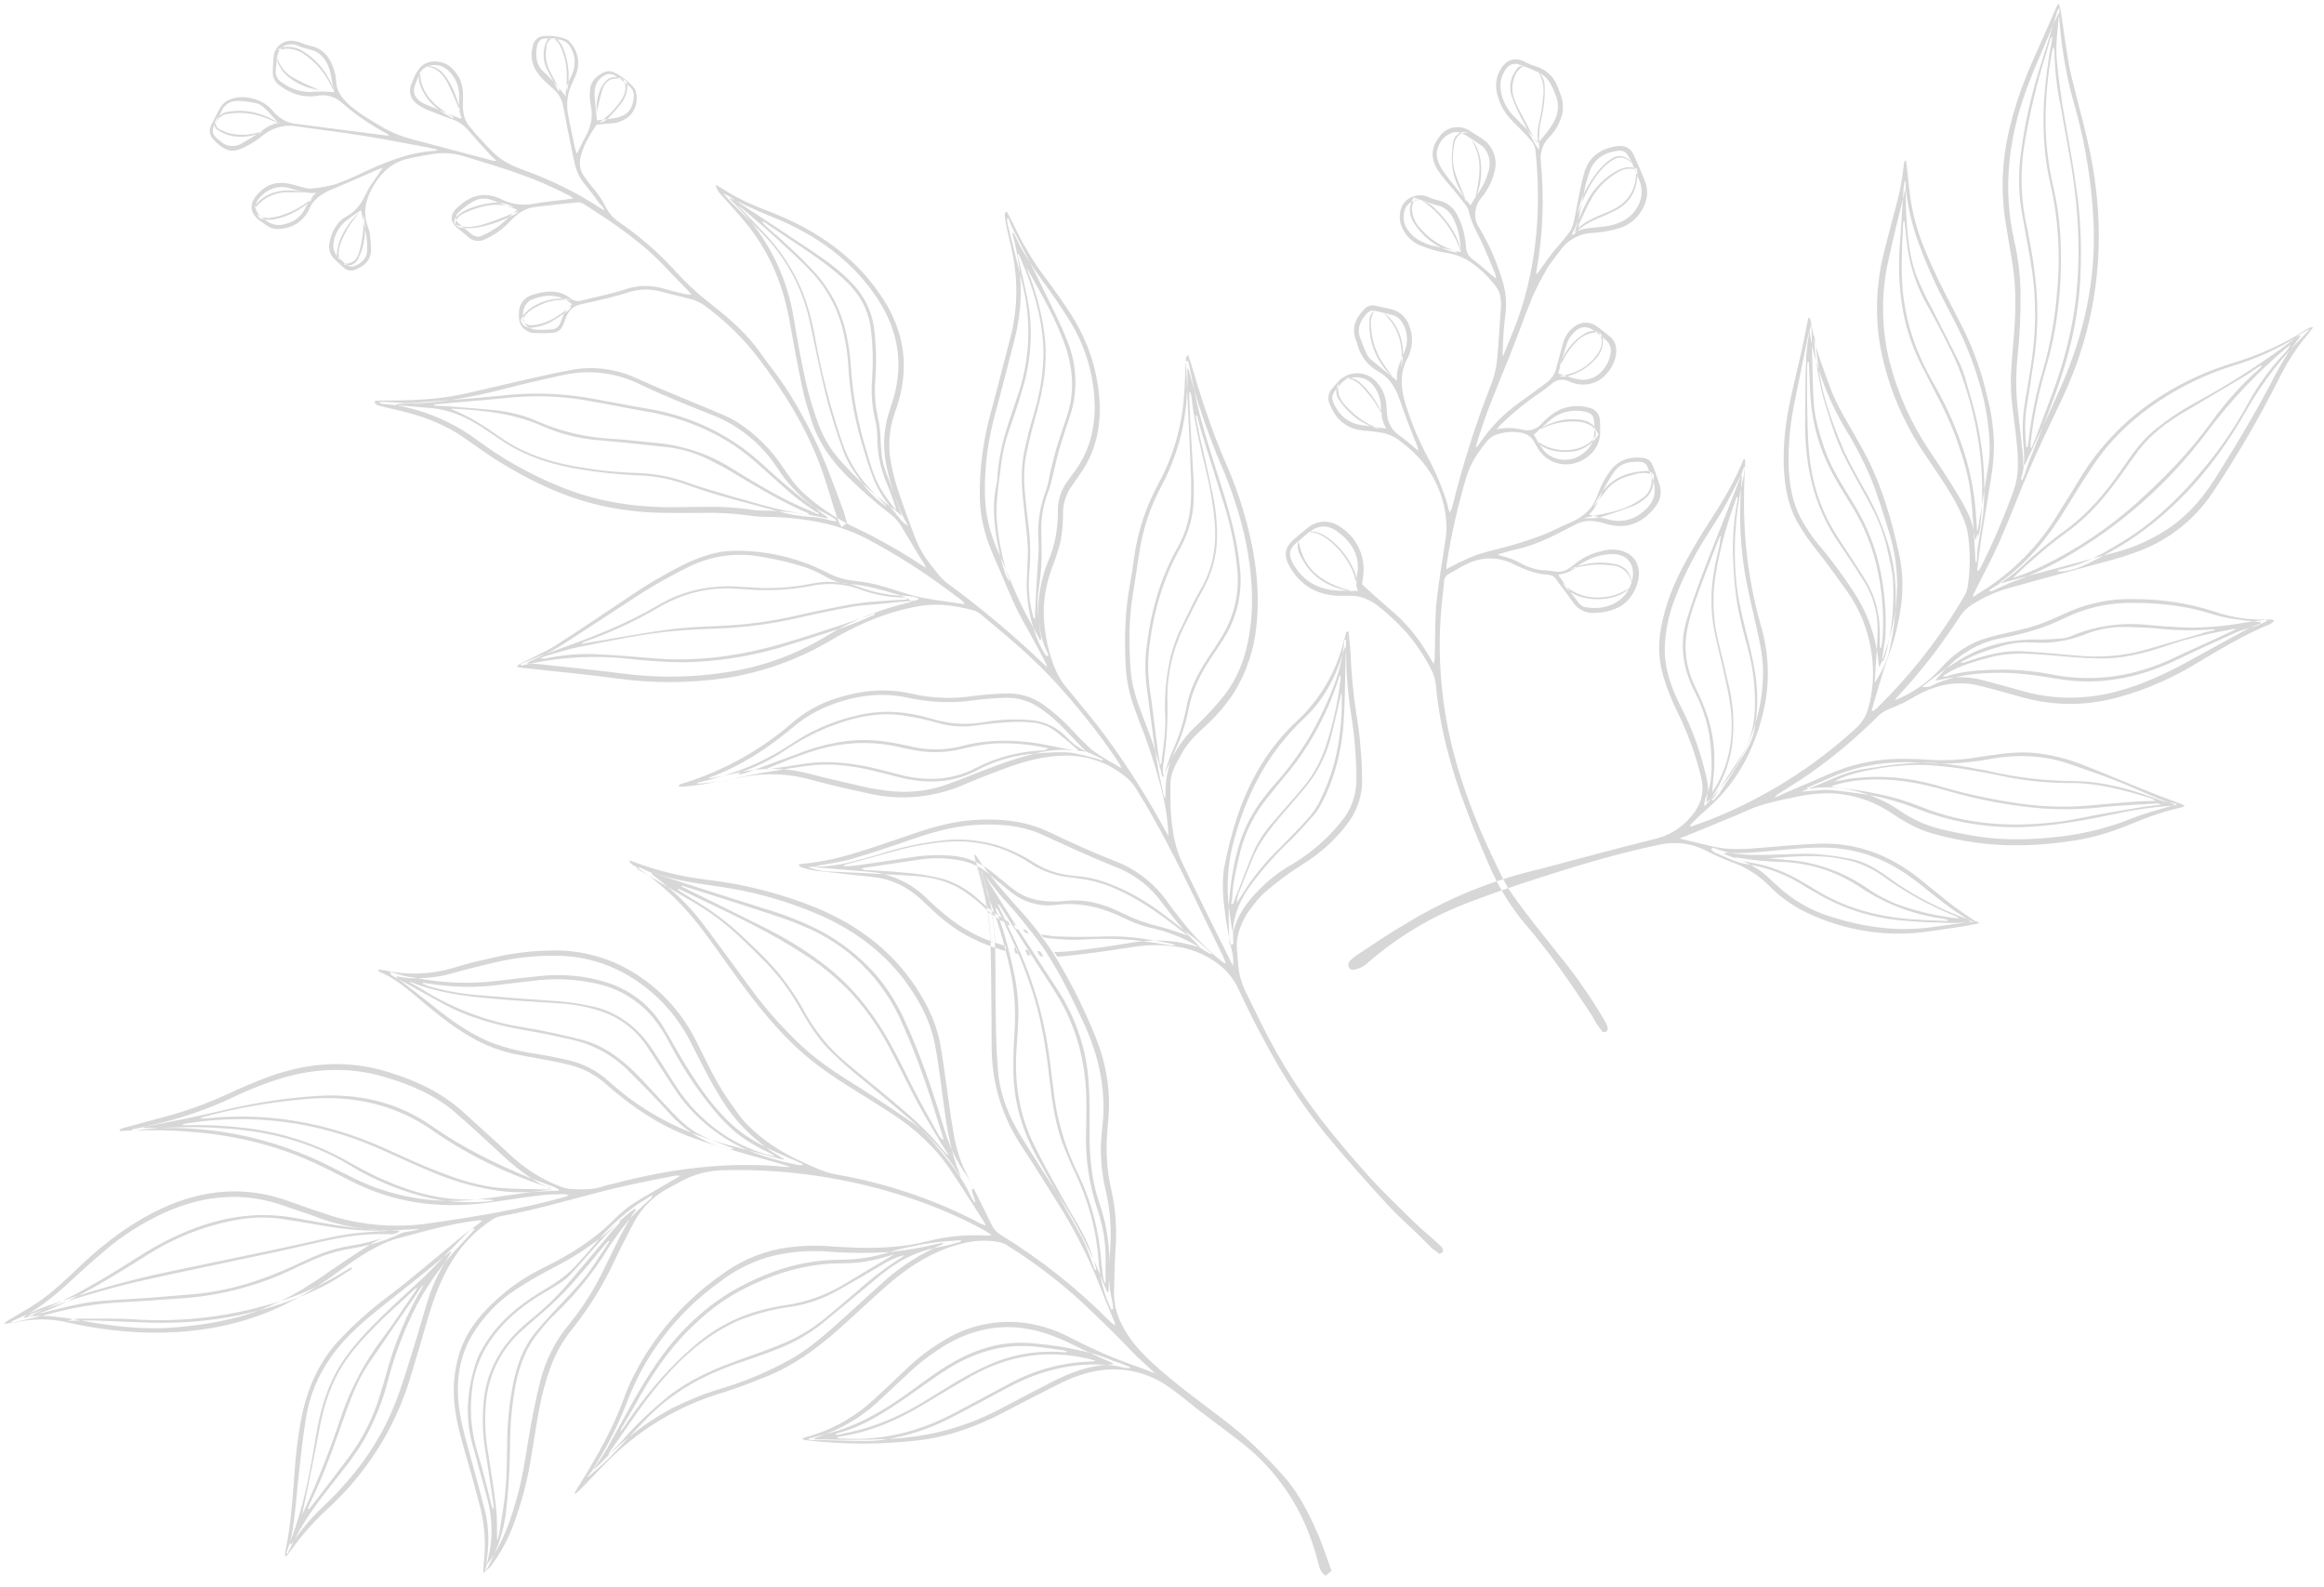 <?xml version="1.0" encoding="utf-8"?>
<!-- Generator: Adobe Illustrator 26.3.1, SVG Export Plug-In . SVG Version: 6.00 Build 0)  -->
<svg version="1.1" id="Layer_1" xmlns="http://www.w3.org/2000/svg" xmlns:xlink="http://www.w3.org/1999/xlink" x="0px" y="0px"
	 viewBox="0 0 857 585" style="enable-background:new 0 0 857 585;" xml:space="preserve">
<style type="text/css">
	.st0{fill-rule:evenodd;clip-rule:evenodd;fill:#D7D7D7;}
</style>
<path class="st0" d="M429.1,293.3c-0.8-4.3-1.9-8.5-2.5-12.8c-0.1-0.9-0.3-1.9-0.4-2.8c0-0.1,0-0.1-0.1-0.2
	c-1.2-8.2-2.2-16.4-3.3-24.6c-0.6-5-0.6-10,0.1-15c1.6-12.7,5-24.9,11.4-36.1c3.2-5.7,4.9-12.2,4.9-18.8c0-2.4,0.1-4.8,0-7.2
	c-0.4-10.4-0.9-20.9-1.4-31.4c-0.1-3.1-0.2-6.3-0.4-9.4c0-0.6-0.1-1.2-0.3-1.7c0,0,0-0.1,0-0.1c0.3-0.1,0.7-0.1,1-0.1
	c0.2,0.8,0.4,1.6,0.6,2.4c0.5,2.4,1,4.9,1.5,7.4c0.9,4.3,1.8,8.6,3,12.8c2.3,8.5,5.1,16.8,7.7,25.2c2.9,9.4,5.5,18.9,6.4,28.9
	c0.9,9-1.2,18.1-6.1,25.8c-1.5,2.4-3.1,4.7-4.7,7.1c-3.8,5.8-6.9,11.9-8.2,18.8c-1,5.4-2.8,10.6-5.1,15.5c-0.3,0.7-0.6,1.5-0.9,2.2
	c-1.8,4.3-2.6,9-2.5,13.7c0,0.5-0.1,1-0.2,1.5C429.4,294.1,429.2,293.7,429.1,293.3z M439,144.7c-0.2,0-0.3,0-0.5,0
	c0.1,4,0.3,8,0.5,12c0.4,7,0.8,13.9,1.2,20.9c0.1,1.9,0,3.8,0,5.7c0,6.5-1.7,12.9-4.9,18.6c-6.4,11.4-9.9,23.7-11.5,36.6
	c-0.6,5.2-0.5,10.5,0.2,15.6c1,6.6,1.7,13.3,2.6,19.9c0.3,2.5,0.7,5.1,1.2,8.1c0.2-0.3,0.4-0.6,0.5-1c0.7-5.6,1.6-11.2,1.4-17
	c-0.4-7.3,0.3-14.6,1.9-21.7c1-4.1,2.5-8.1,4.4-11.8c2.2-4.5,4.3-9,6.8-13.4c4.4-7.5,5.8-15.6,5.2-24.1c-0.6-6.7-1.7-13.3-3.3-19.7
	c-2.2-9.1-4.4-18.2-5.4-27.6C439.1,145.4,439,145.1,439,144.7z M429.6,284.8c0,0,0-0.1,0-0.1c0.9-2.6,1.6-5.3,2.7-7.7
	c2.4-5.2,4.1-10.6,5.2-16.2c1.2-6.6,4.1-12.3,7.7-17.8c1.7-2.6,3.4-5.1,5-7.7c4.7-7.4,6.9-16.2,6.1-24.9c-0.8-8.5-2.5-16.9-5.1-25
	c-2.5-8.2-5.1-16.2-7.6-24.3c-0.8-2.6-1.5-5.3-2.2-7.9c-0.2,0-0.3,0.1-0.5,0.1c0.5,2.2,0.8,4.4,1.3,6.6c1.6,6.8,3.2,13.6,4.6,20.4
	c1.4,6,2.1,12.2,2,18.4c-0.2,6.4-1.9,12.7-5,18.3c-2.6,4.7-4.9,9.5-7.3,14.3c-4.1,8.4-6.2,17.7-6,27c0.2,7.8-0.3,15.7-1.5,23.5
	c-0.1,0.9-0.2,1.7-0.2,2.6c0,0.4,0,0.8,0.2,1.2c0,0.1,0,0.1,0.1,0.2C429.4,285.4,429.5,285.1,429.6,284.8L429.6,284.8z M306.7,192
	c-2.4-0.7-4.9-1.2-7.5-1.4c-4.1-0.2-8.1-0.9-12-2c-0.3-0.1-0.5-0.1-0.7-0.2c-11-3-22.1-5.6-32.8-9.5c-5.7-2.1-11.8-3.4-17.9-3.6
	c-7.2-0.3-14.4-1-21.5-2.2c-10.3-1.6-20.1-4.6-28.9-10.4c-2.5-1.7-5-3.4-7.6-5.1c-5.7-3.7-11.7-6.5-18.6-7.1
	c-4.2-0.4-8.5-0.7-12.7-1.1c-1.8-0.1-3.7-0.3-5.5-0.5c-0.3-0.1-0.7-0.2-1-0.3c0-0.2,0-0.3,0.1-0.4c0.8,0,1.6,0,2.3,0
	c3.1,0.1,6.3,0.6,9.4,0.4c4.3-0.3,8.6-0.6,12.9-1c6.7-0.5,13.3-1,20-1.7c10.3-1.2,20.7-1,30.9,0.6c8.3,1.4,16.6,3.1,24.9,4.5
	c11,2,21.5,6.2,30.8,12.4c6.4,4.1,11.6,9.6,17.4,14.5c3.4,2.9,6.9,5.8,10.5,8.5c0.8,0.5,1.5,1,2.4,1.5c1.5,0.8,3.1,1.6,4.6,2.4
	c0.8,0.4,1.5,1,2.2,1.5c-0.1,0.1-0.1,0.3-0.2,0.4C307.7,192.2,307.2,192.1,306.7,192z M184.3,161.1c8.1,5.7,17.2,8.9,26.9,10.7
	c8,1.5,16,2.4,24.1,2.6c6.4,0.2,12.7,1.5,18.7,3.7c5.3,1.9,10.7,3.3,16.1,5c2.4,0.7,4.8,1.3,7.2,2c5.3,1.6,10.6,3,16,3.9
	c0.4,0.1,0.8,0.1,1.1,0.2c0.9,0.2,1.9,0.3,2.8,0.5c0.3,0.1,0.6,0.1,0.9,0.1c0.2,0,0.3,0,0.5,0c-0.3-0.3-0.6-0.5-0.9-0.7
	c-9.8-4.2-18.8-9.7-27.9-15.1c-2.7-1.7-5.6-3.1-8.5-4.6c-5.3-2.6-11-4.2-16.9-4.7c-7.9-0.9-15.8-1.7-23.7-2.4
	c-7.1-0.5-14.1-2.3-20.7-5.2c-10.5-4.7-21.7-5.8-33-6.4c-0.3,0-0.6,0.1-0.8,0.1C173,153.3,178.7,157.2,184.3,161.1z M300.7,188.6
	c-4.2-2.7-8.1-5.7-11.7-9c-6.7-5.8-13-12.3-20.7-16.9c-8.4-5.1-17.7-8.6-27.3-10.5c-8.6-1.5-17-3.2-25.6-4.7
	c-9.7-1.6-19.6-1.8-29.4-0.7c-7.9,0.8-15.8,1.4-23.7,2.1c-0.7,0.1-1.4,0.2-2.1,0.2c0,0.2-0.1,0.4,0,0.5c1.6,0.1,3.3,0.1,4.9,0.2
	c6,0.5,11.9,0.9,17.9,1.5c5.4,0.6,10.8,2,15.8,4.3c8.4,3.6,17.5,5.7,26.6,6.2c5.8,0.3,11.6,1.1,17.4,1.6c9.7,1,19,4.2,27.2,9.4
	c8,4.9,16.1,9.9,24.7,13.8c2.3,1,4.6,2,7,3c0.1-0.1,0.2-0.2,0.3-0.4C301.4,189,301,188.8,300.7,188.6z M430.8,348.4
	c-3.4-0.6-6.9-1.1-10.3-1.5c-7-0.8-14-0.9-21-0.5c-2.9,0.2-5.8,0.1-8.7-0.1c-1.2-0.1-2.4-0.2-3.6-0.3c-0.9-0.1-1.7-0.2-2.5-0.4
	c-0.2-0.4-0.5-0.8-0.9-1.1c0.8,0.2,1.7,0.3,2.5,0.4c1.3,0.2,2.6,0.4,3.9,0.4c5.6,0.2,11.2,0.2,16.8,0c6.1-0.2,12.2,0.3,18.2,1.4
	c2.3,0.4,4.6,0.8,6.9,1.3c0.5,0.1,0.9,0.3,1.4,0.5C432.7,348.6,431.7,348.6,430.8,348.4z M374.4,342.3c-0.2-0.5-0.4-0.9-0.7-1.4
	c0.4,0.2,0.8,0.4,1.2,0.6c0.2,0.5,0.4,0.9,0.6,1.4C375.2,342.7,374.8,342.5,374.4,342.3z M446.3,351.7c-0.7-0.4-1.4-0.7-2.1-1.2
	c-0.7-0.5-1.5-1-2.3-1.5c0,0-0.1,0-0.1,0c-5.7-3.4-11.9-5.8-18.4-7.1c-3.1-0.8-6.1-2-8.9-3.4c-7.8-3.8-15.8-5.9-24.7-4.9
	c-6,0.9-12.1-0.8-16.8-4.5c-0.3-0.3-0.7-0.5-1-0.8c-1.8-1.5-3.6-3-5.4-4.4c-0.1-0.1-0.1-0.1-0.2-0.2l-0.8-0.7l-0.1-0.1
	c-0.3-0.3-0.6-0.5-1-0.8c-0.1-0.1-0.3-0.2-0.4-0.3c-2.9-2.3-6.2-3.8-9.8-4.5c-5.2-1-10.4-1.1-15.6-0.3c-6.7,1-13.4,2-20.1,3
	c-0.3,0.1-0.6,0.2-0.9,0.3c0.5,0.3,1.1,0.5,1.7,0.5c4.9,0.3,9.8,0.5,14.6,1c4,0.3,8,0.9,11.9,1.8c4.8,1.1,9.2,3.3,13,6.4
	c2.5,2,4.7,4.3,7.3,6.2c0.6,0.5,1.2,0.9,1.8,1.3c0.6,0.4,1.1,0.8,1.7,1.1c0.1,0.4,0.1,0.8,0.1,1.3c-0.6-0.3-1.1-0.7-1.6-1.1
	c-2.1-1.4-4.1-3-5.9-4.8c-1.9-1.8-4-3.4-6.1-4.9c-5.6-4-12.1-5.7-18.9-6.1c-4-0.3-8-0.5-12.1-0.7c-6.1-0.4-12.2-0.6-18.3-0.9
	c-3,0-6.1-0.6-8.9-1.7c0.9-0.1,1.4-0.1,2-0.1c0.4,0,0.8,0,1.2,0c3.9-0.1,7.8-0.6,11.6-1.5c4-1,8-2.1,12-3.3c7.3-2.4,14.9-4,22.6-4.9
	c6.7-0.8,13.4-0.2,19.9,1.6c5,1.6,9.8,3.8,14.2,6.7c4.1,2.6,8.7,4.1,13.5,4.6c0.9,0.1,1.9,0.2,2.8,0.3c4.2,0.4,8.3,1.5,12.2,3.1
	c6,2.4,11.7,5.6,17,9.4c3.1,2.3,6.2,4.7,9.3,7.1c1.3,1,2.5,2,3.8,3c2.4,1.9,4.7,4.1,7.1,6.2C446.7,351.7,446.5,351.7,446.3,351.7
	L446.3,351.7z M434.9,342.6c-7.1-5.5-14.4-10.8-22.7-14.5c-4.8-2.3-10-3.7-15.3-4.3c-0.4-0.1-0.9-0.1-1.3-0.2
	c-5.6-0.4-11-2.2-15.7-5.3c-3.5-2.3-7.3-4.2-11.3-5.6c-6.5-2.1-13.3-2.9-20-2.3c-6.8,0.6-13.5,1.9-20.1,3.8
	c-5.6,1.6-11.2,3.1-16.8,4.6c-0.3,0.1-0.6,0.3-0.7,0.6c1.3-0.1,2.7,0,4-0.2c7.1-1,14.1-2,21.2-3.1c5.2-0.9,10.5-1,15.7-0.5
	c4.3,0.5,8.3,2,11.8,4.4c0.1,0,0.2,0.1,0.3,0.2c0.4,0.3,0.7,0.5,1.1,0.8c1,0.7,1.9,1.4,2.8,2.2c0.5,0.4,0.9,0.8,1.5,1.2
	c1.6,1.4,3.3,2.8,5,4c4.6,3.3,9.8,4.1,15.3,4c1.9-0.1,3.8-0.3,5.7-0.4c6.6-0.2,12.7,1.8,18.5,4.7c4.2,2.1,8.6,3.7,13.1,4.8
	c3.8,0.9,7.5,2.3,11.4,3.6C437,344.3,436,343.4,434.9,342.6z M371.2,340.7c-0.1-0.5-0.3-1-0.5-1.5c0.4,0.3,0.8,0.5,1.2,0.7
	c0.2,0.5,0.3,0.9,0.5,1.4C372,341.2,371.6,340.9,371.2,340.7z M378,343.8c-0.3-0.5-0.6-0.9-0.9-1.3c0.5,0.2,1,0.4,1.5,0.6
	c0.3,0.4,0.5,0.8,0.8,1.3C378.9,344.1,378.4,344,378,343.8z M385.4,241.3c-1.8-2.9-3.2-6.1-4.2-9.4c-2.2-6.8-3-13.9-2.4-21.1
	c0-3.2,0.4-6.4,0.2-9.6c-0.3-5.3-1.1-10.5-1.6-15.8c-0.7-6.1-1-12.3,0.2-18.3c1-5.2,2.4-10.3,3.9-15.4c2.1-7,3.2-14.2,3.3-21.5
	c-0.1-10.3-2.6-20.1-6.3-29.7c-0.9-2.3-1.9-4.5-2.8-6.8c-0.1,0-0.3,0.1-0.4,0.1c0.1,0.6,0.2,1.3,0.4,2c1,4.6,2.1,9.2,3.1,13.9
	c2.2,11.2,1.6,22.7-1.7,33.6c-1.6,5.6-3.5,11.1-5.4,16.6c-1.3,3.9-2.1,7.9-2.6,11.9c-0.4,3.7-1,7.3-1.3,11c-0.3,2.7-0.4,5.4-0.3,8
	c0.5,6.7,1.7,13.3,3.6,19.8l0,0c0.3,0.9,0.6,1.9,1,2.7c0.1,0.4,0.2,0.9,0.3,1.3c-0.8-1.1-1.5-2.4-1.9-3.7c-0.5-1.8-1.1-3.5-1.5-5.3
	c-0.2-0.6-0.3-1.2-0.4-1.8c-1.8-8.3-3-16.7-1.1-25.3c0.4-1.9,0.3-3.9,0.6-5.9c0.4-3.5,1.1-6.9,1.9-10.3c1.5-5.2,3.2-10.4,5-15.6
	c4.7-13.1,5.5-27.3,2.3-40.8c-0.4-1.5-0.7-3.1-1.1-4.6c-1.5-6.1-3-12.2-4.5-18.2c-0.2-0.8-0.3-1.6-0.4-2.4l0.6-0.2
	c0.4,1.1,0.8,2.2,1.3,3.3c1.5,3,3,6,4.5,8.9c2.2,4.3,4.4,8.5,6.5,12.9c3.2,6.6,6.6,13.1,9.3,19.9c3.7,8.9,4.1,19,1,28.1
	c-1.1,3.4-2.3,6.8-3.3,10.2c-1,3.1-1.7,6.3-2.5,9.5c-0.7,2.8-1.2,5.6-2.2,8.2c-1.9,4.8-2.7,10-2.5,15.2c0.1,1.9,0,3.8,0.1,5.7
	c0.1,4.6-0.2,9.2-0.9,13.7c-0.4,2.4-0.6,4.9-0.5,7.4c0,3.8,0.5,7.6,1.4,11.3c0,0,0,0,0,0.1c0.5,1.9,1.2,3.8,2.1,5.6
	c0.2,0.5,0.3,0.9,0.5,1.4C386,242,385.6,241.7,385.4,241.3L385.4,241.3z M381.7,226.4c0.2-3.5,0.3-7,0.5-10.4
	c0.2-4.2,0.6-8.4,0.8-12.6c0.1-1.4,0-2.9-0.1-4.3c-0.4-6.2,0.6-12.4,2.8-18.2c0.9-2.4,1.2-5,1.8-7.6c0.8-2.9,1.4-5.9,2.3-8.8
	c1.1-3.5,2.3-7.1,3.5-10.6c3-8.7,2.5-17.3-0.3-25.9c-3.5-10.3-9-19.6-14.3-29.1c0,0.3,0.1,0.6,0.2,0.8c0.1,0.3,0.2,0.5,0.3,0.8
	c3.2,8,5.3,16.3,6.2,24.9c0.8,9-0.6,17.7-3,26.3c-1.5,5.3-2.9,10.6-4,16.1c-1.1,5.5-0.8,11.1-0.2,16.7c0.5,5.1,1.3,10.1,1.6,15.2
	c0.2,4.1,0.1,8.1-0.3,12.2c-0.4,5.2,0.1,10.5,1.5,15.5c0.1,0.2,0.2,0.4,0.3,0.6c0.2,0,0.3,0,0.5,0
	C381.7,227.4,381.7,226.9,381.7,226.4L381.7,226.4z M403.6,279.5c-3.5-0.8-7-2-10.5-2.1c-3.6-0.1-7.2,0.1-10.8,0.4
	c-7.7,0.5-15.2,2.6-22,6.2c-8.5,4.6-17.6,5-27,3c-3.5-0.8-6.9-1.8-10.4-2.6c-8.4-2.1-16.8-3.2-25.3-2c-3.1,0.4-6.3,0.9-9.4,1.4
	c-4.5,0.7-9,1.4-13.5,2.4c-1.6,0.3-3.1,0.6-4.6,1c-2.6,0.6-5.3,1-7.9,1.3c-1.7,0.2-3.5,0.4-5.3,0.5c0.5-0.3,0.5-0.4,0.6-0.5
	c2.7-0.6,5.4-1.3,8-2.1c9.3-2.6,18.2-6.7,26.3-12.1c7.3-4.9,15.3-8.4,23.9-10.4c9.4-2.4,18.7-1.6,27.8,1.1
	c6.2,1.9,12.8,2.4,19.2,1.3c6-1.1,12.2-1.3,18.2-0.7c4.8,0.6,9.3,2.8,12.6,6.4c1.9,2,4.1,3.7,6.6,4.9c0.6,0.3,1.3,0.6,2,0.9
	c1.6,0.7,3.1,1.4,4.6,2.2c-0.1,0.2-0.1,0.3-0.2,0.5C405.5,280.1,404.5,279.7,403.6,279.5L403.6,279.5z M282.7,283.7
	c0.2,0,0.4-0.1,0.6-0.1c0,0,0,0,0.1,0c0.5-0.1,1-0.1,1.4-0.2c3.7-0.5,7.5-1.1,11.2-1.7c9.3-1.5,18.4-0.4,27.5,1.8
	c3.2,0.8,6.4,1.7,9.7,2.5c9.2,2.1,18.3,1.6,26.8-2.9c7.6-3.9,16-6.1,24.5-6.4c0.7,0,1.4-0.3,2-0.7c-0.3-0.1-0.6-0.3-0.9-0.3
	c-9-1.8-18.1-2.4-27.1-0.4c-1.3,0.3-2.7,0.5-4,0.9c-6.3,1.5-12.9,1.5-19.3,0c-1.1-0.2-2.3-0.4-3.4-0.7c-12.1-2.8-23.8-1.7-35.4,2.6
	c-4.3,1.5-8.4,3.2-12.6,4.9c-0.4,0.1-0.8,0.3-1.1,0.5C282.7,283.4,282.7,283.5,282.7,283.7L282.7,283.7z M397.4,276.4
	c-2.8-2.3-5.6-4.8-8.5-7c-2.5-1.8-5.5-2.8-8.5-3c-5.5-0.6-11.1,0-16.6,0.6c-1.3,0.1-2.6,0.3-3.9,0.5c-4.6,0.7-9.4,0.4-13.9-0.9
	c-3.6-1-7.3-1.9-11.1-2.5c-10.2-1.9-19.9,0.2-29.4,4c-5.6,2.3-10.9,5.1-15.9,8.5c-4.9,3.3-10.2,5.9-15.7,7.9
	c-0.3,0.1-0.6,0.3-0.9,0.4c-0.2,0.1-0.4,0.2-0.6,0.3c0,0.2,0.1,0.3,0.1,0.4c1-0.2,2-0.4,2.9-0.7l2.3-0.9c0,0,0,0,0.1,0
	c5.2-1.9,10.2-3.8,15.4-5.7c4.9-2,10-3.5,15.3-4.5c6.9-1.3,14-1.2,20.9,0.1c2.4,0.5,4.9,0.9,7.3,1.5c5,1.1,10.2,1.2,15.2,0.3
	c0.6-0.1,1.3-0.2,1.9-0.4c11.7-3.2,23.5-2.6,35.2,0c2.6,0.6,5.3,1,8,1.5c0.1,0,0.3,0,0.4,0C397.3,276.7,397.3,276.5,397.4,276.4
	L397.4,276.4z M337.1,221.5c-0.4,0-0.9,0.1-1.3,0.1c-3.6,0.3-7.1,0.6-10.7,1c-3.6,0.4-7.3,0.5-10.8,1.1c-7.1,1.3-14.2,2.8-21.2,4.4
	c-9,2-18.1,3.2-27.3,3.6c-5.4,0.2-10.9,0.4-16.4,0.9c-12.3,1-24.5,3.7-36.6,6.1c-3.9,0.8-7.7,2.1-11.6,3.2c-0.7,0.2-1.3,0.6-1.9,0.8
	c0.8,0.2,1.6,0.2,2.4,0c5.8-1.2,11.7-1.7,17.6-1.5c6.8,0.3,13.5,0.8,20.3,1.4c17.2,1.7,34-0.8,50.4-5.7c6.6-1.9,13-4.1,19.5-6.2
	c1.3-0.4,2.6-0.9,3.8-1.3c2-0.7,3.9-1.4,5.9-2c1.1-0.4,2.1-0.8,3.2-1.3c0.1,0.2,0.1,0.3,0.2,0.5c-3.3,1.4-6.5,2.9-9.8,4.1
	c-1.7,0.6-3.3,1.1-5,1.7c-6.7,2.2-13.4,4.3-20.2,6.4c-11.6,3.4-23.6,5.2-35.7,5.4c-6.8-0.1-13.5-0.5-20.2-1.3
	c-11.9-1.3-24-0.7-35.8,1.7c-0.1,0-0.2,0-0.3,0.1c-1.1,0.2-2.3,0.5-3.4,0.7c-0.1-0.2-0.1-0.4-0.2-0.6c2.5-1,4.8-2,7.3-3
	c1.2-0.4,2.4-0.9,3.6-1.3c13.7-4.9,27.2-9.9,39.7-17.3c9.6-5.7,20-7.7,31.1-6.8c0.6,0.1,1.1,0,1.7,0.1c8,0.7,16,0.3,23.9-1.3
	c3.4-0.7,6.9-0.9,10.3-0.4c1.2,0.1,2.3,0.3,3.5,0.6c0.1,0,0.2,0,0.3,0c1.3,0.3,2.6,0.7,3.9,1.2c4.6,1.7,9.4,2.7,14.3,3
	c0.1,0,0.3,0,0.4,0c1.5,0.1,3.1,0.2,4.6,0.4c0.8,0.2,1.6,0.4,2.4,0.7C338.6,221.1,337.9,221.4,337.1,221.5L337.1,221.5z
	 M317.1,217.3c-5.5-2-11.4-2.5-17.2-1.4c-8.1,1.6-16.3,2.1-24.6,1.4c-1.7-0.1-3.3-0.2-5-0.3c-9.9-0.5-19,2.1-27.5,7
	c-8.6,5.1-17.8,9.3-27.2,12.6c-0.3,0.1-0.6,0.3-0.9,0.4c0,0.1,0,0.3,0,0.4c1.7-0.3,3.4-0.7,5.1-0.9c9.5-1.6,18.9-3.4,28.5-4.6
	c5.6-0.7,11.3-0.8,17-1.1c9.4-0.4,18.7-1.6,27.9-3.7c6.9-1.6,13.9-3,20.9-4.3c3.8-0.6,7.6-1,11.5-1.2c2.7-0.3,5.4-0.3,8.1-0.5
	c0.4,0,0.9-0.2,1.2-0.5c-0.7-0.1-1.4-0.2-2.1-0.3C327.3,220.2,322.1,219.2,317.1,217.3L317.1,217.3z M332.2,191.7
	c-0.7-0.8-1.3-1.6-1.9-2.4c-0.7-0.8-1.5-1.7-2.1-2.6c-2.4-2.8-4.3-6-5.8-9.4c-1.4-3.6-2.6-7.2-3.7-10.9c-3.3-10.3-5.3-21-5.9-31.9
	c-0.2-3.4-0.7-6.8-1.4-10.1c-1.7-9.3-6.1-17.9-12.7-24.7c-2.4-2.5-4.9-4.9-7.5-7.3c-6.3-5.9-12.7-11.7-19.4-17
	c3.7,3.9,7.4,7.8,11.1,11.7c3.5,3.8,6.6,8.1,9.2,12.6c4.4,7.6,6.8,15.8,8.4,24.4c2.4,13.4,5.8,26.6,10.2,39.4
	c2,5.8,5.1,11.1,9.2,15.7c1.1,1.3,2.4,2.6,3.6,3.9c1.1,1.2,2.3,2.4,3.5,3.6c-0.3-0.1-0.4-0.1-0.5-0.2c-3.1-2.2-5.8-4.8-8.1-7.8
	c-0.2-0.3-0.4-0.5-0.6-0.8c-3-4-5.8-8.1-7.3-12.9c-2.1-6-4.1-12.1-5.7-18.3c-2.3-9.3-4.2-18.7-6.2-28.1c-2.3-10.7-7.2-20.7-14.3-29
	c-2.1-2.5-4.4-4.8-6.8-7.2c-2.2-2.2-4.5-4.5-6.7-6.7c-1.4-1.4-2.8-2.9-4.1-4.3c1,0.3,1.9,0.8,2.7,1.3c0.6,0.4,1.2,0.8,1.8,1.2
	c9.1,6,18.1,11.9,27.1,17.9c6,4,11.8,8,16.6,13.4c4,4.3,6.5,9.7,7.4,15.5c0.8,6.4,1,12.8,0.5,19.2c-0.4,4.8-0.1,9.6,1,14.3
	c0.5,2.3,0.8,4.7,0.9,7.1c0.2,4.1,0.3,8.3,1.8,12.2c2.2,5.6,3.9,11.5,6.5,16.9l0,0c0.6,1.2,1.2,2.3,1.9,3.5
	C333.6,193.2,332.9,192.5,332.2,191.7L332.2,191.7z M330.3,187.1c-1.2-3.3-2.3-6.6-3.7-9.8c-2-5.1-3.1-10.5-3.1-16
	c0-2.4-0.3-4.8-0.9-7.1c-1.1-4.8-1.4-9.7-1-14.5c0.4-6.2,0.3-12.5-0.5-18.7c-1-7.6-4.8-13.5-10.4-18.5c-8.2-7.3-17.6-12.9-26.5-19
	c-0.9-0.7-1.9-1.3-2.9-1.9c-0.1,0.1-0.2,0.2-0.2,0.3c0.6,0.7,1.3,1.4,2,2.1c5.7,4.8,11.2,9.9,16.4,15.4c6.6,6.9,11,15.5,12.8,24.8
	c0.7,3.3,1.2,6.7,1.4,10.2c0.7,10.9,2.6,21.7,5.9,32.1c1.4,4.7,2.6,9.4,5.1,13.6c1.7,2.8,3.6,5.5,5.7,8
	C330.4,187.7,330.3,187.4,330.3,187.1L330.3,187.1z M453.7,348.3c-0.1,0-0.2,0-0.3,0c0-0.7-0.1-1.4-0.1-2.2
	c-0.1-3.6-0.3-7.2-0.2-10.8c0-0.3,0-0.5,0-0.8c0.4-6.6,1.3-13.2,2.9-19.6c1.8-7.5,5.2-14.6,9.9-20.7c2.4-3.2,5.3-6.2,7.8-9.3
	c5.1-6.3,9.5-13.2,13.1-20.5c3.7-7.7,7.2-15.5,8.4-24c0.2-1.1,0.3-2.2,0.4-3.4c0-0.3,0.1-0.7,0.2-1.1l0.6,0c0,1.1-0.1,2.1-0.1,3.2
	c0,0,0,0,0,0.1c0,0,0,0,0,0c0,0.5,0,0.9,0,1.3c0,0.8-0.1,1.6-0.1,2.4c-0.2,6.5-0.2,12.9-0.5,19.4c-0.4,11.9-2.8,23.4-8.4,34
	c-0.7,1.4-1.6,2.8-2.6,4c-2.8,3.2-5.6,6.3-8.6,9.3c-5.3,5-10.1,10.4-14.5,16.2c-3.8,5.2-6.6,10.8-6.9,17.3c0,0.3,0,0.6,0,0.9
	c0,1.4,0.1,2.7,0.1,4.1C454.4,348.3,454.1,348.3,453.7,348.3L453.7,348.3z M494.1,248.9c-0.3,0.8-0.6,1.6-0.8,2.4
	c-3.5,10.6-8.7,20.7-15.3,29.7c-3.3,4.4-7,8.5-10.4,12.9c-4.7,5.7-8.2,12.4-10.1,19.6c-1.4,5.8-2.9,11.6-3.1,17.6
	c-0.1,0.7-0.2,1.4-0.4,2.1c0.2,0.1,0.5,0.1,0.7,0.1c0.1-0.4,0.3-0.7,0.4-1.1c2.4-6.1,4.7-12.2,7.2-18.3c1.8-3.9,4.2-7.5,7.1-10.7
	c3.8-4.6,7.9-8.9,11.6-13.5c3.3-4,5.8-8.6,7.5-13.4c2.9-8.5,4.9-17.4,5.9-26.3C494.4,249.5,494.3,249.2,494.1,248.9L494.1,248.9z
	 M460,326.8c3.3-4.9,7.1-9.4,11.3-13.5c4.1-4.2,8.3-8.3,12.1-12.8c1.8-2.2,3.2-4.7,4.3-7.3c5.5-11.7,7.3-24.2,7.1-37
	c0-0.2-0.1-0.4-0.2-0.6c-1.2,5.2-2.3,10.3-3.6,15.3c-1.5,6.5-4.4,12.6-8.5,18c-2,2.6-4.2,5-6.3,7.5c-3.9,4.6-8,9-11.2,14.2
	c-1,1.5-1.8,3.1-2.6,4.8c-2,4.7-3.8,9.4-5.7,14.1c-0.4,1.1-0.6,2.2-0.6,3.3C457.5,330.8,458.7,328.7,460,326.8L460,326.8z
	 M378.9,352.2c-0.3-0.7-0.6-1.3-0.9-2c0.4,0.1,0.7,0.1,1.1,0.1c0.3,0.6,0.6,1.3,0.9,2C379.6,352.3,379.2,352.3,378.9,352.2
	L378.9,352.2z M529.9,461.6c-0.6-0.4-1.2-0.8-1.8-1.3c-1.5-1.4-2.9-2.9-4.3-4.3c-4.2-4.1-8.6-7.9-12.5-12.2
	c-7-7.6-13.9-15.4-20.6-23.4c-7-8.4-13.3-17.3-18.9-26.7c-5.4-9.3-10.4-18.8-14.9-28.6c-1.7-3.8-4.4-7.2-7.7-9.7
	c-3.9-2.9-8.4-5-13.2-6c-5.9-1.1-11.9-1.2-17.8-0.3c-8.4,1.3-16.8,2.6-25.3,3.4c-0.3,0-0.7,0.1-1.1,0.1c-0.7,0.1-1.4,0.1-2,0.1
	c-0.3-0.6-0.7-1.2-1.1-1.7c0.7,0,1.4,0,2.1,0c1.7-0.1,3.4-0.2,5.1-0.4c7.1-0.8,14.2-1.8,21.2-3c1.2-0.2,2.4-0.4,3.7-0.5
	c1.6-0.2,3.2-0.3,4.8-0.3c5.3-0.1,10.5,0.6,15.6,2.2c0.3,0.1,0.7,0.1,1,0.1c0,0,0.1,0,0.1,0c-0.5-0.6-0.9-1.1-1.3-1.5
	c-1.7-1.6-3.2-3.3-4.7-5c-2.7-3-5.1-6.2-7.6-9.5c-4.2-5.9-10-10.5-16.7-13.2c-9.4-3.7-18.6-8-27.8-12.2c-8-3.6-16.5-4-25.1-3.5
	c-8.4,0.6-16.4,3-24.3,5.8c-6.7,2.3-13.5,4.6-20.4,6.6c-3.6,1.1-7.4,1.6-11.1,2.3c-0.7,0.1-1.4,0.2-2.1,0.4c0,0.1,0,0.1,0,0.2
	c0.1,0.1,0.1,0.2,0.1,0.3c1.5,0.1,2.9,0.3,4.3,0.4c5.1,0.4,10.3,0.9,15.5,1.3c1.4,0.1,2.8,0.3,4.2,0.7c6.2,1.4,11.9,4.5,16.4,9
	c5,4.8,10.2,9.3,16.4,12.6c3.5,1.9,7.3,3.4,11.1,4.5c0.5,0.2,1.1,0.4,1.7,0.5c0,0.6,0,1.3,0.1,1.9c-0.6-0.1-1.2-0.3-1.8-0.5
	c-5-1.5-9.9-3.6-14.4-6.2c-5.3-3.1-9.8-7.3-14.2-11.5c-5.2-5-11.2-8.3-18.5-9.1c-2.1-0.3-4.3-0.5-6.5-0.7
	c-5.1-0.6-10.2-1.1-15.2-1.7c-1.7-0.3-3.3-0.7-4.9-1.2c-0.4-0.3-0.8-0.6-1.2-0.9c0.3-0.1,0.6-0.2,0.9-0.3c6.3-0.6,12.5-1.8,18.6-3.6
	c7-2.1,14-4.5,21-6.9c7.7-2.7,15.5-5.1,23.7-5.7c9.9-0.7,19.5,0.1,28.6,4.5c8,3.8,16.1,7.5,24.3,10.7c7.8,3,14.5,8.3,19.3,15.2
	c1.8,2.6,3.9,5.1,5.8,7.6c4.2,5.2,8.9,10,14.2,14.2c0.4,0.3,0.8,0.5,1.2,0.7c-0.1-0.8-0.3-1.6-0.7-2.3c-3.7-7.5-7.3-15-11-22.6
	c-6.5-13.3-13.1-26.5-20.9-39c-0.8-1.5-1.9-2.9-3.2-4.1c-6.4-5.7-14.6-8.8-23.2-8.7c-7.3,0-14.3,1.9-21.1,4.3
	c-5.5,2-10.9,4.1-16.3,6.4c-11,4.8-23.3,6-35.1,3.3c-7.1-1.6-14.2-3.1-21.3-5.1c-7.9-2.2-16.1-2.6-24.2-1.2
	c-0.4,0.1-0.7,0.1-1.1,0.2c-3.8,0.7-7.6,1.5-11.5,2.1c-0.8,0.2-1.7,0.3-2.5,0.5c-2.7,0.4-5.4,0.7-8,1c-0.6,0-1.1-0.1-1.6-0.2
	c0.1-0.2,0.2-0.4,0.4-0.6c0.5-0.2,0.9-0.4,1.4-0.5c14.6-4.5,28.2-12,39.8-22c4.8-4.2,10.4-7.4,16.5-9.3c9-2.9,18.2-3.9,27.5-1.8
	c7.6,1.8,15.5,2.1,23.2,0.9c4-0.5,8-0.8,12-0.9c4.8-0.2,9.6,1.2,13.6,4c3.8,2.7,7.3,5.8,10.5,9.2c2.4,2.7,5,5.3,7.7,7.7
	c2.5,1.8,5.2,3.5,7.9,5c0.9,0.5,1.8,1.1,2.7,1.6c-0.1-0.7-0.4-1.4-0.8-1.9c-7.2-10.8-15.3-20.9-24-30.4
	c-8.2-8.8-17.4-16.5-26.7-24.2c-0.7-0.6-1.5-1.1-2.4-1.5c-6.6-1.8-13.2-2.9-20.1-1.8c-7,1.2-13.9,3.3-20.4,6.2
	c-4.4,1.9-8.6,4.1-12.8,6.6c-12,7.1-25.3,11.8-39.1,13.9c-13.1,1.8-26.3,1.9-39.4,0.1c-11.8-1.6-23.7-2.7-35.6-4
	c-0.5-0.1-1.1-0.2-1.6-0.4c0.7-0.7,1.5-1.2,2.4-1.6c3.9-2,8.1-3.8,11.8-6.1c9.3-5.9,18.3-12.1,27.5-18.2c6.7-4.6,13.8-8.7,21.1-12.3
	c5.5-2.5,11.3-4.5,17.4-4.5c11.9-0.2,23.7,2.6,34.3,8c2.9,1.6,6.2,2.6,9.5,3c4.2,0.4,8.4,1.2,12.4,2.5c3.6,1.1,7.2,2.3,10.9,3.3
	c2.1,0.5,4.3,0.9,6.4,1.2c3.1,0.5,6.3,0.9,9.5,1.4c0.7,0.1,1.4,0.2,2,0.3c-0.3-0.7-0.8-1.3-1.4-1.7c-1.9-1.4-3.9-2.9-5.8-4.3
	c-8.5-6.3-17.5-12-26.9-17.1c-5.7-3.2-11.9-5.5-18.3-6.9c-6.5-1.4-13.1-2.1-19.7-2.2c-2.7,0-5.4-0.2-8.1-0.6
	c-5.2-0.7-10.5-1-15.7-0.9c-4.6,0-9.1,0.1-13.8,0c-7.3,0-14.5-0.7-21.7-2.1c-15.1-3-28.7-9.5-41.6-17.6c-3.8-2.5-7.6-5.2-11.3-7.8
	c-7.8-5.5-16.6-8.6-25.8-10.6c-1.9-0.4-3.8-0.9-5.7-1.4c-0.9-0.1-1.6-0.7-1.8-1.5c0.1-0.1,0.3-0.2,0.4-0.3c0.6,0,1.3-0.1,2-0.1
	c9.7,0,19.4-0.2,28.9-2.1c6.7-1.4,13.3-3.1,20-4.6c7.1-1.6,14.2-3.3,21.3-4.6c8.2-1.5,16.7-0.4,24.3,3.2c10.2,4.6,20.7,8.7,31,13.1
	c2.2,0.9,4.4,2,6.4,3.3c6.4,4.2,11.9,9.7,16.1,16c2.4,3.5,4.7,7,7.9,9.9c5.2,4.7,11.1,8.7,17.4,11.9c9,4.2,17.8,9.1,26.1,14.6
	c0.5,0.3,1.1,0.6,1.6,0.9c-0.5-1.1-1.1-2.2-1.9-3.2c-2.4-3.9-4.7-7.9-7.1-11.8c-0.9-1.6-2.1-3-3.5-4.2c-5.9-4.5-11.5-9.4-16.7-14.6
	c-5.7-5.8-10.4-12.2-12.9-20c-1.2-3.9-2.6-7.9-3.4-11.9c-1.8-8.5-3.4-17-4.9-25.5c-2.6-14.5-8.3-27.3-18.1-38.3
	c-2.4-2.7-4.7-5.4-7.1-8c-1-1-1.7-2.3-2.1-3.7c0.9,0.5,1.4,0.7,1.8,1c4.8,3.1,9.8,5.7,15.1,7.7c2.8,1.1,5.6,2.2,8.3,3.4
	c15,6.6,27.8,16.2,36.7,30.1c8.1,12.6,9.7,25.9,4.9,40.1c-0.4,1.1-0.8,2.2-1.1,3.3c-1.5,4.7-1.9,9.8-1.3,14.7
	c0.6,3.8,1.4,7.6,2.6,11.2c2,6.2,4.2,12.2,6.5,18.3c1,2.4,2.1,4.8,3.5,7c1.5,2.3,3.3,4.5,5,6.6c0.9,1.2,2,2.3,3.2,3.3
	c11.1,8.1,21.7,16.9,31.8,26.2c1.7,1.6,3.4,3.2,5.3,5c-0.1-0.5-0.2-1-0.4-1.4c-2.1-4-4.2-7.9-6.4-11.9c-1.7-3.1-3.5-6.2-5-9.4
	c-3-6.7-5.8-13.5-8.7-20.2c-2.7-6.4-4.2-13.2-4.3-20.1c-0.1-10.5,1.3-20.9,4.1-31c2.5-9.1,4.7-18.1,7.1-27.2
	c2.7-10.2,3-20.8,0.9-31.1c-0.6-3.1-1.4-6.2-2.1-9.4c-0.3-1.6-0.6-3.2-0.8-4.7c0-0.5,0.1-0.9,0.3-1.4l0.5-0.1c0.8,1.5,1.6,3,2.4,4.6
	c3.2,6.9,7.1,13.5,11.7,19.6c3.4,4.6,6.7,9.2,9.7,13.9c6.2,9.7,9.8,20.8,10.4,32.3c0.4,9.2-1.5,17.9-6.8,25.7c-1,1.5-2.1,3-3.1,4.5
	c-2.4,3.1-3.7,7-3.6,10.9c0,3.3-0.3,6.7-0.9,10c-0.8,3.2-1.8,6.3-3,9.3c-1.9,5-3,10.2-3.2,15.5c-0.1,7.3,1.2,14.5,3.8,21.3
	c1.2,3,2.8,5.8,4.9,8.2c4.8,5.9,9.8,11.7,14.3,17.9c8.1,11,15.4,22.6,21.9,34.6c0.3,0.6,0.7,1.2,1.1,1.8c-0.2-4.5-0.8-9-1.7-13.4
	c-1.3-5.9-3.1-11.7-4.9-17.4c-1.7-5.3-3.9-10.5-5.8-15.8c-1.9-5.1-3.1-10.5-3.4-16c-0.5-10.1-0.3-20.2,1.6-30.2
	c0.6-3.2,1.1-6.4,1.5-9.7c1.3-9.6,4.4-18.9,9-27.4c5.4-9.9,8.6-20.9,9.4-32.2c0.4-4.1,0.4-8.2,0.6-12.4c0,0,0-0.1,0-0.1
	c0-0.2,0-0.4,0.1-0.6c0-0.7-0.2-1.6,0.9-2c0.2,0.8,0.5,1.4,0.7,2.1c3.7,12.5,7.6,24.9,12.8,36.9c3.3,7.4,6,15.1,8.1,23
	c3.3,12.5,4.9,25.1,3.5,38c-0.9,8.8-3.8,17.3-8.5,24.8c-3.3,4.9-7.3,9.4-11.8,13.3c-2.8,2.5-5.3,5.4-7.2,8.7c-2,3.5-4.1,7-4.2,11.1
	c0,4.1-0.1,8.3,0.3,12.4c0.5,5.7,1.5,11.4,4,16.7c5.8,12.1,11.8,24.2,17.8,36.2c0.2,0.5,0.5,1,1,1.9c0.2-2.1,0-4.2-0.6-6.2
	c-0.1-0.3-0.1-0.7-0.2-1c-0.1-0.7-0.3-1.4-0.4-2.1c-0.5-2.5-1-5-1.4-7.5c-1-7.1-1.9-14.2-0.3-21.3c1.1-5.4,2.5-10.8,4.2-16.1
	c4.5-13.8,11.5-26,22.2-36c8.4-7.8,14.4-17.9,17.2-29.1c0.4-1.3,0.8-2.6,1.1-3.9c0.3,0,0.5,0,0.8,0c0.2,2.6,0.6,5.1,0.7,7.7
	c0.3,7.6,1,15.2,2.2,22.8c0.5,3.2,1,6.4,1.3,9.7c0.4,4.7,0.8,9.4,0.8,14.1c0.1,5.4-1.4,10.6-4.4,15.1c-3.5,5-7.8,9.4-12.7,13.1
	c-3.5,2.6-7.3,4.8-10.8,7.3c-3,2.2-5.9,4.5-8.7,7c-1.5,1.5-3,3.2-4.2,5c-2.8,3.4-4.6,7.5-5.3,11.8c-0.4,2.7,0.2,5.3,0.3,8
	c0.2,4.2,1.3,8.3,3.3,12.1c1.8,3.8,3.7,7.4,5.5,11.2c6.9,14,15.4,27.1,25.2,39.2c5,6.2,10.2,12.3,15.6,18.2
	c5.1,5.5,10.6,10.7,15.9,15.9c2.8,2.7,5.8,5.1,8.6,7.7c0.7,0.7,1.6,1.3,1.5,2.5c-0.2,0.7-1,1.1-1.7,0.9
	C530.1,461.7,530,461.6,529.9,461.6z M390.6,266.9c-2.1-2-4.3-3.9-6.7-5.5c-3.8-2.8-8.4-4.3-13.1-4.1c-3.9,0.1-7.7,0.4-11.6,0.9
	c-8.2,1.2-16.6,0.8-24.7-1c-10.5-2.2-20.5-0.5-30.3,3.6c-4.4,2-8.5,4.5-12.2,7.7c-9.1,7.6-18.9,14-30.1,18.1
	c-0.3,0.1-0.5,0.3-0.8,0.4c0.9-0.1,1.5-0.1,1.9-0.2c0.8-0.1,1.6-0.3,2.4-0.5c2.5-0.5,5-1,7.5-1.5c0.6-0.2,1.3-0.3,1.9-0.4
	c1-0.2,1.8-0.3,2.8-0.5c0,0,0,0,0.1,0c1.7-0.2,3.4-0.3,5-0.4c0.2,0,0.4,0,0.6,0c0,0,0,0,0.1,0c1.6,0,3.2,0,4.8,0.1
	c3.2,0.2,6.3,0.7,9.4,1.5c7.3,1.9,14.6,3.5,21.9,5.2c2.3,0.5,4.7,0.8,7.1,1.2c7.8,1.1,15.7,0.3,23-2.4c6.4-2.3,12.7-5,19.1-7.3
	c4.4-1.6,9-3,13.5-4.1c0.2,0,0.3-0.1,0.4-0.1c4.6-1.1,9.4-1.4,14.1-0.9c0.1,0,0.3,0,0.4,0c0.7,0.1,1.4,0.2,2,0.3
	c0.4,0.1,0.8,0.1,1.3,0.1l-0.4-0.5C396.9,273.5,393.8,270,390.6,266.9L390.6,266.9z M330.9,219.2c-5.7-1.7-11.3-3.4-17.3-3.8
	c-0.1,0-0.2,0-0.3,0c-1.2-0.1-2.4-0.3-3.5-0.6c-2.1-0.5-4.1-1.4-5.9-2.5c-3-1.7-6.2-3-9.5-3.9c-5.3-1.6-10.7-2.7-16.2-3.5
	c-8-1-16.1,0.3-23.4,3.7c-7.8,3.8-15.3,8.1-22.5,12.9c-8.8,5.7-17.5,11.5-26.3,17.1c-2.1,1.2-4.2,2.3-6.4,3.3
	c-1.3,0.6-2.6,1.2-3.9,1.8c-0.5,0.2-1,0.5-1.5,0.9c0.7,0.1,1.4,0.1,2,0.1c1,0.1,2,0.1,2.9,0.2c10.6,1.2,21.1,2.2,31.7,3.6
	c12.3,1.5,24.8,1.3,37-0.6c13.4-2,26.2-6.7,37.7-13.8c0.9-0.5,1.7-1,2.6-1.5c1.8-1.1,3.6-2,5.5-2.9c6.9-3.3,14.2-5.8,21.7-7.6
	c0.2-0.1,0.4-0.1,0.6-0.2c0.1-0.1,0.2-0.2,0.4-0.2c-1.3-0.9-2.8-1.6-4.3-2C331.6,219.3,331.3,219.2,330.9,219.2L330.9,219.2z
	 M300.8,187.5c-5.7-4.2-10.6-9.3-14.4-15.3c-5.7-8.6-13.9-15.3-23.5-19.1c-9.1-3.6-18.2-7.2-26.9-11.4c-8.7-4.3-18.6-5.5-28-3.5
	c-7.3,1.6-14.5,3.2-21.7,5.1c-7.1,1.9-14.3,3.4-21.6,4.4c-4.7,0.7-9.4,1-14.1,1.1c-1.5,0-2.9,0.1-4.3,0.2c-0.1,0.1-0.2,0.1-0.3,0.2
	c0.2,0.1,0.4,0.1,0.6,0.2c0.2,0.1,0.4,0.1,0.6,0.2c10.7,2.1,20.8,6.6,29.5,13.2c8.9,6.5,18.6,12,28.8,16.2c14.4,6.1,29.4,8.3,44.8,8
	c3.7-0.1,7.4-0.1,11.2-0.1c4.7-0.1,9.3,0.2,13.9,0.8c2.5,0.4,4.9,0.6,7.4,0.6c1.3,0,2.6,0,3.8,0.2c2.3,0.1,4.6,0.3,6.8,0.6
	c0.4,0.1,0.8,0.1,1.1,0.2c1.3,0.2,2.5,0.4,3.7,0.6c0.2,0,0.3,0,0.5,0l5.2,1c0.5,0.2,1.1,0.2,1.6,0.1c-1.4-1-2.7-2-4.1-3
	C301.2,187.8,301,187.6,300.8,187.5L300.8,187.5z M331.6,187.6c-2.2-5.6-3.9-11.4-5-17.4c-1-5.9-0.7-12,1.1-17.7
	c0.3-1,0.6-1.9,0.9-2.9c4.9-13.9,3.1-27-4.9-39.3c-8.5-13-20.4-22-34.4-28.4c-3.1-1.4-6.3-2.6-9.5-4c-3-1.3-5.9-2.7-8.9-4.1
	c-0.6-0.3-1.2-0.5-1.7-0.8c0,0.1-0.1,0.1-0.1,0.2c1,1.1,2,2.1,3,3.2c1.9,1.9,3.6,3.9,5.3,6c7.9,10,13.1,21.8,15.2,34.4
	c1.1,6.2,2.1,12.4,3.4,18.6c1.4,7.2,3.3,14.3,5.9,21.2c1.9,5.1,4.8,9.8,8.5,13.8c2.4,2.6,4.8,5.1,7.3,7.5c1.9,1.8,3.8,3.5,5.8,5.1
	c1.5,1.3,3,2.5,4.6,3.6c0.4,0.3,0.8,0.6,1.2,0.9c1.1,0.7,1.9,1.6,3.3,2.8C332.2,189.2,331.9,188.4,331.6,187.6L331.6,187.6z
	 M383.9,235.1c0-0.3,0-0.5-0.1-0.8c-1.8-9.1-0.9-18.4,2.6-27c2.6-6,3.8-12.6,3.7-19.2c0-3.8,1.2-7.5,3.5-10.6l3.2-4.4
	c4.8-6.8,6.8-14.5,6.9-22.8c-0.1-11.6-3.4-22.9-9.6-32.6c-3.3-5.3-6.9-10.4-10.6-15.5c-2.1-2.9-4.1-5.9-5.9-9c-1.2-2-2.2-4-3.2-6.1
	c-0.2-0.5-0.5-0.9-0.7-1.3c-0.1,0-0.2,0.1-0.4,0.1c0.3,1.1,0.5,2.1,0.8,3.2c1,4.2,1.7,8.4,2.1,12.7c0.6,7.8-0.1,15.6-2,23.1
	c-2.4,9.1-4.6,18.2-7.1,27.2c-2.7,9.8-4.1,19.9-3.9,30c0.1,6.7,1.5,13.3,4.1,19.5c0.6,1.4,1.3,2.9,1.9,4.4c0.7,1.6,1.4,3.2,2.1,4.9
	l0,0c1.6,3.7,3.1,7.5,4.8,11.1c1.6,3.4,3.4,6.6,5.2,9.9c0.8,1.4,1.5,2.7,2.2,4.1c0.2,0,0.3-0.1,0.4-0.1
	C383.9,235.7,383.9,235.4,383.9,235.1C383.8,235.1,383.8,235.1,383.9,235.1L383.9,235.1z M440.8,267.9c3.7-3.5,7.2-7.2,10.4-11.2
	c5.3-6.7,8.2-14.5,9.5-22.9c1.8-11.1,1-22.1-1.1-33.1c-2.1-10.2-5.3-20.1-9.5-29.7c-3.9-9.2-7.2-18.6-10-28.2
	c-0.5-1.7-1-3.4-1.4-5.2c-0.1-0.5-0.3-1.1-0.5-1.6c-0.1,0-0.3,0-0.4,0c0,0.7,0.1,1.4,0.1,2.1c0,2.1,0,4.2-0.2,6.2
	c-0.4,12.3-3.7,24.3-9.5,35.1c-4.1,7.6-6.8,15.9-8.1,24.5c-0.8,5.3-1.6,10.5-2.4,15.7c-1.5,9-1.4,18.1-0.8,27.2
	c0.4,6,2.3,11.7,4.5,17.3c1.7,4.4,3.4,8.8,4.8,13.3c0,0.1,0,0.1,0.1,0.2c0.8,2.6,1.5,5.3,2.1,8.1c0.1,0.3,0.3,0.6,0.4,0.9
	c0.2-0.3,0.4-0.7,0.5-1.1c0.1-0.2,0.3-0.5,0.4-0.8c0,0,0-0.1,0-0.1c0.7-1.3,1.3-2.5,1.9-3.7c0.3-0.6,0.5-1.2,0.8-1.8
	C434.6,274.9,437.4,271.1,440.8,267.9z M459.5,333.6c4.4-5.8,9.8-10.7,16.1-14.4c5.4-3.1,10.4-7,14.8-11.5c2-2.1,3.9-4.3,5.6-6.6
	c2.9-4.2,4.3-9.2,4.2-14.2c0-4.5-0.3-9-0.7-13.5c-0.3-3.5-0.8-6.9-1.3-10.3c-1.2-7.6-1.8-15.3-1.8-23c0-0.2,0-0.5-0.1-0.7
	c0,0,0,0,0-0.1c0,0,0,0,0,0c0-0.3-0.2-0.6-0.3-0.8c-0.2,0.5-0.4,1.2-0.6,1.7c0,0.1-0.1,0.3-0.1,0.4c-2.8,9.4-7.4,17.7-14.4,24.3
	c-14,13.1-21.9,29.2-26.5,47.4c-1.7,7.3-2.1,14.9-1.2,22.4c0.3,2.6,0.7,5.3,1.1,7.9c0.1,0.4,0.2,0.7,0.4,1.1c0-0.1,0.1-0.2,0.1-0.3
	C455.8,339.8,457.4,336.5,459.5,333.6L459.5,333.6z M384.8,352.6c-0.4,0-0.8,0-1.2,0c-0.4-0.6-0.8-1.3-1.2-1.9
	c0.4,0,0.8,0.1,1.2,0.1C384,351.4,384.3,352,384.8,352.6L384.8,352.6z M374.4,351.5c-0.1-0.7-0.3-1.3-0.5-2c0.4,0.1,0.7,0.2,1.1,0.2
	c0.2,0.6,0.3,1.3,0.5,2C375.1,351.6,374.8,351.6,374.4,351.5z M211,110.6c-7.2-2-17,2-19,7.5c0.5,1.9,2.4,3.1,4.4,2.7
	c2.2-0.3,4.4-0.9,6.4-1.9c2.3-1.3,4.6-2.8,6.7-4.4c0.4-0.4,0.8-0.8,1.1-1.2c-0.1-0.1-0.2-0.2-0.3-0.4c-0.6,0.5-1.2,1-1.9,1.6
	c-2.6,2.2-5.5,3.8-8.7,4.8c-1.2,0.4-2.5,0.6-3.8,0.6c-1.4,0.1-2.7-0.7-3.2-2c1.6-3.4,4.9-4.7,8-6.1C204,110.5,207.5,110.4,211,110.6
	z M103.4,45.7C97.6,42,91.3,40,84.3,41.2c-2,0.2-3.7,1.4-4.7,3.1c-0.7,1.3-0.7,2.6,0.5,3.5c1.2,0.9,2.6,1.5,4.1,2
	c4.3,1.2,9,0.7,12.9-1.4c-0.7,0.2-1.4,0.3-2.1,0.5c-3.6,1-7.4,1.1-11,0.1c-1-0.4-2-0.8-3-1.3c-0.9-0.4-1.5-1.4-1.4-2.4
	c0.8-1.8,2.4-3.1,4.4-3.3c4.6-0.8,9.4-0.3,13.7,1.4C99.7,44.1,101.5,44.9,103.4,45.7z M123.4,33.8c-2.2-6.2-5.8-11.3-11.5-14.8
	c-2-1.3-4.3-1.9-6.6-1.7c-1.1,0-2.3,0.4-3,1.3c6.2-2.1,10.3,1.3,14.1,4.9c2.5,2.6,4.5,5.5,6,8.7C122.7,32.7,123.1,33.3,123.4,33.8z
	 M115.6,72.7c-3.2,2.8-6.9,5-10.9,6.4c-1.6,0.6-3.3,1-5,1.2c-1.7,0.3-3.5-0.2-4.9-1.3c0.3,1,1.2,1.8,2.3,1.8
	c1.3,0.3,2.6,0.3,3.9,0.1c5.1-1,9.8-3.4,13.6-6.9C114.9,73.6,115.2,73.1,115.6,72.7z M167.9,82.8c0.1-2.3,1.7-3.5,3.5-4.3
	c5.5-2.5,11.1-3.9,17.1-2.3c0.2,0.2,0.5,0.2,0.8,0.1c-2.7-1.4-5.7-1.9-8.6-1.4c-3.5,0.5-7,1.5-10.1,3.2c-1,0.6-1.9,1.4-2.6,2.3
	C167.4,81,167.4,82.1,167.9,82.8L167.9,82.8z M134,79.1c-0.1,2.4,0.1,4.8-0.2,7.1c-0.3,2.4-0.8,4.9-1.5,7.2c-0.7,2.3-2.3,3.9-5,3.8
	c-0.2,0-0.4,0.1-0.6,0.2c2,1,4.3,0.2,5.3-1.8c0,0,0-0.1,0-0.1c1-1.8,1.7-3.8,2.1-5.9C134.8,86.2,134.8,82.6,134,79.1z M168,82.8
	c0.5,0.5,1,0.9,1.7,1.1c1.9,0.3,3.9,0.3,5.8,0.1c5.2-0.9,10.2-2.7,14.9-5.3c0.3-0.2,0.5-0.4,0.7-0.7c-0.7,0.2-1.1,0.3-1.5,0.5
	c-3.6,1.4-7.2,3-11,4.1C175.1,83.8,171.5,84.2,168,82.8L168,82.8z M155,26.2c-1,2-0.5,4,0.2,5.9c1.4,3.4,3.7,6.3,6.7,8.4
	c1.6,1.2,3.4,2.1,5.1,3.2l0.3-0.4c-0.7-0.5-1.5-1-2.2-1.4c-3.2-2.1-6.1-4.3-8.1-7.7C155.5,31.7,154.8,29,155,26.2z M203.4,14.3
	c-0.4-0.4-1-0.3-1.4,0.1c-0.1,0.1-0.2,0.2-0.2,0.4c-0.4,0.7-0.7,1.4-0.9,2.2c-0.8,2.8-0.5,5.7,0.7,8.3c1.4,2.8,2.9,5.5,4.3,8.2
	c0.2-0.1,0.3-0.2,0.5-0.2c-1.1-2.1-2.1-4.2-3.2-6.3c-1.7-2.8-2.3-6.2-1.7-9.4C201.5,16.1,202.2,14.9,203.4,14.3L203.4,14.3z
	 M118,33.2c-0.8-0.3-1.7-0.6-2.5-1c-2.7-1.1-5.3-2.4-7.8-3.8c-2.9-1.7-4.6-4.5-5.8-7.6c0.1,0.7,0.3,1.4,0.5,2.1
	c0.8,2.1,2.1,4,3.9,5.4C109.6,31,113.7,32.7,118,33.2z M229.7,29.2c1.6,2.5,1,4.9-0.3,7.2c-1.6,2.5-3.5,4.8-5.8,6.7
	c-0.8,0.7-1.6,1.4-2.6,2.2c1.5-0.3,2.9-1.1,3.8-2.3c1.8-1.8,3.5-3.8,5-5.9c0.8-1.4,1.4-3,1.5-4.7C231.5,31.1,231.4,29.7,229.7,29.2
	L229.7,29.2z M112.6,70.9c-3.6-0.7-7.3-1.1-10.9-0.1c-2.8,0.7-5.4,2.2-7.2,4.5c-0.3,0.5-0.5,1-0.6,1.5c1-1.1,2.1-2.2,3.3-3.1
	c2.8-2,6.2-3,9.6-2.8C108.7,70.9,110.6,70.9,112.6,70.9z M156.8,24.5c4.2,0.2,6.6,2.9,8.3,6.2c1.6,3.2,3,6.6,4.5,10.1
	c0-0.5-0.1-0.9-0.2-1.4c-1.3-4.2-2.7-8.3-5.5-11.8C162.1,25.4,159.9,24,156.8,24.5L156.8,24.5z M203.4,14.2c2.2,0.4,2.9,2.2,3.7,3.9
	c1.4,3.4,2,7,1.9,10.6c0,1.7-0.1,3.4,0.1,5.1c1.2-5.6,0.6-11.5-1.7-16.7c-0.5-0.9-1.1-1.7-1.8-2.4C205,14.1,204.1,13.9,203.4,14.2
	L203.4,14.2z M125.4,95.8c-1-2.2-0.4-4.3,0.3-6.4c1.3-3.2,3-6.3,5.2-9c0.5-0.7,1-1.4,1.5-2.1c-3.9,3.9-7.1,8.3-8,13.9
	C124.1,93.5,124.1,94.8,125.4,95.8z M229.7,29.2c-3.6-1.7-5.9-0.5-7.7,2.5c-1.6,3-2.3,6.4-1.9,9.8c0.1-0.7,0.2-1.5,0.4-2.2
	c0.5-2.3,1.1-4.5,1.8-6.7c1-2.6,3-4,6-3.6C228.9,29.2,229.3,29.2,229.7,29.2L229.7,29.2z M223,77.6c-0.9-0.5-1.4-0.7-1.8-1
	c-8.7-5.7-18.1-10.3-27.9-13.8c-4.1-1.5-8-3.3-11.1-6.3c-3.3-3.2-6.5-6.7-9.4-10.3c-1.8-2.3-2.2-5.3-2.1-8.3
	c0.1-1.7,0.1-3.5-0.1-5.2c-0.5-3.4-2.3-6.4-5-8.4c-2.9-2.2-8.1-2.3-10.6,0.5c-0.6,0.7-1.1,1.5-1.6,2.3c-0.6,1.1-1,2.3-1.5,3.4
	c-1.4,3.2-0.7,6,2.2,8.1c1,0.7,2.1,1.3,3.2,1.8c3,1.2,6.1,2.4,9.2,3.5c2.5,0.8,4.7,2.3,6.4,4.4c2.5,2.9,5.1,5.8,7.7,8.6
	c0.7,0.7,1.5,1.4,2.4,2.3c-0.3,0.1-0.6,0.1-1,0.1c-10.1-2.7-20.1-5.3-30.2-8c-4.1-1.1-8-2.7-11.6-4.9c-4.2-2.5-8.4-4.9-12-8.3
	c-2.3-2.2-4-4.5-4.2-7.8c-0.2-3-1-5.9-2.6-8.5c-1.4-2.5-3.9-4.3-6.7-4.8c-1.3-0.3-2.6-0.8-3.9-1.3c-2.4-0.8-4.7-1.1-6.9,0.3
	c-1.8,1.1-2.9,3-3,5.1c-0.2,1.7-0.3,3.3-0.3,5c-0.2,2.1,0.7,4.1,2.4,5.3c4.2,3.2,8.8,4.8,14.1,3.9c3.3-0.6,6.7,0.4,9.1,2.7
	c5,4.4,10.5,8.1,16.3,11.2c0.4,0.2,0.7,0.5,1,0.8c-0.8,0-1.2,0-1.5-0.1c-10.1-1.3-20.2-2.6-30.3-3.9c-2.6-0.3-5.3-0.5-7.5-2
	c-1.4-0.8-2.6-1.9-3.6-3.1c-3.4-4.3-10.7-6.4-15.8-4.2c-1.6,0.6-2.9,1.8-3.7,3.2c-1.1,2-2.1,4-3.1,6c-1.1,1.8-0.8,4.2,0.8,5.6
	c0.4,0.4,0.7,0.8,1,1.1c3.8,3.3,5.9,3.8,10.3,1.7c2.5-1.2,4.8-2.7,7-4.5c3.5-2.8,8.1-4,12.5-3.2c8,1.2,16,2.1,24,3.4
	c8.3,1.3,16.6,3,24.9,4.5c0.9,0.2,1.7,0.4,2.9,0.7c-0.3,0.2-0.6,0.3-1,0.4c-10,0.6-18.9,4.4-27.8,8.6c-2.9,1.4-5.8,2.6-8.8,3.7
	c-2.8,0.8-5.6,1.3-8.5,1.6c-1.3,0.1-2.6-0.1-3.9-0.5c-1.7-0.4-3.4-1-5.1-1.3c-5.1-1-9.2,0.9-12.2,5c-2.2,3-1.6,6.1,1.4,8.4
	c0.9,0.7,1.9,1.3,2.8,2c1.4,1,3.2,1.5,5,1.3c4.5-0.4,8-2.4,10.3-6.4c0.1-0.1,0.2-0.2,0.2-0.4c1.5-4,4.7-6.1,8.4-7.7
	c5.8-2.4,11.6-5,17.4-7.5c0.3-0.1,0.7-0.2,1.5-0.5c-0.6,0.8-0.9,1.3-1.2,1.8c-1.2,1.8-2.5,3.6-3.7,5.4c-0.5,0.9-1,1.8-1.4,2.7
	c-1.6,3.2-3.5,6.1-6.9,7.9c-3.3,1.8-5.1,4.9-6.1,8.4c-0.8,2.9-0.6,5.5,1.7,7.6c1.2,1.1,2.3,2.2,3.5,3.2c1.2,1,2.9,1.1,4.3,0.4
	c3.6-1.5,5.8-3.9,5.5-8c-0.2-2.5-0.1-5.1-1-7.3c-2.2-5.7-0.9-10.8,2.1-15.8c3-4.9,6.9-8.4,12.6-9.7c3-0.7,6-1.2,9-1.7
	c4.1-0.7,8.3-0.3,12.2,1c11.1,3.4,22.2,6.6,32.7,11.6c1.8,0.8,3.5,1.7,5.3,2.6c0.5,0.2,0.9,0.6,1.8,1.2c-1.1,0.1-1.7,0.2-2.3,0.3
	c-4.1,0.5-8.3,0.9-12.3,1.6c-3.9,0.8-7.9,0.3-11.5-1.4c-5.8-3-11.1-2.2-15.9,2.1c-0.2,0.1-0.3,0.3-0.5,0.4c-3.3,2.8-3.3,5.6,0.2,8.3
	c1.1,0.9,2.2,1.7,3.2,2.7c1.6,1.6,4,2.1,6,1.2c3.7-1.5,7-3.9,9.7-6.8c2.6-2.7,5.4-4.9,9.3-5.3c5.2-0.6,10.4-1.2,15.6-1.7
	c0.9,0,1.7,0.2,2.4,0.7c11,7,21.8,14.3,30.7,24c2.3,2.5,4.7,4.8,7,7.2c0.6,0.6,1.1,1.2,1.9,2.1c-0.7,0-1.3,0-2-0.1
	c-2.7-0.6-5.4-1.2-8-2c-4.8-1.5-10-1.4-14.8,0.3c-5.2,1.7-10.7,2.7-16.1,4.1c-1.3,0.3-2.7,0-3.7-0.9c-4.6-3.5-9.6-2.8-14.6-1.1
	c-2.6,0.9-4.4,3.4-4.4,6.2c-0.2,2.7,0.1,5.3,2.8,6.8c0.7,0.5,1.6,0.8,2.4,0.9c2.4,0.1,4.8,0.1,7.2-0.1c1.8-0.1,3.4-1.3,3.9-3
	c0.4-1,0.8-2,1.2-3c0.8-2.2,2.7-3.9,5-4.4c1.3-0.4,2.7-0.6,4-0.9c4.5-1.1,9.1-2.1,13.5-3.5c4.1-1.4,8.5-1.5,12.7-0.3
	c3.5,1,7.1,1.7,10.6,2.7c1.8,0.4,3.4,1.2,4.9,2.2c7.7,5.6,14.5,12.2,20.2,19.7c9.7,12.7,17.9,26.1,23.3,41.2
	c1.7,4.8,3.1,9.7,4.6,14.5c0.5,1.5,1,3,1.6,4.5c0.3,0.7,0.7,1.3,1.1,2c0.7-0.6,1.3-1.1,1.9-1.6c-0.4-1.5-0.8-3-1.3-4.5
	c-3.3-8.8-6.4-17.8-10.6-26.3c-4.4-8.9-9.1-17.5-15.2-25.4c-2.4-3-4.5-6.2-6.9-9.3c-4.9-6.2-10.9-11.1-17-15.9
	c-4.5-3.5-8.6-7.4-12.4-11.6c-6.1-6.7-12.9-12.6-20.3-17.7c-2.3-1.5-4.1-3.5-5.3-5.9c-1.4-2.8-3.2-5.4-5.3-7.7
	c-0.9-1.1-1.8-2.3-2.6-3.5c-1.5-2-1.9-4.6-1.3-7c1-4.4,3.3-8.2,5.9-12c1.7-0.2,3.5-0.4,5.3-0.5c2.6-0.1,5.2-1.2,7.1-3
	c2.3-2.5,3-6.1,1.9-9.3c-0.9-2.1-6.9-6.7-9.2-6.9c-0.9-0.1-1.7,0-2.5,0.4c-2.6,1.3-4.8,3.2-5,6.3c-0.2,2-0.1,4.1,0.3,6.1
	c0.9,4.2-0.1,7.9-2.1,11.5c-1.1,1.9-1.9,3.9-3,6c-0.2-0.4-0.4-0.8-0.6-1.3c-1-4.7-2.1-9.4-2.9-14.1c-0.4-3.3,0-6.6,1.3-9.6
	c0.6-1.5,1.4-2.9,1.9-4.4c1.5-4,0.6-8.5-2.3-11.6c-0.1-0.2-0.3-0.3-0.4-0.5c-1.8-1.7-8.9-2.5-11.1-1.3c-1.3,0.8-2.1,2-2.3,3.5
	c-1.3,5.3,0.9,9.3,4.7,12.8c0.9,0.8,1.8,1.7,2.7,2.5c2.1,1.7,3.4,4,3.9,6.6c1.1,5.8,2.2,11.6,3.4,17.3c0.3,1.5,0.7,3,1,4.5
	c0.7,2.6,1.9,5,3.7,7.1c1.9,2.3,3.7,4.7,5.4,7.1C222,75.7,222.5,76.7,223,77.6z M123.2,34c-2.2-0.2-4.4-0.3-6.7-0.2
	c-4.5,0.5-9.1-0.7-12.7-3.5c-1.6-1-2.4-2.8-2.1-4.7c0.2-1.3,0.3-2.6,0.4-3.9c0.3-4,3.2-6.1,7.1-5.1c0.6,0.2,1.2,0.5,1.8,0.7
	c1.2,0.4,2.5,0.8,3.7,1.1c1.6,0.3,3,1.2,4.1,2.4c2.6,2.8,3.2,6.3,3.7,9.8C122.8,31.8,123,33,123.2,34z M102.6,45.3
	c-2.8,0.5-4.8,2-7,3.6c-2,1.4-4.1,2.7-6.3,3.9c-2.6,1.7-6.1,1.3-8.2-0.9c-0.3-0.2-0.6-0.4-0.9-0.7c-1.9-1.6-2.2-3-1.1-5.2
	c0.8-1.7,1.8-3.3,2.6-5c0.9-2.3,3.2-3.8,5.7-3.8c2.5,0,4.9,0.4,7.3,0.9c1.2,0.4,2.2,1,3.1,2C99.4,41.6,100.9,43.4,102.6,45.3z
	 M170.3,43.6c-0.3,0-0.6,0-0.9,0c-4.3-1.8-8.6-3.5-12.9-5.3c-0.6-0.3-1.2-0.6-1.7-1c-2.2-1.8-2.7-3.7-1.6-6.4c0.5-1.2,1-2.4,1.5-3.6
	c0.5-1.3,1.6-2.3,2.9-2.8c2.8-1.1,5.9-0.4,8,1.8c2.5,2.4,3.8,5.8,3.7,9.2C169.3,38.2,169,40.9,170.3,43.6z M116.6,71.1
	c-2.2,1.9-3.3,4.4-4.6,6.7c-1.7,2.9-4.4,4.3-7.6,5c-2.5,0.6-5.2-0.3-7-2.1c-0.2-0.2-0.5-0.3-0.7-0.5c-3-2.2-3.2-4.9-0.7-7.6
	c3-3.1,6.6-4.4,10.9-3.2C110,70.3,113.1,71.5,116.6,71.1z M208.7,35.6c-1.5-1.8-2.7-3.3-4-4.8c-1.3-1.4-2.6-2.9-4.1-4.2
	c-2.9-2.6-3.2-5.9-2.6-9.4c0.4-2.2,1.5-3.1,3.8-3c1.4,0.1,2.9,0.3,4.3,0.4c1.7,0.1,3.2,1,4.1,2.5c2,3.1,2.3,7,0.7,10.4
	C209.8,30,208.3,32.4,208.7,35.6z M190.7,77.3c-2.3,2.1-4.4,4.2-6.8,6.1c-2,1.4-4,2.6-6.2,3.5c-1.2,0.6-2.7,0.4-3.7-0.5
	c-1.6-1.3-3.2-2.5-4.7-3.9c-1.5-1.3-1.6-2.8-0.2-4.2c1.6-1.5,3.3-2.8,5.2-3.9c2.1-1.3,4.8-1.6,7.1-0.6
	C184.5,75,187.5,76.1,190.7,77.3z M220.1,44.4c-0.3-3-0.6-5.9-0.8-8.9c-0.1-1.1,0-2.2,0.2-3.2c0.4-2,1.7-3.6,3.5-4.5
	c1.1-0.7,2.6-0.7,3.7,0c1.8,1.2,3.6,2.5,5.3,3.9c1.3,1,1.9,2.7,1.7,4.3c-0.5,4.7-2.6,6.7-6.8,7.5C224.6,43.9,222.3,44.1,220.1,44.4z
	 M133.1,77.5c0.6,3,1.3,5.9,1.9,8.9c0.2,1.1,0.3,2.2,0.4,3.2c0,0.7-0.1,1.5,0,2.2c0.1,3.1-1.6,5-4.3,6.1c-1,0.6-2.3,0.5-3.3-0.3
	c-1.4-1.1-2.6-2.3-3.8-3.6c-0.7-1-1.1-2.2-1.1-3.4c0.2-3.5,1.8-6.7,4.4-8.9C129.1,80.2,131.1,78.9,133.1,77.5z M211,112.3
	c-2.2,1.3-3.2,3.5-4,5.8c-0.1,0.3-0.3,0.7-0.4,1c-0.4,1.3-1.6,2.2-2.9,2.3c-2.2,0.2-4.5,0.3-6.7,0.1c-1.1-0.2-2.2-0.7-3-1.6
	c-2.2-2.5-1.2-7.9,1.8-9.3C200.4,108.6,206.4,108,211,112.3L211,112.3z M603.8,63.9c0,5.8-2.3,10.4-7.5,13.4
	c-1.7,0.9-3.4,1.7-5.1,2.4c-3.9,1.6-7.8,3.3-10.7,6.6c-0.3,0.2-0.6,0.2-0.9,0.2c0.6-1.2,1.2-2.3,1.7-3.5c1.2-2.7,2.2-5.5,3.6-8.1
	c2.2-4.5,5.6-8.3,9.9-11.1c2.6-1.6,5.4-2.9,8.8-1.6C603.7,62.8,603.8,63.3,603.8,63.9z M595.9,76.7c5.1-2.8,8-8.4,7.3-14.2
	c-2.1-0.6-4.3-0.3-6.2,0.8c-4.2,2.3-7.6,5.6-10,9.7c-1.8,3.1-3.2,6.4-4.7,9.6c-0.1,0.5-0.2,1-0.3,1.5
	C586.2,80.2,591.4,79.2,595.9,76.7z M566.4,52.1c-0.3-0.6-0.7-1.1-1-1.7c-1.9-3.6-3.7-7.1-5.6-10.7c-1.5-2.9-2.6-5.9-1.9-9.2
	c0.5-2.4,1.3-4.6,3.9-6.1c-1.2-0.2-2.3,0.4-2.8,1.5c-1.9,2.6-2.6,6-1.7,9.1c0.9,2.7,2,5.2,3.3,7.7c1.8,3.6,3.7,7.1,5.6,10.6
	c0.4,0.7,0.9,1.3,1.4,1.9c0-1,0-1.7,0-2.3c-0.2-3.3,0.1-6.5,0.9-9.7c0.9-3.8,1.3-7.8,1.1-11.8c-0.1-2.2-1.2-4.2-2.9-5.4
	c3.4,4,2.5,8.6,2,13c-0.5,4.3-2.2,8.5-1.6,13C566.7,52.1,566.5,52.1,566.4,52.1z M583.9,191c2.7,0.3,5.4,0.1,8-0.8
	c3.5-1.1,6.9-2.3,10.3-3.6c1.7-0.7,3.2-1.7,4.6-2.9c1.6-1.3,2.6-3.2,2.8-5.3c0.1-1,0.2-2.1,0.3-3.2c-0.8-1.2-2.2-1.8-3.6-1.5
	c-6.2,0.4-11.6,2.5-15.4,7.6c-1.3,1.8-2.4,3.7-3.3,5.7c1.7-2.3,3.4-4.6,5.2-6.8c2-2.2,4.6-3.8,7.5-4.6c2.8-0.8,5.6-1.9,8.7-0.7
	c0.4,3.5-0.3,6.6-3.2,8.7c-3.5,2.5-7.4,4.3-11.5,5.2C590.9,189.6,587.5,190.2,583.9,191L583.9,191z M589.5,160.1
	c-0.4-0.4-0.7-0.9-1-1.4c-0.9-2.6-3-3.5-5.4-3.9c-3.8-0.6-7.6-0.1-11.2,1.3c-1.6,0.6-3.2,1.4-4.6,2.4c0.5-0.2,1-0.4,1.5-0.6
	c4.2-2,8.9-2.8,13.5-2.4c1.4,0.1,2.7,0.6,3.9,1.2c1.6,0.7,2.5,2.4,2.2,4.1c-3.9,6-14.9,7.1-21.7,1.7c1.6,2.8,6.1,4.4,11.9,4.1
	C583,166.5,587.2,164,589.5,160.1L589.5,160.1z M524.2,73.8c-1-0.3-1.9-0.6-2.9-1c-2.2,3.8-1.6,7.2,0.6,10.2
	c3.7,5.2,8.7,8.9,15.1,10.1c0.2,0,0.4-0.1,0.5-0.2c-1.1-0.4-2.1-0.8-3.1-1.2c-4.2-1.6-7.9-4.2-10.8-7.7c-1.7-1.8-2.7-4.1-2.9-6.5
	c-0.2-1.4,0.3-2.8,1.2-3.9L524.2,73.8L524.2,73.8z M602.3,60.4c-2.8-3.2-5.7-3.7-8.6-1.5c-1.6,1.1-3,2.5-4.3,4
	c-3.7,4.8-6.7,10-7.6,16.1c0.1-0.2,0.2-0.4,0.3-0.6c0.1-0.3,0.2-0.6,0.3-0.9c1.5-4.8,3.8-9.3,6.8-13.3c1.2-1.6,2.5-3,4.1-4.2
	c3.4-2.8,5.6-2.2,8-0.3C601.5,59.9,601.7,60,602.3,60.4L602.3,60.4z M478.9,199.5c-0.9,2.3,0,4.3,1,6.1c4.1,8,11.1,11.5,19.6,12.6
	C489.4,215.6,480.9,211.4,478.9,199.5z M540.9,74.6c-1.4-3.5-3-7.1-4.3-10.9c-1.2-3.5-0.9-7.2-0.3-10.8c0.1-0.7,0.4-1.5,0.9-2.1
	c1-1.6,2-2,4-1.9c-0.4-0.2-0.9-0.3-1.3-0.3c-2.2,0.2-4,2-4.1,4.3c-0.4,2.7-0.5,5.4-0.3,8.1c0.3,4.2,2.1,7.9,4.2,11.4
	C540,73.2,540.5,74,540.9,74.6L540.9,74.6z M482.3,196.2c3-0.1,5.4,1.2,7.5,2.8c3.8,3,6.9,6.9,8.9,11.3c0.7,1.7,1.2,3.5,1.5,5.4
	c0.2-1.9-0.1-3.8-0.9-5.5c-2-4.5-5.1-8.5-9-11.5c-2.1-1.6-4.5-2.9-7.3-2.7C482.9,196.1,482.6,196.1,482.3,196.2z M506.9,114.5
	c-1.3,0.9-2,2.4-1.9,4c-0.3,8.3,2.8,15.1,8.7,20.8c-1.3-1.9-2.7-3.9-4-5.8c-2.5-3.9-3.9-8.4-4.1-13.1
	C505.3,118.3,505.7,116.2,506.9,114.5z M576.2,214.8c3.4,7.7,19.6,8,24.8,1.9c-3.8,2.6-8.3,3.8-12.9,3.6
	C583.5,220,579.4,218.5,576.2,214.8L576.2,214.8z M578.5,210.1c4.2-1.4,8.5-2.1,12.9-1.9c1.1,0.1,2.1,0.2,3.2,0.3
	c3.2,0.2,5.9,2.4,6.8,5.5c0.1,0.3,0.2,0.5,0.4,1c-0.6-4-2.5-6.2-6.1-7C589.9,206.8,583.9,207.5,578.5,210.1L578.5,210.1z
	 M509.1,158.1c-5.2-1.5-9.2-4.6-12.8-8.4c-2.3-2.4-3.5-5.1-2.5-8.8c-1.2,2.2-1.4,4.4-0.2,6.3c3.5,5.2,8.1,9,14.2,10.7
	C508.3,158,508.7,158.1,509.1,158.1z M589.4,122.4c2.1,2.9,1.4,5.7-0.5,8.4c-3.1,4.4-7.5,6.7-12.7,7.7c-0.4,0.1-0.7,0.1-1.3,0.2
	c1.4,0.3,2.9,0.2,4.2-0.3c3.7-1.2,7-3.3,9.5-6.3c1.5-1.6,2.4-3.7,2.5-6C591.2,124.7,590.9,123.3,589.4,122.4L589.4,122.4z
	 M524.2,73.8c6.9,4.6,12,11.4,14.6,19.3c-0.5-3-1.6-5.8-3.2-8.4c-2.2-3.5-4.9-6.6-8-9.2C526.5,74.8,525.4,74.3,524.2,73.8
	L524.2,73.8z M542.6,51.5c4.4,6.9,3.1,14.2,1.3,21.8C547.1,67.4,547.3,56,542.6,51.5z M516.6,135.7c2.6-8.8-1.7-17.7-6.4-20.2
	C516.2,121,517.6,128,516.6,135.7z M589.4,122.5c-1.5-0.7-3.4-0.6-4.8,0.4c-4.8,2.7-8.2,7.3-9.6,12.6c0.3-0.6,0.7-1.2,1-1.9
	c1.3-2.8,3.1-5.4,5.3-7.6C583.4,123.8,586.3,122.5,589.4,122.5L589.4,122.5z M510.1,153.7c-1.7-4.6-4.5-8.8-8.1-12.2
	c-1.2-1.3-2.8-2.1-4.6-2.2c-0.5,0-1,0.1-1.5,0.3c2.9-0.2,4.9,1.4,6.7,3.3C505.6,146.2,508.2,149.8,510.1,153.7L510.1,153.7z
	 M554.3,131.2c1.8-4.6,3.8-9.1,5.5-13.8c7.1-20.2,8.6-41,6.4-62.1c-0.2-1.4-0.8-2.6-1.7-3.6c-2.2-2.5-4.6-4.9-6.9-7.2
	c-2.7-2.7-4.6-6.1-5.5-9.8c-0.8-3.1-0.4-6.5,1.3-9.2c2.1-3.6,5.4-4.6,9.1-2.6c1.1,0.6,2.3,1.1,3.6,1.5c3.7,1,6.8,3.7,8.2,7.3
	c0.5,1.1,0.8,2.3,1.3,3.4c1,2.9,1,6.1-0.1,8.9c-1,2.6-2.5,4.9-4.4,6.8c-2.2,2.3-3.3,5.5-2.9,8.8c1.3,13.4,0.8,26.9-1.6,40.2
	c-0.1,0.4-0.1,0.9-0.1,1.3c0.5-0.3,0.9-0.8,1.2-1.3c1.7-2.4,3.4-4.9,5.3-7.2c7.5-9,6.6-6.6,8.8-18.2c0.7-3.6,1.4-7.2,2.4-10.7
	c1.7-5.9,6.1-8.9,12-9.8c2.8-0.4,5,0.5,6.2,3.1c1.5,3.3,3,6.6,4.3,10.1c1,2.7,0.9,5.6-0.2,8.3c-1.6,4-4.8,7.2-8.9,8.6
	c-3.4,1.1-6.9,1.7-10.5,1.9c-4.6,0.2-8.9,2.5-11.6,6.3c-1.6,2-3.2,4.1-4.6,6.2c-2.2,3.6-4.1,7.3-5.8,11.1c-3.1,7.6-5.8,15.4-8.9,23
	c-4,9.9-8.2,19.7-11.3,29.9c-0.2,0.7-0.4,1.5-0.7,2.5c0.2-0.1,0.4-0.2,0.6-0.3c0.4-0.5,0.7-1,1.1-1.5c3.9-5.7,8.7-10.6,14.3-14.6
	c3.4-2.4,6.7-4.9,10.1-7.4c1.8-1.3,3.1-3.2,3.6-5.4c0.8-2.9,1.6-5.9,2.4-8.8c0.6-2.6,2.1-4.9,4.3-6.5c2.4-1.8,5.7-1.9,8.1-0.2
	c1.7,1.2,3.4,2.6,5,3.9c1.4,1.2,2.3,2.9,2.3,4.8c0.3,4.6-3.4,10.3-7.7,12c-3,1.3-6.5,1.2-9.5-0.2c-2.3-1.2-5.1-0.8-6.9,1.1
	c-1.3,1.1-2.6,2-4,3c-5.2,3.5-10,7.4-14.5,11.8c-0.5,0.5-1,1.1-1.5,1.7c3.1-0.7,6.2-0.6,9.3,0.1c3.2,0.8,5.6-0.2,7.7-2.6
	c1.5-1.6,3.2-3,5.1-4.1c3.7-2.1,8.1-2.5,12.2-1.3c2.2,0.5,3.7,2.4,3.8,4.6c0.1,1.6,0.1,3.2,0.1,4.8c-0.3,5.3-4.1,9.7-9.8,11.1
	c-5,1.2-10.3-0.9-13-5.3c-0.5-0.7-0.9-1.4-1.3-2.2c-1-2.2-3.1-3.7-5.5-3.9c-1.6-0.3-3.3-0.3-5-0.1c-2.5,0.4-5.3,1-7,3.1
	c-3.2,3.9-6.1,8.1-7.6,12.9c-3.2,10.6-5.7,21.5-7.4,32.5c-0.1,0.6-0.1,1.1-0.1,2c0.8-0.5,1.4-0.8,2-1.1c2.9-1.6,6-3,9.1-4.2
	c4.2-1.4,8.5-2.2,12.8-3.5c3.9-1.1,7.7-2.4,11.5-3.8c3.4-1.3,6.6-3.1,10-4.5c4.8-2,8.4-4.9,10.2-10c1.2-3.5,3-6.9,5.3-9.8
	c3-3.7,7-4.6,11.4-4.2c1.6,0.1,3,1,3.6,2.5c1.1,2.6,2,5.2,2.8,7.9c0.7,2.5,0.2,5.3-1.5,7.4c-4.2,5.7-10,8.7-17.5,6.8
	c-1.5-0.4-2.9-0.9-4.4-1.1c-2.5-0.5-5-0.2-7.3,0.9c-7.1,3.6-14.1,7.6-22,9.3c-1,0.2-2.1,0.5-3.1,0.8c-1.2,0.3-2.4,0.7-3.9,1.1
	c0.3,0.2,0.6,0.4,0.9,0.5c2.9,0.6,5.7,1.7,8.3,3.2c2.5,1.3,5.3,2.1,8.1,2.2c1.2,0.1,2.4,0.2,3.6,0.4c1.8,0.4,3.7,0,5.2-1.1
	c1.1-0.7,2.1-1.5,3.1-2.3c2.7-2,5.8-3.4,9.1-4.1c2.3-0.7,4.7-0.7,7-0.2c3.2,0.9,5.6,2.8,6.4,6.1c1.3,5.3-2.3,12.5-7.2,14.8
	c-2.8,1.4-5.9,2.1-9,2.1c-3.1,0.2-6.1-1.3-7.8-3.9c-2-2.9-4.2-5.6-6.2-8.4c-0.6-1.1-1.8-1.7-3-1.8c-4.5-0.2-8.5-1.8-12.6-3.8
	c-5.1-2.7-11.3-2.9-16.6-0.5c-2.6,1.1-4.9,2.7-7.4,4c-1.1,0.6-1.8,1.7-1.8,2.9c-0.2,3-0.6,5.9-0.9,8.8c-2.1,22.3,0.7,44.9,8,66.1
	c2.9,8.8,6.4,17.4,10.4,25.8c2.4,4.8,4.4,9.9,7.5,14.3c5.1,7.4,10.9,14.4,16.5,21.5c6.7,8.1,12.7,16.7,18,25.8
	c0.4,0.7,0.7,1.4,0.8,2.1c0.2,1-0.1,1.6-1.7,1.7c-0.6-0.8-1.4-1.8-2.1-2.8c-0.7-1-1.2-2.1-1.8-3.1c-7.7-11.7-15.5-23.3-24.7-33.9
	c-5.6-6.6-10.1-14.1-13.5-22.1c-3-6.9-5.9-13.8-8.5-20.9c-5.5-14.6-9.6-29.6-11-45.3c-0.2-1.8-0.7-3.6-1.5-5.2
	c-1.2-2.4-2.5-4.7-4-6.9c-4.1-6.6-9.6-11.9-15.6-16.8c-1.4-1.1-2.9-2-4.5-2.7c-2.8-1.3-5.7-1.3-8.7-1.2c-9.1,0.2-16.1-3.8-20.1-11.7
	c-1.7-3.5-1.1-6.4,1.9-9c1.6-1.4,3.2-2.8,4.9-4.1c3.4-3,8.3-3.4,12.1-0.8c6.3,3.9,9.7,11.1,8.7,18.4c-0.1,1-0.3,1.9-0.4,3
	c3.4,3.1,6.7,6.1,10.1,9c5.7,4.7,10.5,10.4,14.2,16.8c0.7,1.2,1.4,2.3,2.1,3.5c0.3-1,0.4-2,0.4-3c0.2-6.5,0-12.9,0.6-19.4
	c0.8-7.8,2.2-15.5,3.3-23.2c0.2-1,0.3-2.1,0.4-3.2c0.3-10.6-3.8-20.9-11.3-28.4c-1.8-1.8-3.7-3.4-5.7-4.9c-2.1-1.7-4.6-2.8-7.2-3.2
	c-2-0.3-4.1-0.6-6.1-0.7c-6.3-0.5-10.4-3.9-12.7-9.7c-1-2-0.6-4.3,0.9-5.9c0.7-0.8,1.4-1.6,2.1-2.4c3.5-3.9,9.6-4.3,13.5-0.7
	c0.5,0.4,0.9,0.9,1.2,1.3c2,2.4,3.1,5.5,3.2,8.6c0,0.9,0.1,1.8,0.2,2.7c0.2,3.1,1.8,5.9,4.3,7.7c2.2,1.5,4.3,3.4,6.4,5.1
	c0.3,0.2,0.5,0.4,0.8,0.7c-0.1-0.9-0.3-1.7-0.7-2.5c-2.1-5.4-4.3-10.7-6.1-16.2c-1.5-4.4-3.7-8.2-7.9-10.5c-4-2.2-6.8-6-7.9-10.5
	c-0.1-0.4-0.2-0.7-0.4-1.1c-1.6-4.4-0.3-7.9,3.1-11.4c1.1-1.2,2.8-1.7,4.4-1.2c1.7,0.3,3.4,0.8,5.1,1.1c4.8,1.1,7,4.4,7.9,9
	c0.6,3.4-0.1,6.9-1.8,9.9c-2.4,4.8-2.1,9.8-0.8,14.7c2.1,7.3,5,14.4,8.6,21.1c2.9,5.3,5.3,11,7.1,16.8c0.3,1.2,0.6,2.4,0.9,3.6
	c0.5-0.7,0.9-1.5,1.1-2.3c3.8-15.4,8.6-30.5,14.4-45.2c1-2.6,1.7-5.4,2-8.2c0.7-6.8,1-13.6,1.5-20.5c0-0.5,0.1-0.9,0-1.4
	c0-1.9-0.5-3.8-1.6-5.4c-2.6-3.6-5.8-6.7-9.4-9.2c-3-2.1-6.5-3.3-10.1-3.7c-3.1-0.6-6-1.5-8.9-2.7c-2.3-1-4.3-2.7-5.6-4.9
	c-1.8-2.6-2.2-6-1.1-8.9c1.2-3.6,6-5.6,9.6-4.1c1.2,0.6,2.4,1,3.6,1.3c4,0.7,6.5,3.1,8,6.7c1.5,3.3,2.4,6.9,2.6,10.6
	c0.1,2,1.2,3.8,2.9,4.8c2.5,1.9,4.7,4,7.1,6c0.3,0.2,0.5,0.4,1.1,0.8c-0.1-0.6-0.2-1.1-0.3-1.7c-1.7-4.1-3.4-8.3-5.3-12.3
	c-1.6-3.4-3.6-6.7-4.4-10.5c-0.2-0.8-0.5-1.6-1-2.3c-1.4-1.9-3-3.8-4.5-5.7c-1.9-2.3-3.9-4.4-5.6-6.9c-3.2-4.6-3-8.9,0.3-13
	c2.5-3.6,7.5-4.5,11.2-2c1.7,1.1,3.5,2.1,5.2,3.4c1.1,0.8,2,1.8,2.7,3c1.6,2.7,2,6,1,9c-0.8,3.3-2.4,6.4-4.6,9.1
	c-2.8,3.2-3.2,7.9-0.8,11.4c3.5,5.8,6.2,12,8.2,18.5c1.4,4.1,1.9,8.5,1.4,12.8c-0.3,2.2-0.5,4.4-0.7,6.6c-0.2,2.9-0.3,5.9-0.4,8.8
	C553.9,131.1,554.1,131.2,554.3,131.2L554.3,131.2z M593.1,83.3c4.4-0.9,8.2-2.7,10.6-6.8c1.9-3,2.2-6.8,0.8-10
	c-0.9-2.3-1.9-4.6-2.9-6.9c-0.4-0.8-0.8-1.5-1.2-2.2c-0.7-1.4-2.3-2.1-3.8-1.8c-4.9,0.6-8.7,2.9-10.4,7.6c-0.9,2.7-1.7,5.5-2.2,8.3
	c-0.7,3.3-1.3,6.5-2,9.8c-0.3,1.3-0.8,2.6-1.3,4.3C584.7,83.6,589,84.1,593.1,83.3L593.1,83.3z M500.4,212.1
	c1.4-7.2-2-12.4-7.5-16.3c-3.6-2.5-7.1-2.1-10.5,0.7c-1.5,1.3-3,2.5-4.5,3.8c-2.5,2.2-2.8,4.1-1.3,7.1c4,7.4,10.4,10.5,18.6,10.4
	c1.7,0,3.5,0,5.6,0.1C499.8,215.8,500,213.9,500.4,212.1z M571.8,46.9c2.6-3.7,3.6-7.7,1.8-12c-0.6-1.7-1.4-3.3-2.4-4.9
	c-0.8-1.2-1.9-2.2-3.1-2.9c-2.6-1.3-5.2-2.4-7.9-3.3c-1.8-0.7-3.8,0-4.8,1.6c-1.7,2.2-2.4,5-2,7.7c0.5,3.6,2.2,7,4.7,9.6
	c1.5,1.5,3,3,4.5,4.5c1.6,1.7,3,3.6,4.6,5.5C568.7,50.9,570.4,49,571.8,46.9z M574.8,212.3c2.5,3.4,4.9,6.9,7.5,10.2
	c0.7,0.7,1.5,1.3,2.5,1.4c6.4,1.2,15.3-1.1,17.2-10.6c1-5.4-2.1-9.1-7.6-9c-3.7,0.1-7.2,1.1-10.4,3c-0.8,0.4-1.6,0.9-2.3,1.5
	c-1.9,1.7-4.3,2.7-6.8,3C574.8,212,574.8,212.1,574.8,212.3z M593.4,191.6c5.2,1.3,9.5-0.1,13.4-3.7c3.6-3.3,4.2-7.2,2.5-11.6
	c-0.6-1.4-1.2-2.8-1.8-4.2c-0.4-1.1-1.5-1.8-2.7-1.8c-3.6-0.2-7.1,0.3-9.4,3.5c-1.5,2.1-2.8,4.3-4,6.6c-1.7,3.2-2.6,6.8-5.5,9.4
	C588.6,190.5,591,191,593.4,191.6L593.4,191.6z M545.1,71.2c1.8-2.5,3.1-5.4,3.9-8.4c0.7-2.5,0.3-5.2-1.1-7.4
	c-0.4-0.7-1-1.3-1.7-1.8c-2-1.4-4-2.7-6.1-4c-1.7-1.1-3.9-1.2-5.6-0.2c-3.4,1.6-5.6,6.2-4.3,9.7c0.6,1.8,1.5,3.5,2.7,5
	c3,4,6.2,7.8,9.4,11.6C543.1,74.2,544,72.7,545.1,71.2z M517.7,130.2c1.7-3.6,1.5-7.7-0.5-11.1c-0.8-1.4-2.1-2.5-3.6-2.9
	c-2.2-0.6-4.4-1.1-6.6-1.6c-1.1-0.3-2.2,0.1-2.9,0.9c-2.3,2.5-3.8,5.4-2.6,8.9c0.8,2.1,1.6,4.3,2.6,6.3c0.4,0.8,1,1.5,1.7,2.1
	c3.1,2.5,6.2,5,9.4,7.6C514.7,136.7,516.3,133.5,517.7,130.2L517.7,130.2z M568.7,165.3c3,4.5,9.7,5.6,14.4,2.4c3-2,4.9-4.8,4.8-8.6
	c0-1.1,0.1-2.1,0-3.2c-0.1-2.5-0.9-3.6-3.4-4.1c-3.4-0.8-7.1-0.3-10.2,1.3c-1.2,0.7-2.3,1.4-3.3,2.4c-1.8,1.5-3.5,3.1-5.4,4.8
	C566.6,161.9,567.6,163.6,568.7,165.3L568.7,165.3z M535.5,79.8c-1.3-2.2-3.4-3.8-6-4.2c-1.5-0.4-2.9-0.9-4.3-1.5
	c-2.6-1.1-6.2,0.4-7.1,3.1c-0.9,2.4-0.6,5.1,0.8,7.2c1.2,1.9,3,3.5,5,4.5c1.1,0.6,2.3,1.1,3.6,1.5c3.7,0.9,7.4,1.7,11.2,2.5
	C538.5,88.2,537.8,83.8,535.5,79.8L535.5,79.8z M581.7,139.8c3,0.7,6.2-0.2,8.4-2.3c2-1.9,3.4-4.4,3.8-7.1c0.4-1.9-0.3-3.9-1.8-5.1
	c-1.5-1.3-3-2.5-4.7-3.6c-1.9-1.5-4.6-1.4-6.3,0.3c-1.3,1-2.3,2.4-3,3.9c-1.4,3.8-2.3,7.8-3.5,11.8
	C577.1,138.4,579.3,139.3,581.7,139.8L581.7,139.8z M509.2,149.2c-0.2-2.4-1.1-4.8-2.5-6.7c-2.7-4.2-9.7-4.6-12.6-0.6
	c-0.2,0.2-0.4,0.5-0.6,0.7c-2.8,3.2-2.9,4.5-0.6,8.1c1.9,3.3,5.2,5.5,8.9,6c3,0.4,6,0.8,9.4,1.3
	C509.5,155.1,509.2,152.2,509.2,149.2L509.2,149.2z M745.2,176.6c1.8-4.8,1.2-9.8,0.8-14.7c-0.3-4.3-0.1-8.7,0.6-12.9
	c1.5-8.9,3.2-17.8,3.7-26.8c0.4-7.3,0.1-14.7-0.9-22c-1-6.9-2.4-13.7-3.6-20.6c-1.4-7.3-1.6-14.8-0.7-22.2
	c1.3-10.3,3.5-20.5,6.5-30.5c2.4-7.5,4.7-15.1,7-22.6c0.1-0.5,0.4-1,0.9-1.3c-0.1,0.7-0.1,1.4-0.2,2.2c-0.5,5.8-1.4,11.6-0.8,17.5
	c0.5,5.3,1.2,10.5,2,15.8c1.1,6.7,2.4,13.3,3.5,20c0.9,5.2,1.6,10.3,2.3,15.5c1,9,1.3,18,0.9,27c-0.5,15.4-4.1,30.2-9.4,44.6
	c-3,8.2-6.3,16.3-9.5,24.4c-0.6,1.5-1,3-1.5,4.5c-0.3,0.8-0.7,1.6-1,2.5L745.2,176.6z M747.2,164.8l0.5,0.1c0.1-0.9,0.3-1.8,0.4-2.6
	c1-8.9,2.8-17.7,5.4-26.3c2.7-9.4,4.4-19.1,5.1-28.9c1.3-13.3,0.4-26.8-2.6-39.8c-2.3-9.7-2.7-19.5-2.3-29.4
	c0.5-7.4,1.4-14.8,2.8-22.1c0.1-0.7,0.2-1.3,0.3-2l-0.5-0.1c-0.6,2-1.2,4.1-1.8,6.1c-3.4,10.8-6,21.8-7.9,33
	c-1.6,9.4-1.5,19,0.3,28.3c1.4,6.7,2.7,13.4,3.5,20.2c1.2,9.6,1.2,19.4,0,29c-1,7.1-2.2,14.3-3.3,21.4
	C746.7,156,746.7,160.5,747.2,164.8L747.2,164.8z M748.8,165.1c0.1,0,0.2,0.1,0.3,0.1c0.3-0.7,0.7-1.3,0.9-2
	c2.3-6.2,4.7-12.4,7-18.6c3.7-9.9,6.4-20.1,8-30.6c2.8-19.6,1.4-39.2-2.2-58.6c-1-5.2-1.9-10.5-2.8-15.7c-1.5-7-2.3-14.1-2.4-21.2
	c-0.1-0.4-0.3-0.8-0.5-1.1c-0.2,1-0.4,1.6-0.5,2.1c-1.2,6.8-2,13.7-2.2,20.6c-0.4,9.7,0.6,19.4,2.8,28.9c1.3,5.5,2.1,11,2.5,16.6
	c1,17.2-0.5,34.3-5.5,50.9c-2.6,8.8-4.4,17.9-5.4,27C748.9,164.1,748.9,164.6,748.8,165.1L748.8,165.1z M758.9,210.2
	c1.9-0.5,3.8-1,5.7-1.5c6.6-2,12.5-5.6,18.3-9.1c10.9-6.7,20-15.3,28.2-25c6.7-7.8,12.6-16.2,17.5-25.2c3.7-6.9,8.3-13.3,13.7-19
	c0.9-0.9,1.7-2,2.3-3.2c-0.5,0.4-1.1,0.8-1.6,1.2c-10.8,9.1-20.4,19.3-28.9,30.6c-14.2,19.1-32.2,35-52.9,46.8
	c-5.9,3.4-12.2,6.3-18.6,8.6c-2.3,0.8-4.6,2-6.9,3c-0.7,0.3-1.2,0.9-2.3,0.3c1.5-1,2.9-1.8,4.3-2.7c2.3-1.6,4.6-3.3,6.7-5.1
	c5.7-5.4,11.7-10.4,18-15c8.1-6,14.3-13.6,19.9-21.7c3.4-4.9,6.7-9.8,11.2-13.8c5-4.2,10.4-7.9,16.2-11c11.2-6.1,22-12.9,32.3-20.4
	c1.8-1.3,3.4-2.7,5.2-4c1.5-1.1,3-2,4.7-2.7c-1.9,2-3.8,3.9-5.7,5.9c-7.2,7.6-13.4,16.2-18.5,25.3c-10.7,18.7-24.4,34.8-42.5,46.8
	c-4.8,3.1-9.9,5.9-15.1,8.4c-3.3,1.6-6.8,3-10.7,3c-0.2,0-0.4-0.1-0.6-0.1C758.9,210.4,758.9,210.3,758.9,210.2L758.9,210.2z
	 M834.1,134.9c-0.1-0.1-0.1-0.2-0.2-0.2c-0.3,0.2-0.6,0.3-0.9,0.5c-2.5,1.7-5,3.4-7.6,4.9c-6.8,4.1-13.6,8-20.4,12.1
	c-6,3.6-11.6,7.8-16,13.4c-1.9,2.5-3.7,5-5.5,7.6c-6,8.6-12.6,16.8-21.3,23c-6.7,4.9-13,10.3-19,16c-0.3,0.3-0.5,0.6-0.8,0.9
	c3.8-1.3,7.4-2.7,11-4.5c12.3-6,23.8-13.6,34-22.7c10.3-9.2,19.9-19,28-30.2c5.1-7.1,10.9-13.7,17.5-19.5
	C833.4,135.8,833.8,135.4,834.1,134.9L834.1,134.9z M802.6,296.8c-0.6,0.1-1.3,0.3-1.9,0.3c-6.8,0.5-13.6,1.4-20.3,2.9
	c-11.7,2.5-23.5,4.7-35.6,5c-13,0.2-26-2.1-38.1-6.9c-7.1-2.8-14.6-4.8-22.3-5.7c-4.6-0.5-9.2-1.5-13.8-1c-2.2,0.2-4.3,0.3-6.4,0.5
	c4-1.6,8.1-3.3,12.1-5c3.6-1.6,7.4-2.8,11.3-3.4c5.2-0.8,10.4-1.6,15.6-2c8.7-0.8,17.3,0.3,25.8,2c1.4,0.3,2.9,0.4,4.3,0.8
	c10.2,2.4,20.7,3.6,31.2,3.7c11.1,0.1,21.6,3,31.9,7c1.1,0.4,2.3,0.7,3.5,0.9c0.9,0.2,1.8,0.3,2.7,0.5
	C802.7,296.4,802.6,296.6,802.6,296.8z M676.3,288.2c2.6-0.4,5.2-1.1,7.8-1.3c9.8-1.1,19.6-0.2,29.1,2.4c9.5,2.9,19.3,5.1,29.1,6.6
	c8.9,1.5,18,1.9,27,1.2c6-0.5,11.9-1.1,17.9-1.5c2.4-0.2,4.9-0.2,7.7-0.3c-0.3-0.2-0.6-0.4-0.9-0.6c-0.5-0.2-1-0.4-1.5-0.6
	c-9.2-2.7-18.4-5.3-28.1-5.4c-8,0.1-16-0.6-23.8-2.1c-5.7-1.2-11.5-2.3-17.3-3.2c-4-0.6-8.1-1-12.2-1.3c-6.3-0.2-12.6,0.2-18.8,1.3
	C686.9,284.4,681.3,285.4,676.3,288.2L676.3,288.2z M675.4,289.8c0.1,0.1,0.2,0.3,0.4,0.4c0.3,0,0.6,0,0.9,0.1
	c10.8,1.2,21.3,3,31.5,7.1c16.4,6.7,33.5,7.8,50.9,5.6c6.2-0.8,12.2-2.3,18.4-3.3c4.3-0.8,8.7-1.5,13-2.2c2.1-0.3,4.3-0.6,6.5-0.8
	c-0.7-0.3-1.5-0.5-2.2-0.4c-6.1,0.4-12.3,0.6-18.4,1.2c-7.7,0.9-15.4,1.1-23.2,0.6c-12-1-23.8-3.2-35.4-6.6
	c-9.6-2.8-19.3-4.6-29.4-4C683.9,287.7,679.6,288.5,675.4,289.8L675.4,289.8z M669,123.3c0.4,2.9,0.8,5.8,1.1,8.7
	c0.7,6.1,1.9,12.2,3.8,18c1.7,5.4,3.7,10.6,5.9,15.8c2.4,5.3,5.3,10.4,8.2,15.5c3.9,6.9,6.9,14.2,9,21.8c3.2,12.4,2.4,24.7-0.3,37
	c-0.9,4.2-3.1,7.9-5.3,11.6c0-0.5-0.1-0.9,0-1.4c0.3-5.9,0.9-11.8,1-17.7c0.1-6.7-1.7-13.2-5.4-18.8c-3.2-5.1-6.6-10.2-10-15.2
	c-5-7.7-8.3-16.3-9.9-25.3c-1.1-6.3-1.6-12.7-1.4-19c0-7.8,0-15.6,0.4-23.4c0.3-3.9,0.9-7.8,1.8-11.7c0.1,0.5,0.1,0.9,0.1,1.4
	c0.3,9.2,0.3,18.3,0.8,27.5c0.4,6.5,2.4,12.8,4.6,19c2.7,7.2,7.1,13.4,10.9,19.9c4.4,7.4,7.5,15.4,9.2,23.9
	c1.5,7.5,2.1,15.2,1.8,22.8c-0.1,2.3-0.6,4.7-0.9,7c-0.1,1-0.3,2-0.4,3l0.5,0.1c0.6-1.5,1-3,1.4-4.5c1.9-8.2,2.6-16.7,2.2-25.1
	c-0.1-1.7-0.4-3.3-0.7-5c-0.5-2.6-1.1-5.2-1.7-7.8c-1.2-4.9-3-9.6-5.3-14c-2.9-5.6-6.1-11-9-16.6c-2.6-4.9-4.7-10-6.3-15.3
	c-1.1-3.4-2.2-6.8-3.1-10.2c-1.6-6.8-2.7-13.7-3.1-20.7c0-0.4,0-0.9,0.1-1.3L669,123.3z M667,133.4l-0.4,0c-0.1,0.7-0.2,1.3-0.2,2
	c0,4.3-0.1,8.6,0,13c0.2,8.4,0.1,16.8,1.6,25.1c1.4,7.9,4.2,15.6,8.4,22.5c3.6,5.8,7.5,11.4,11.1,17.2c2,3.2,3.6,6.7,4.5,10.4
	c0.9,3.5,1.3,7.2,1.2,10.8c0,1.5,0,2.9,0,4.4c0.1,0,0.3,0,0.5,0c0.2-1.1,0.4-2.2,0.5-3.3c0.6-8.1,0-16.2-1.6-24.2
	c-1.7-8.7-5-17.1-9.7-24.7c-4.4-7.1-8.9-14.1-11.6-22.1c-1.6-4.6-2.7-9.3-3.3-14.2c-0.6-5-0.6-10.1-0.9-15.2
	C667.1,134.5,667,133.9,667,133.4z M708.8,253.2c7.5-5.8,14.7-11.5,23.6-14.5c6-2.1,12.4-3,18.8-2.9c3.1,0.1,6.2-0.2,9.3-0.4
	c1.1-0.1,2.1-0.4,3.1-0.8c8.9-3.8,18.7-5.2,28.3-4.2c4.8,0.5,9.7,0.8,14.5,1c6.9,0.1,13.8-0.5,20.6-1.7c2.9-0.5,5.8-0.8,8.7-1.2
	l0.2,0.5c-1.4,0.6-2.7,1.4-4.2,1.9c-2.3,0.8-4.7,1.2-6.9,2.2c-7.6,3.4-15.1,6.8-22.5,10.4c-13.9,6.6-28.3,9.4-43.6,6.8
	c-7.6-1.3-15.2-2.4-22.9-2.2c-6.7,0.1-13.3,0.8-19.7,3.1c-1.2,0.4-2.3,0.9-3.3,1.4C711.6,253.3,710.2,253.6,708.8,253.2L708.8,253.2
	z M824.3,232.1c0-0.1-0.1-0.2-0.1-0.3c-1.2,0.2-2.3,0.5-3.5,0.7c-7.8,1.4-15.5,3.4-22.9,6c-7.6,2.5-15.4,4.4-23.4,4.3
	c-7-0.1-13.9-0.8-20.9-1.4c-6.8-0.5-13.5-0.8-20.1,1.1c-4.8,1.3-9.5,2.6-13.9,4.9c-1.1,0.6-2.1,1.3-3.1,1.9c0.4,0.2,0.9,0.3,1.3,0.1
	c6.7-2.2,13.6-2.4,20.5-2.5c6.5,0,13.1,0.7,19.5,2c15.2,2.7,29.6,0.4,43.5-6.1c5.2-2.5,10.5-4.8,15.7-7.2
	C819.2,234.5,821.7,233.3,824.3,232.1z M816.6,232.4c0-0.1,0-0.3-0.1-0.4c-6.8,0.6-13.6,0.5-20.4-0.2c-3.8-0.4-7.7-0.5-11.6-0.6
	c-5.3-0.2-10.7,0.7-15.6,2.7c-6.1,2.4-12.6,3.5-19.2,3c-3.6-0.2-7.3,0.1-10.8,1.1c-3.2,0.9-6.4,1.9-9.5,3.1
	c-2.2,0.8-4.3,2.1-6.5,3.1c0.5,0.2,1.1,0.2,1.7,0c7.2-2.6,14.5-4.6,22.3-4c6.6,0.4,13.2,1,19.8,1.6c8,0.7,16,0.1,23.7-2
	c1.4-0.4,2.8-0.8,4.2-1.2c5.6-1.6,11.2-3.3,16.9-4.9C813,233,814.8,232.8,816.6,232.4L816.6,232.4z M643.5,172.3
	c-0.3,1.6-0.4,3.1-0.8,4.7c-2.9,12.7-3.7,25.7-2.3,38.7c0.5,3.9,1.2,7.8,2.1,11.6c1.4,6.2,3.2,12.2,4.3,18.4
	c1.4,7.1,1.6,14.4,0.5,21.5c-0.4,2.9-1.3,5.8-2.7,8.4c-3.3,5.8-7,11.4-10.6,17c-0.7,0.9-1.5,1.8-2.3,2.6c-0.2-0.1-0.4-0.3-0.6-0.4
	c0.3-0.2,0.6-0.4,0.9-0.7c3.3-5,6.6-10,9.9-15c4.6-7.1,5.6-15,5.2-23.2c-0.2-5.5-1-10.9-2.4-16.2c-1.5-5.5-3-11-4-16.6
	c-0.8-4.9-1.3-9.9-1.5-14.9c-0.5-7.9,0-15.8,1.5-23.6c0.1-0.5,0.1-0.9,0.1-1.4c-0.2,0.1-0.3,0.1-0.5,0.3
	c-3.8,10.6-6.9,21.4-8.2,32.6c-0.6,6.9-0.1,13.8,1.6,20.6c1.4,5.8,2.8,11.5,4.1,17.3c1.5,6.9,1.8,14,0.9,21c-1,7-3.7,13.7-7.8,19.5
	c-0.6,0.9-1.4,1.7-2.1,2.6c-0.1-0.1-0.3-0.1-0.4-0.2c0.1-0.9,0.3-1.7,0.5-2.5c2.6-5.5,2.4-11.4,2.1-17.2c-0.4-7.8-2.5-15.3-6.1-22.2
	c-4.3-8.5-5.7-17.3-2.9-26.5c1.9-6.3,4.2-12.6,6.5-18.7c4-10.4,8.2-20.6,12.2-31c0.9-2.2,1.6-4.4,2.4-6.6L643.5,172.3z M634.6,197.8
	l-0.3-0.1c-0.2,0.5-0.5,1-0.7,1.6c-2.9,7.4-5.8,14.9-8.5,22.4c-1.1,3.1-2,6.2-2.7,9.4c-1.8,7.9-0.6,15.5,3,22.8
	c1.8,3.5,3.3,7.2,4.5,10.9c1.9,6.1,2.6,12.5,2.2,18.9c-0.2,2.7-0.5,5.3-0.7,8.4c0.6-1,1-1.6,1.4-2.2c5.8-10.1,6.8-21,4.9-32.2
	c-1.3-7.6-3.3-15-5-22.5c-0.9-4.1-1.5-8.2-1.6-12.4c-0.2-7.6,1.3-14.9,3.1-22.2C634.2,199.6,634.4,198.7,634.6,197.8z M631.3,312.7
	c0.4,0,0.8,0,1.2,0.1c6.3,2.6,12.9,2.5,19.5,2.4c5.8-0.1,11.5-0.6,17.3-0.3c4.5,0.3,8.9,0.9,13.3,1.8c4.9,1,9.2,3.5,13.2,6.4
	c8.5,6.3,17.9,11.3,27.8,15.1c1.5,0.5,2.9,1.1,4.2,1.8c-2.8,0.1-5.6,0.4-8.4,0.3c-5.6-0.1-11.2-0.3-16.8-0.8
	c-11.9-0.8-23.4-4.5-33.6-10.7c-1-0.6-2-1.1-3-1.7c-6.6-4.4-14.1-7.3-22-8.5c-4.1-0.6-7.7-2.7-11.5-4.2c-0.6-0.3-1.1-0.7-1.5-1.2
	L631.3,312.7z M718.1,339.6c0-0.2,0-0.3,0.1-0.5c-0.7-0.1-1.3-0.3-2-0.4c-10.7-1.5-21-5.4-30-11.4c-8.7-5.9-18.9-9.2-29.4-9.5
	c-5.5-0.1-10.9-0.7-16.3-1.6c-0.2,0-0.4,0-0.7,0.1c1.7,0.8,3.6,1.4,5.5,1.7c7,1.1,13.7,3.7,19.7,7.4c1.3,0.8,2.7,1.5,3.9,2.3
	c11.2,7.1,23.6,10.4,36.7,11.3C709.8,339.3,713.9,339.4,718.1,339.6L718.1,339.6z M651.5,316.5c0.7,0,1.5,0.1,2.2,0.1
	c4,0.4,8,0.6,12,1.3c8.2,1.6,16.1,4.9,23,9.7c3.9,2.7,8.2,4.9,12.8,6.5c6.3,2.1,12.7,3.6,19.3,4.4c0.4,0.1,0.8,0,1.6,0.1
	c-0.3-0.2-0.5-0.4-0.8-0.6c-9.9-3.9-19.3-9.1-27.9-15.4c-4.1-2.8-8.7-4.8-13.6-5.7C670.6,314.8,661,315.9,651.5,316.5L651.5,316.5z
	 M702.7,66.9c0.1,4.4,0,8.9,0.3,13.3c0.5,7.2,1.1,14.4,3.6,21.2c1.7,4.3,3.7,8.5,5.9,12.5c3.3,6.5,6.6,12.9,9.9,19.5
	c0.9,1.8,1.6,3.8,2.2,5.7c1.7,6,3.6,12,4.8,18.1c2.2,10.6,2.9,21.4,1.9,32.1c-0.4,4.1-1.3,8.1-1.9,12.1c-0.2,1.1-0.2,2.3-0.3,3.4
	c-0.1,0.8-0.1,1.6-0.1,2.4c-0.2,0-0.3,0-0.5,0c-0.1-1.3-0.1-2.6-0.2-3.8c-0.5-6.9-0.8-13.8-1.5-20.6c-0.7-6.7-2.6-13.1-4.8-19.4
	c-3.3-9.9-8.5-18.9-13.2-28.2c-3.4-6.6-5.8-13.6-7.1-20.8c-1.3-7.6-1.7-15.2-1.2-22.9c0.5-7.5,1-15,1.5-22.5
	c0.1-0.7,0.2-1.5,0.4-2.2L702.7,66.9z M702.3,81.6c-0.1,0-0.2,0-0.4,0c0,0.3-0.1,0.6-0.1,0.9c-0.4,9.5-1.1,19,0.3,28.4
	c0.7,4.6,1.7,9.1,3.2,13.5c2.1,6.2,4.9,12.1,8.2,17.8c3.8,6.6,6.9,13.5,9.5,20.7c3.4,9.3,5.3,19.1,5.8,28.9c0.1,2,0.3,4,0.5,6
	c0.5-0.9,0.8-2,0.9-3.1c1.9-17,0.2-34.1-4.9-50.4c-1.3-4.3-2.8-8.5-4.7-12.6c-3-6.3-6.2-12.5-9.6-18.6c-4.5-7.7-7.2-16.3-8-25.2
	C702.8,85.8,702.5,83.7,702.3,81.6z M729.9,340.4c-2.6,0.5-4.7,1-6.8,1.3c-6.6,0.9-13.2,2.2-19.9,2.5c-13.3,0.5-26.5-2.4-38.4-8.4
	c-4.6-2.4-8.8-5.5-12.4-9.2c-3.9-3.9-8.6-6.9-13.8-8.7c-3.3-1.3-6.6-2.7-9.8-4.4c-5.3-2.7-11.3-3.3-17.1-2
	c-15.3,3.2-30.2,7.7-45.1,12.5c-8.1,2.6-16.2,5.4-24.1,8.4c-13.9,5.1-26.7,12.7-37.9,22.4c-0.7,0.7-1.5,1.3-2.4,1.8
	c-0.8,0.4-1.7,0.7-2.6,0.9c-0.9,0.3-1.9-0.1-2.3-1c-0.2-0.8,0-1.6,0.5-2.2c1-1,2.1-1.9,3.4-2.7c5.9-3.9,11.8-7.9,17.9-11.4
	c15.1-9.2,31.6-15.8,48.9-19.8c14.1-3.7,28.2-7.6,42.4-11.1c5.1-1.2,9.6-4,13-8c3.8-4.3,5.3-9,3.9-14.7c-2-8.4-5-16.6-8.9-24.4
	c-1.9-3.9-3.5-7.9-4.8-12.1c-1.9-5.9-2.3-12.2-1.1-18.3c1.5-8.9,4.9-17.1,9.2-24.9c2.5-4.5,5.1-9,7.9-13.3
	c5.1-7.8,9.9-15.7,13.4-24.3l0.5,0.1c0,1,0.1,2,0,2.9c-0.6,9.6-0.5,19.1,0.3,28.7c1,10.2,2.8,20.3,5.7,30.2
	c2.9,10.1,3.2,20.9,0.8,31.1c-3.4,14.4-10.1,27-21.6,36.7c-1.9,1.6-3.7,3.5-5.5,5.3c0.1,0.2,0.2,0.3,0.3,0.5
	c2.4-0.9,4.8-1.7,7.2-2.6c19.8-7.9,37.9-19.2,53.6-33.6c2.1-1.9,3.7-4.3,4.5-7c2-6.8,2.4-14,1.3-21c-1.1-8.1-4.2-15.8-8.9-22.5
	c-3.5-4.9-7-9.7-10.7-14.5c-3-3.6-5.7-7.5-8-11.6c-3.3-6.2-4.4-12.9-4.7-19.8c-0.3-8.3,0.6-16.6,2.4-24.7c1.4-6.5,3-12.9,4.4-19.3
	c0.7-3,1.2-6,1.8-8.9c0.1-0.7,0.3-1.4,0.5-2.1c0.2,0,0.4,0,0.5,0c0.2,0.7,0.4,1.5,0.6,2.2c0.4,2.8,0.9,5.5,1.6,8.3
	c1.5,4.9,3.3,9.8,5.1,14.7c2.9,7.9,7.6,14.9,11.6,22.2c7.1,12.6,11.1,26.2,14.1,40.1c2.2,10.2,1,20.4-1.8,30.5
	c-1.2,4.2-2.8,8.2-4.1,12.3c-1.5,4.8-2.9,9.6-4.3,14.4c0.1,0.1,0.3,0.2,0.4,0.3c0.5-0.3,0.9-0.6,1.3-0.9
	c12.7-12.4,23.7-26.4,32.6-41.8c0.6-1,0.9-2.1,1.1-3.2c1-6.4,1-12.9,0.1-19.3c-0.3-2.1-0.9-4.1-1.8-6.1c-3.5-8.3-8.8-15.4-13.7-22.8
	c-7.5-10.9-12.9-23-15.9-35.9c-2.8-11.8-2.8-24.1-0.3-36c1.4-6.3,3.2-12.5,4.8-18.8c1.6-5.6,2.7-11.2,3.3-17c0-0.3,0.1-0.6,0.2-0.9
	c0.1-0.2,0.3-0.3,0.5-0.4c0.1,0.6,0.2,1.2,0.3,1.7c0.5,4.5,0.9,9.1,1.6,13.6c1,5.9,2.6,11.6,4.9,17.1c4.1,10.4,9.6,20.2,14.6,30.2
	c3.8,7.8,6.7,16,8.6,24.5c1.5,5.6,2.3,11.3,2.5,17.1c0,3.3-0.2,6.5-0.6,9.8c-1.2,8.3-2.7,16.5-4,24.8c-0.6,4.1-1.1,8.3-1.6,12.4
	l0.4,0.2c0.3-0.3,0.6-0.7,0.8-1.1c4.7-9.3,8.8-18.9,12.3-28.7c1.9-5.3,1.7-10.8,1.2-16.2c-0.5-5.7-1.4-11.5-2-17.2
	c-0.7-7.3,0.1-14.6,0.7-21.8c0.8-9,1.1-18.1-0.2-27.1c-0.8-5.3-1.8-10.5-2.6-15.7c-1.5-8.9-1.6-17.9-0.3-26.8
	c1.9-12.7,6.1-24.6,11.4-36.2c2.6-5.7,5.1-11.5,7.6-17.3c0.2-0.4,0.5-0.8,0.8-1.1c0.3,1.1,0.5,1.8,0.7,2.5c1,6.8,1.9,13.5,3.1,20.3
	c0.6,3.3,1.5,6.5,2.3,9.8c1.7,6.7,3.5,13.4,5,20.2c7,32.1,4.1,63.2-9.9,93c-4.1,8.7-8.3,17.3-12.1,26.1s-7.1,17.8-11,26.6
	c-3,6.7-6.5,13.1-9.7,19.6c0,0.2,0,0.4,0,0.7c0.9-0.6,1.7-1.1,2.5-1.6c11.7-7.2,21.6-17,28.7-28.8c2.4-4,5-7.8,7.3-11.8
	c10.6-18.1,25.8-30.9,44.8-39.4c3.9-1.7,7.9-3.2,12-4.5c9.9-2.9,19.4-7.2,28.1-12.8c0.6-0.4,1.3-0.6,2-0.5c-0.6,0.8-1.2,1.7-1.9,2.5
	c-4.4,5.2-8.1,11-11.1,17.2c-7.1,14.1-15.1,27.8-23.9,41c-7,10.6-17.4,18.6-29.5,22.6c-2.5,0.9-5,1.7-7.6,2.4
	c-12.3,3.4-24.7,6.6-37,10.1c-5.4,1.4-10.5,3.6-15.2,6.7c-1.6,1.1-2.9,2.4-4,4c-6.8,10.5-14.4,20.4-22.9,29.5
	c-0.3,0.3-0.5,0.7-1.2,1.5c6.4-2.5,12.2-6.5,16.8-11.6c4.1-4.8,9.3-8.5,15.1-10.7c2.2-0.7,4.5-1.4,6.8-1.9c4.5-1.1,9.1-2,13.5-3.4
	c4.2-1.4,8.3-3.4,12.4-5.2c7.3-3.1,15.2-4.7,23.1-4.5c10.1-0.1,20.2,1.4,29.9,4.5c6.8,2.4,14.1,3.4,21.3,3c0.3,0.1,0.7,0.2,1,0.4
	c-0.3,0.5-0.8,0.9-1.2,1.2c-9.9,4-19,9.6-28.1,15c-9,5.4-18.7,9.6-28.9,12.3c-11.2,3-23.1,3-34.3-0.1c-5.3-1.4-10.5-3-15.9-4.3
	c-9-2.3-17.3-0.2-25.1,4.5c-2.7,1.6-5.5,2.9-8.4,4c-1.5,0.6-2.8,1.4-4,2.5c-9,9-18.9,17.2-29.6,24.2c-2.3,1.5-4.8,3-7.1,4.5
	c-0.7,0.4-1.2,0.9-1.6,1.5c4.2-1.8,8.3-3.7,12.5-5.4c4.6-2,9.2-4.1,13.9-5.7c6.9-2.2,14.1-3.3,21.4-3.2c3.3,0,6.5,0.1,9.8,0.4
	c6.2,0.3,12.5-0.1,18.6-1.2c6.4-0.9,12.8-2,19.3-1.4c6.2,0.6,12.3,2.1,18.1,4.4c8,3.1,15.9,6.5,23.9,9.7c4.2,1.7,8.4,3.2,12.6,4.8
	c0.4,0.2,0.8,0.4,1.2,0.6c-0.4,0.2-0.8,0.4-1.2,0.6c-7.5,1.6-14.5,4.4-21.6,7.3c-6.4,2.5-13,4.3-19.8,5.2
	c-8.1,1.2-16.2,1.7-24.3,1.4c-8.7-0.4-17.4-1.8-25.9-4.2c-5.7-1.5-10.8-4.5-15.7-7.8c-7.1-4.7-15.4-7.2-23.9-7.1
	c-4.1,0.1-8.2,0.6-12.2,1.6c-4.3,0.8-8.5,1.8-12.6,3.1c-2.8,0.9-5.5,2.3-8.2,3.4c-5.3,2.2-10.5,4.3-15.8,6.5
	c-1.6,0.7-3.2,1.3-4.9,1.9c0,0.1,0.1,0.2,0.2,0.3c3.6,0.9,7.3,1.7,10.9,2.6c5.8,1.5,11.6,1.3,17.5,0.8c7.3-0.6,14.7-1.3,22.1-1.6
	c14.1-0.6,26.5,4.1,37.4,12.8c4,3.2,7.9,6.5,11.9,9.6c2.9,2.2,6,4.2,9,6.3C728.9,339.6,729.2,339.8,729.9,340.4z M746.1,171.8
	c0.3-0.3,0.6-0.6,0.8-0.9c4.5-9.7,9.2-19.2,13.4-29c8.4-19.2,12.7-39.3,11.7-60.4c-0.7-14-2.9-27.9-6.6-41.3
	c-3-10.1-4.9-20.4-5.8-30.9c-0.1-1.5-0.3-3.1-0.4-4.6c-1.1,2.3-2.2,4.6-3.1,6.9c-2.7,6.5-5.6,12.8-8.1,19.4
	c-7.2,18.8-9.7,38-5.2,57.9c1.4,6.2,2.2,12.4,2.3,18.8c0.1,8.3-0.3,16.6-1.2,24.8c-0.6,6.5-0.5,13.1,0.3,19.6
	c0.6,5.1,1.2,10.1,1.7,15.2C746.1,168.6,746.1,169.9,746.1,171.8z M848.3,124l-0.2-0.3c-0.3,0.2-0.6,0.3-1,0.5
	c-7.4,4.6-15.4,8.2-23.8,10.7c-5.8,1.8-11.4,4.1-16.8,6.9c-13.7,7.1-25.5,16.5-34.3,29.3c-3.7,5.5-7.2,11.1-10.6,16.7
	c-6.3,10.3-13.7,19.5-23.6,26.6c-0.3,0.2-0.5,0.5-0.7,0.8c1.9-0.5,3.8-1,5.6-1.5c12.5-3.4,25-6.7,37.4-10.1
	c5.3-1.4,10.4-3.5,15.2-6.2c9.1-5,15.9-12.3,21.4-21c7.9-12.6,15.6-25.4,22.4-38.7c1.4-2.6,2.9-5.2,4.5-7.7
	C845.2,128.1,846.8,126.1,848.3,124L848.3,124z M802.1,296.7c-7.8-2.5-14.8-6.2-22.2-9c-5.6-2.2-11.3-4.1-17-6.1
	c-9.4-3.2-19.1-3.5-28.8-1.8c-8.2,1.6-16.5,2.1-24.7,1.5c-11.7-0.9-23.1,0.5-33.9,5.2c-3.1,1.4-6.3,2.7-9.4,4.1
	c0.6,0.2,1.3,0.3,1.9,0.1c5.2-0.7,10.5-0.5,15.6,0.8c5.9,1.3,11.5,3.7,16.5,7.1c4.7,3.3,9.9,5.7,15.5,7.1c4.7,1.1,9.5,2.1,14.3,2.8
	c10.1,1.5,20.2,1.1,30.3-0.1c9.1-1.1,18-3.4,26.4-6.8c4.4-1.8,9.1-2.9,13.7-4.3C800.8,297.1,801.4,296.9,802.1,296.7L802.1,296.7z
	 M629.2,295.9c0.7-0.5,1.4-1.1,2-1.7c1.7-1.9,3.5-3.8,5-5.9c8.6-11.1,13.5-24.6,13.9-38.6c0.3-6.5-1.1-12.7-2.5-18.9
	c-1.6-7.2-3.4-14.4-4.5-21.7c-1.6-10.8-1.8-21.7-0.8-32.5c0-0.5,0-0.9-0.1-1.4c-0.5,0.6-0.9,1.3-1.2,2c-1.8,3.4-3.5,6.9-5.4,10.3
	c-2.1,3.6-4.4,7.1-6.6,10.6c-4.8,7.6-8.8,15.6-11.9,24.1c-1.9,5.3-3,10.9-3.2,16.5c-0.2,7.4,2.2,14.3,5.4,20.8
	c4.7,8.9,8.1,18.4,10.2,28.2c0.5,2,0.5,4.1,0,6.1C629.4,294.4,629.3,294.9,629.2,295.9z M833.7,229.8c0-0.1-0.1-0.3-0.1-0.4
	c-0.4,0-0.7-0.1-1.1-0.1c-5.7-0.6-11.4-1.2-16.8-2.9c-9.6-3.1-19.5-4.1-29.5-4.1c-7.6-0.1-15.2,1.4-22.2,4.4
	c-3.8,1.7-7.6,3.6-11.5,4.9c-4.8,1.6-9.6,2.8-14.6,3.7c-6.2,1.2-12,4-16.9,8.1c-2.6,2.3-5.1,4.9-7.4,7.5c0.9-0.1,1.2-0.1,1.6-0.2
	c5.3-1.4,10.8-1.3,16,0.1c5,1.3,10,2.7,15,4.1c11.1,3.1,22.7,3.1,33.8,0.2c10.2-2.6,19.5-7.1,28.7-12.2c6.2-3.4,12.3-6.8,18.6-10.2
	C829.4,231.5,831.6,230.7,833.7,229.8L833.7,229.8z M702.8,69.9c-0.2,0.2-0.3,0.4-0.4,0.7c-2.2,9-4.5,18-6.4,27.1
	c-2.4,11.8-2.1,24,0.8,35.7c3.1,12,8.2,23.3,15.2,33.5c3.7,5.5,7.3,11,10.7,16.7c2.4,4.1,4.7,8.4,5.3,13.3c0.1,0.7,0.2,1.5,0.3,2.2
	c0.3-0.3,0.5-0.7,0.6-1.1c1.5-8.8,2.9-17.5,4.3-26.3c0.4-2.3,0.5-4.5,0.5-6.8c-0.2-12.7-3.5-24.7-8.2-36.3
	c-2.6-6.5-6.1-12.6-9.2-18.8c-3.7-7.2-6.9-14.7-9.6-22.4C704.8,81.6,703.5,75.8,702.8,69.9z M692.9,246c0.3-0.4,0.5-0.8,0.7-1.2
	c3.6-9.3,5.9-18.8,6-28.9c0-7.2-1.2-14.4-3.5-21.3c-2-6.4-3.9-12.8-6.5-19c-2.5-5.7-5.3-11.3-8.6-16.6c-5.9-9.8-10.2-20.4-12.8-31.6
	c-0.3-1.5-0.6-3.1-0.9-5.1c-0.2,0.4-0.4,0.8-0.5,1.2c-1.6,7.7-3.1,15.5-4.7,23.2c-1.9,8.4-2.7,17-2.5,25.6
	c0.3,6.4,1.3,12.7,4.3,18.5c2.2,4.1,4.8,7.9,7.9,11.4c4.3,5.2,8.3,10.7,12,16.4c4.1,6.3,6.9,13.3,8.2,20.6
	C692.5,241.4,692.6,243.6,692.9,246z M727,339.9c-2.7-1.8-5.4-3.4-8-5.3c-4.6-3.4-9-7.1-13.5-10.5c-9.1-6.8-19.1-10.9-30.5-11.5
	c-6.5-0.3-12.9,0.3-19.3,0.9c-6.3,0.6-12.5,1.4-18.9,0.9c-0.4,0.1-0.8,0.2-1.2,0.4c2,0.8,3.6,1.4,5.1,1.9c4.6,1.6,8.8,4.2,12.3,7.7
	c0.7,0.7,1.4,1.4,2.2,2c5.7,5.4,12.6,9.4,20.2,11.7c12.2,3.8,24.6,5.6,37.4,3.7C717.4,341.2,722.2,340.5,727,339.9z M359.7,443.1
	c-0.2,0.1-0.3,0.1-0.4,0.2c-0.4-0.7-0.8-1.3-1.2-2c-3.3-7.4-8.4-13.5-13.6-19.7c-1.3-1.6-2.7-3-4.2-4.4l-0.1-0.1
	c-1.5-1.6-3.2-3.1-4.8-4.5c-5.8-5-11.7-9.9-17.6-14.8c-4.5-3.6-8.8-7.4-12.8-11.5c-4.3-4.6-7.5-10.1-10.7-15.6
	c-3.2-5.6-7.1-10.8-11.6-15.5c-3.3-3.4-6.8-6.8-10.3-10.1c-4.8-4.5-10.1-8.5-15.8-11.9c-3.5-2.1-7.1-4.2-10.6-6.3
	c-2.7-1.6-5.4-3.2-8.1-4.8c-1.1-0.6-2.1-1.3-3.2-1.9c0.1,0,0.2-0.1,0.3-0.1c0.4-0.3,1-0.3,1.4,0c1.4,0.6,2.7,1.3,4.2,1.8
	c0.1,0,0.1,0,0.2,0c13.5,4.4,27,8.7,40.6,13c7.3,2.1,14.5,4.9,21.3,8.4c7.3,3.9,13.9,9.1,19.5,15.2c4.5,5.1,8.3,10.9,11.1,17.1
	c6,12.8,10.5,26.2,14.6,39.7c1,3.5,2.2,6.8,3.8,10.1c1.3,2.7,2.8,5.3,4.6,7.8c1.1,1.6,2,3.4,3.1,5.4c-0.4-0.1-0.7-0.1-1.1-0.2
	C358.6,439.9,359.1,441.5,359.7,443.1z M347.8,419.5c-4.4-14.2-8.8-28.3-15-41.9c-7-16.5-20.2-29.5-36.8-36.2
	c-5.5-2.4-11.4-4.2-17.1-6.1c-8.5-2.8-16.9-5.4-25.4-8.1c-0.7-0.2-1.3-0.5-2-0.7c-0.1,0.1-0.2,0.2-0.2,0.3c0.6,0.3,1.2,0.7,1.9,1
	c10.3,5.1,20.6,10.1,30.9,15.3c7.5,3.9,14.6,8.4,21.2,13.6c5.7,4.6,10.8,9.9,15.2,15.9c6.7,8.8,11.3,18.8,16.2,28.6
	c3,5.9,6.3,11.6,9.5,17.4c0.4,0.7,1,1.3,1.7,1.7C347.9,420.1,347.9,419.8,347.8,419.5L347.8,419.5z M346.1,420
	c-2.8-4.8-5.7-9.5-8.2-14.3c-3.5-6.5-6.6-13.2-10.1-19.7c-3.7-7.1-8.3-13.6-13.7-19.6c-5.5-5.8-11.7-10.9-18.5-15.1
	c-10.7-6.9-22.1-12.5-33.6-18c-3.9-1.9-7.9-3.7-11.8-5.6c-0.1,0.1-0.2,0.3-0.3,0.4c1.8,1.1,3.5,2.2,5.3,3.3
	c7.1,4.1,13.7,9.1,19.6,14.8c2.6,2.5,5.3,5,7.8,7.6c5.6,5.8,10.4,12.4,14.2,19.5c3.3,5.9,7.4,11.3,12.4,16c4.5,4.1,9.3,7.8,14,11.7
	c3.8,3.1,7.6,6.3,11.3,9.5c2.7,2.4,5.4,4.9,7.9,7.5c2.1,2.1,3.9,4.5,5.9,6.7c0.4,0.5,0.9,1,1.5,1.2C348.6,423.8,347.2,422,346.1,420
	z M409.8,482.8c-1.9-3.9-3.2-8-4-12.3c-0.3-1.9-0.6-3.8-0.7-5.7c-0.8-11.3-3.8-22.4-8.8-32.7c-1.7-3.5-3.1-7-4.5-10.6
	c-2.8-7.7-3.9-15.8-4.8-23.8c-0.9-8.6-2.3-17.2-4.4-25.6c-1.9-7.2-4.4-14.2-7.3-21c-0.3-0.7-0.6-1.3-0.9-2c-1.2-2.7-2.4-5.3-3.6-7.9
	c-0.2-0.5-0.4-0.9-0.7-1.4c-0.7-1.4-1.4-2.9-2.1-4.3c-0.3-0.3-0.7-0.7-1-0.9c0.3,1.1,0.5,1.7,0.8,2.3c0.3,0.7,0.5,1.3,0.7,2
	c0.2,0.5,0.3,0.9,0.5,1.4c1,2.7,1.8,5.5,2.5,8.3c0.2,0.6,0.3,1.3,0.5,2c0.8,3,1.5,6,2.1,9c1.3,6.1,1.7,12.4,1.3,18.6
	c-0.2,3.2-0.4,6.4-0.6,9.6c-0.7,12.1,1.2,23.8,6.7,34.7c3.7,7.5,7.9,14.8,12,22.2c3,5.3,6.4,10.4,8.5,16.1c0.4,1,0.7,1.9,1,2.9
	c0.5,1.5,0.9,3,1.3,4.4c-0.2,0.1-0.3,0.1-0.5,0.2c-0.3-0.9-0.7-1.7-1-2.6c-1.3-4.2-3.1-8.2-5.2-11.9c-2.8-5-5.6-9.9-8.4-14.9
	c-2.2-3.9-4.3-7.7-6.5-11.6c-5.6-10.1-8.9-20.8-9-32.4c-0.1-4.7,0.1-9.4,0.4-14.1c0.6-8.3,0-16.6-1.9-24.7c-0.4-1.9-0.9-3.8-1.4-5.7
	c-0.1-0.7-0.3-1.3-0.5-2c-0.8-2.9-1.7-5.9-2.6-8.7c-0.1-0.5-0.3-1-0.5-1.5c-0.8-2.3-1.6-4.7-2.5-7c0-0.1,0-0.1-0.1-0.2
	c-1.3-3.4-2.5-6.7-3.7-10.1c-0.2-0.5-0.4-1.1-0.6-1.6c-0.1-0.1-0.1-0.3-0.1-0.4c0.4,0.1,0.7,0.4,1,0.8l0.3,0.5
	c0.4,0.6,0.8,1.3,1.2,1.9c0.1,0.1,0.1,0.3,0.2,0.4c1.1,1.7,2.1,3.4,3.2,5.2c3,4.7,6,9.5,9,14.3c0.3,0.4,0.5,0.8,0.8,1.3
	c0.8,1.3,1.6,2.5,2.4,3.7c0.6,0.9,1.2,1.8,1.8,2.7c0.4,0.6,0.8,1.2,1.2,1.9c3.2,4.9,6.5,9.9,9.7,14.9c6.2,10,9.8,21.4,10.5,33.1
	c0.4,6,0.3,12.1,0.3,18.1c0,8.9,0.7,17.7,3.7,26.2c2.8,8.1,4,16.7,3.5,25.3c-0.1,1.3,0,2.6,0.1,3.9c0.1,2.2,0.5,4.4,1,6.5
	c0.2,1,0.4,2.1,0.4,3.1C410.1,482.8,409.9,482.8,409.8,482.8L409.8,482.8z M407.7,464.9c0.1-6.1-0.8-12.2-2.7-18
	c-3.3-9.6-4.9-19.8-4.5-30c0.1-3,0.1-5.9,0.1-8.9c0.2-15.1-3.3-29.2-11.4-42.1c-3-4.8-6.2-9.5-9.2-14.3c-0.4-0.6-0.8-1.3-1.2-1.9
	c-0.2-0.2-0.3-0.4-0.4-0.6c-1.3-2.1-2.7-4.2-4-6.3c-0.3-0.5-0.6-0.9-0.9-1.3c-1.5-2.5-3.1-5-4.7-7.4c-0.3-0.4-0.6-0.7-1-0.9
	c1.2,2.5,2.3,4.9,3.5,7.3c0.2,0.5,0.4,0.9,0.6,1.4c0.7,1.5,1.5,3,2.2,4.6c0.5,1,0.9,2,1.3,2.9c0.3,0.6,0.6,1.3,0.9,2
	c5.8,13.3,9.5,27.4,11.1,41.8c0.3,2.9,0.7,5.8,1.1,8.7c1.1,10.5,4.1,20.7,8.7,30.2c5.1,10.3,8.1,21.6,8.9,33c0.2,2,0.4,3.9,0.7,5.9
	c0.1,0.7,0.3,1.3,0.5,2c0.1,0,0.3,0,0.4-0.1C407.7,470.1,407.7,467.5,407.7,464.9L407.7,464.9z M293.2,429.3
	c-6.2-1.2-12.3-3.1-18.1-5.5c-5.7-2.5-10.9-5.9-15.6-10c-3.7-3.2-7-6.9-9.9-11c-3.8-5.7-7.4-11.5-11.2-17.2c-4-6-9.9-10.4-16.7-12.7
	c-4.8-1.6-9.9-2.6-15-2.9c-8.4-0.6-16.9-1-25.3-1.8c-10.1-0.9-20.1-2.1-29.6-6c-0.3,0-0.6-0.1-0.9-0.1c2.1,1.2,3.9,2.1,5.6,3.2
	c11.3,6.9,23.9,11.6,37.1,13.6c6.9,1.1,13.8,2.7,20.7,4.4c7.8,2,14.1,6.5,19.7,12c4.8,4.8,9.2,9.9,13.9,14.8
	c3.2,3.4,6.7,6.6,10.8,8.6c0.4,0.2,0.7,0.4,1.1,0.5c2.7,1.3,5.6,2.3,8.4,3.4c0.7,0.3,1.5,0.6,2.2,0.9c-0.3,0.3-0.6,0.3-1,0.3
	l-1.7-0.4c-0.8-0.2-1.7-0.5-2.5-0.7c-3.8-1.2-7.3-3-10.6-5.3c-2.8-2-5.5-4.3-7.8-6.9c-4.7-5.3-9.7-10.3-14.7-15.3
	c-5.8-6-13.3-10.1-21.4-11.9c-5.4-1.2-10.8-2.4-16.3-3.3c-11-1.9-21.6-4.7-31.4-10.1c-5.2-2.9-10.4-5.8-15.7-8.7c-1-0.5-2-1.1-3-1.7
	c-0.2-0.4-0.4-0.8-0.4-1.2c1.6,0.6,3.3,1.1,5,1.5c1.2,0.3,2.3,0.5,3.5,0.6c9.8,2,19.9,2.5,29.9,1.4c6.3-0.8,12.6-1.5,18.9-2.1
	c6.9-0.5,13.9,0.1,20.6,2c9.8,2.5,18.2,8.8,23.2,17.6c2.5,4.1,4.7,8.3,7.2,12.4c4.4,7.1,8.9,14.1,14.8,20.1c2.9,3.1,6.2,5.8,9.7,8
	c2.4,1.5,4.8,2.8,7.3,4c3.2,1.6,6.6,3,9.9,4.4c0.7,0.3,1.4,0.7,2.1,1c0,0.2-0.1,0.3-0.1,0.4C295.1,429.8,294.1,429.5,293.2,429.3z
	 M269.9,416.3c-2.5-2.3-4.9-4.8-7-7.4c-6.2-7.6-11.6-15.8-16.1-24.5c-1.7-3.3-3.8-6.5-6.2-9.4c-5.4-6.4-12.8-10.7-21-12.4
	c-6.8-1.5-13.9-1.9-20.8-1.2c-4.5,0.5-9.1,1-13.7,1.6c-9.1,1.3-18.4,1.1-27.4-0.4c-0.6-0.1-1.2-0.2-1.8-0.2l-0.1,0.3
	c0.6,0.3,1.3,0.5,1.9,0.8c6,1.8,12.2,2.9,18.4,3.4c9.1,0.8,18.3,1.5,27.4,2.1c5.4,0.3,10.7,1.1,16,2.3c8.9,2.3,15.7,7.7,20.8,15.2
	c3.7,5.5,7.1,11.3,10.9,16.8c2.3,3.1,4.8,6,7.6,8.6c5.9,5.6,12.9,10,20.6,12.7c2.1,0.8,4.3,1.4,6.6,1.8c-0.7-0.4-1.3-0.8-1.9-1.1
	C279,422.8,274,420.1,269.9,416.3L269.9,416.3z M344.9,460.1c-0.2,0.1-0.4,0.1-0.6,0.1c0,0-0.1,0-0.1,0.1c-8.2,1.7-15,6-21.2,11.3
	c-6.6,5.5-13.2,11-19.8,16.4c-5.2,4.1-11,7.4-17.2,9.7c-5,2-10.1,3.6-15.2,5.4c-10.9,3.9-21,9.3-29.5,17.2c-1.6,1.5-3.1,3-4.6,4.6
	l-4.3,4.5c-2.7,2.9-5.3,5.7-8,8.4c-2.4,2.5-5.1,4.6-7.7,6.9c0-0.1,0.1-0.3,0.1-0.4c0.8-1,1.5-1.9,2.2-2.9c2.2-2.9,4.2-6,5.9-9.2
	c2.8-5.1,5.6-10.2,8.4-15.2c5.4-9.5,11.1-18.7,18.8-26.6c5-5.3,10.8-10,17-13.8c12.5-7.3,25.8-12.1,40.5-12.1
	c6.2,0,12.4-0.9,18.3-2.8c0.4-0.1,0.9-0.3,1.3-0.4c3.1-0.9,6.3-1.6,9.4-2.2c2.9-0.6,5.9-0.9,8.8-1.3c2.3-0.2,4.6-0.3,6.9-0.5
	c0,0.2,0,0.4,0,0.5C351.3,458.8,348.1,459.5,344.9,460.1z M225,535.1c-0.3,0.4-0.6,0.9-0.6,1.5c1.5-1.7,3.1-3.3,4.6-4.9
	c5.4-6.3,11.4-12,17.9-17.2c7.9-6.1,17-10,26.3-13.3c5.6-2,11.1-3.9,16.5-6.2c5.5-2.4,10.6-5.6,15.1-9.4c3.8-3.2,7.7-6.4,11.5-9.7
	c5.2-4.7,10.8-8.9,16.7-12.6c0.1-0.1,0.1-0.2,0.3-0.5c-2.6,0.7-5.1,1.8-7.4,3.2c-5.6,3.3-11.2,6.6-16.9,9.8c-5.3,3-11.2,5.1-17.2,6
	c-6.2,0.8-12.3,2.4-18.2,4.6c-5.1,2.1-9.9,4.9-14.3,8.2c-8.1,6-14.8,13.5-20.9,21.5C233.8,522.3,229.5,528.8,225,535.1z
	 M327.3,463.2c-5.3,1.7-10.8,2.6-16.3,2.6c-14.1-0.1-26.9,4.1-39.1,10.7c-5.5,3.1-10.6,6.9-15.2,11.3c-8.5,7.7-14.9,16.9-20.6,26.8
	c-2.1,3.9-4.4,7.7-6.6,11.5c-0.4,0.5-0.6,1.2-0.6,1.8c1.1-1.6,2.2-3.2,3.3-4.8c3.7-5.4,7.7-10.5,12.1-15.4c3.5-3.9,7.2-7.6,11.2-11
	c7.8-7,17.3-11.9,27.6-14.2c2.1-0.5,4.1-0.9,6.2-1.2c8.2-1.1,16-4,23-8.4c5.6-3.4,11.3-6.7,17.5-10.4
	C328.6,462.9,327.9,463,327.3,463.2z M178.9,579.1L178.9,579.1c0.3-1,0.5-1.8,0.7-2.7c0.4-1.6,0.7-3.1,1-4.6
	c1.1-6.1,0.8-12.4-0.7-18.4c-1.8-7.1-3.9-14.1-5.8-21.2c-2.8-10.4-1.7-20.6,1.7-30.7c0.4-1,0.8-2,1.4-3c5-9.6,12.8-16.4,21.8-21.9
	c4.6-2.8,9.3-5.6,12.9-9.5c2.7-2.9,5.3-5.8,7.8-8.8c0.8-0.9,1.5-1.7,2.3-2.6c3.9-4.4,8.4-8.3,13.2-11.7c1.7-1.1,3.6-2.2,5.3-3.3
	c0,0.5-0.2,0.9-0.5,1.2c-1.9,1.7-3.8,3.4-5.6,5.2c-1,1-2,2.1-2.9,3.2c-2.7,3.3-5.2,6.8-7.5,10.4c-5.3,8.7-11.8,16.6-19.1,23.6
	c-2.2,2.1-4.2,4.4-6.1,6.8c-4.5,5.3-6.9,11.5-8.4,18.2c-1.5,7.6-2.3,15.2-2.3,23c-0.1,8.9-0.6,17.9-1.7,26.8
	c-0.7,4.4-1.9,8.7-3.6,12.7c-0.9,2.1-1.9,4.2-3,6.3c0,0.1-0.1,0.2-0.2,0.3c-0.2,0.2-0.5,0.6-0.8,1
	C178.8,579.3,178.9,579.2,178.9,579.1z M225,454.8c1.1-1.4,2.4-2.7,3.6-4.1c-0.1-0.1-0.2-0.3-0.3-0.4c-2.2,2.3-4.5,4.7-6.7,7.1
	c-3.6,3.9-7.1,8.1-10.7,12c-2.9,3.3-6.8,5.2-10.5,7.4c-4.3,2.5-8.3,5.4-11.9,8.7c-8.4,7.8-13.8,17.1-14.6,28.8
	c-0.7,7.2,0.1,14.4,2.2,21.3c2,6.4,3.5,13.1,5.2,19.6c0.1,0.5,0.4,1,0.8,1.3c-0.1-0.9-0.1-1.6-0.2-2.5c-0.9-5.8-1.8-11.8-2.7-17.7
	c-1.4-7.4-1.5-14.9-0.5-22.3c1.3-8.2,5.1-15.7,10.8-21.7c2-2.1,4.1-4.1,6.4-5.9c4.7-3.8,9.1-8,13-12.5
	C214.3,467.6,219.6,461.2,225,454.8z M184.1,565.5c0.8-5.3,1.8-10.6,2.3-15.9c0.5-5.4,0.5-10.9,0.6-16.3c0-7.6,0.7-15.1,2.1-22.5
	c1.4-7.1,3.7-13.8,8.3-19.5c1.8-2.2,3.8-4.4,5.7-6.5c4.1-4.5,8.5-8.8,12.3-13.5c2.9-3.4,5.1-7.4,7.7-11.1c0.5-0.8,1.1-1.6,1.6-2.4
	c-0.1-0.1-0.2-0.2-0.3-0.3c-1.1,1.2-2.1,2.4-3.1,3.6c-5.8,7.1-11.6,14.2-18.3,20.3c-3.4,3.1-7.1,6.1-10.5,9.2
	c-7.2,6.4-11.8,15.2-13.1,24.7c-0.8,6.8-0.6,13.7,0.6,20.4c1.1,7,2.2,13.9,3,20.9c0.4,3.6,0.2,7.2,0.3,11.3
	C183.7,567.1,183.9,566.3,184.1,565.5z M201.8,439.2c-2.2,0.1-4.4,0.2-6.6,0.3c-3.7,0.2-7.4,0.1-11-0.4c-7.9-1.1-15.7-3.2-23.1-6.2
	c-7.3-2.9-14.4-6.4-21.6-9.5c-22.1-9.8-46.6-13-70.5-9.2c-0.6,0.1-1.1,0.3-1.8,0.4c0.1,0.1,0.3,0.2,0.5,0.3c0.6,0,1.2,0,1.7,0
	c7.3-0.2,14.6,0.2,21.8,1.1c12.7,1.6,24.9,5.5,36.1,11.7c4.7,2.6,9.4,5.3,14.4,7.4c10.4,4.6,21.2,7.5,32.6,7.2c0.4,0,0.9,0,1.3,0
	c2-0.1,4.1,0,6.1,0.1c0,0.1,0.1,0.2,0.1,0.3c-0.2,0.1-0.4,0.1-0.6,0.1c-0.5,0.1-1,0.1-1.5,0.2c-5.5,0.5-11,0.3-16.4-0.4
	c-3.7-0.5-7.4-1.4-11-2.5c-8.2-2.5-16.1-6-23.4-10.5c-14.5-8.7-30.3-12.6-46.9-13.6c-6.8-0.5-13.7-0.5-20.5-0.2
	c-3.9,0.1-7.7,0.5-11.5,1c-0.5,0.1-1.1,0.1-1.6,0c0.4-0.4,0.9-0.6,1.5-0.6c1.1-0.2,2.3-0.5,3.5-0.7c0.3-0.1,0.6-0.2,0.9-0.2
	c8.9-1.8,17.9-3.5,26.7-5.6c11.7-2.9,23.7-4.8,35.8-5.6c15.4-1,29.8,2.2,42.6,11.2c11.3,7.9,23.5,13.9,36.2,19.1
	c0.6,0.2,1.1,0.4,1.6,0.6c2.3,0.9,4.7,1.7,7,2.6c0.6,0.3,1.3,0.6,1.9,1c0,0.2-0.1,0.3-0.1,0.5C204.2,439,203,439.1,201.8,439.2z
	 M202.9,438c-0.3-0.1-0.4-0.2-0.7-0.2c0,0-0.1,0-0.1,0c-15-5-29.3-11.7-42.3-20.8c-14.1-9.9-29.7-13.2-46.6-11.8
	c-13,1.1-25.8,3.3-38.4,6.7c-0.3,0.2-0.7,0.3-1,0.5c0.9,0,1.5,0,2,0c22.7-2.4,44.3,1.4,65.2,10.6c6.7,3,13.3,6.2,20.2,8.8
	c7.8,3.1,15.8,5.7,24.2,6.3c5.6,0.4,11.2,0.3,16.8,0.5c0.2,0,0.4,0,0.5,0v-0.1c0-0.1,0-0.2,0-0.3C202.9,438.1,202.9,438.1,202.9,438
	z M105.6,572.6c0.4-1.2,0.9-2.5,1.3-3.7c0.7-1.9,1.3-3.8,2-5.7c3.7-10.9,5.7-22.2,7.6-33.6c1.5-9.4,4.1-18.5,9.2-26.6
	c4.3-6.7,9.7-12.3,15.3-17.8c5.1-5.1,10.6-9.8,15.8-14.8c2-2,3.9-4,5.9-6c1.4-1.5,2.8-3,4.3-4.4c2.1-2.1,4.1-4.3,6.3-6.3
	c0.4-0.4,0.9-0.6,1.4-0.8c0.1,0.1,0.2,0.2,0.3,0.4c-3.4,3.8-7,7.4-10.2,11.3c-0.2,0.3-0.5,0.6-0.7,0.9c-4.5,5.6-8.4,11.6-11.6,18.1
	c-3.9,8-7,16.3-9.3,24.9c-1.9,7.7-4.9,15.1-8.7,22c-3.5,6.1-7.9,11.4-12.2,16.9c-4.8,6.1-9.6,12.4-13.2,19.4
	c-0.2,0.4-0.4,0.7-0.6,1.1c-0.8,1.7-1.7,3.4-2.6,5.1C105.8,572.7,105.7,572.7,105.6,572.6z M153.6,474.8c-0.6,0.5-1.2,1.1-1.8,1.6
	c-4.5,4.3-9.2,8.3-13.5,12.7c-5,5.1-9.8,10.3-13.3,16.6c-3.9,7-6,14.4-7.4,22.2c-1.6,8.6-3.4,17.2-5.2,25.9c-0.4,1.5-0.7,3-0.9,4.6
	c0.3-0.7,0.6-1.3,0.9-2c5.2-11.3,9.7-22.9,13.6-34.7c3.5-10.2,8.6-19.7,15.1-28.3c4.4-5.9,8.4-12.1,12.6-18.2
	C153.9,475.1,153.7,474.9,153.6,474.8L153.6,474.8z M116.9,552.7c4.1-5.3,8.1-10.6,12.1-15.9c5-6.9,8.8-14.5,11.2-22.7
	c0.6-2.1,1.3-4.1,1.9-6.3c3.1-11.9,7.8-23.3,14.1-33.9c-0.3,0.2-0.6,0.4-0.8,0.6c-0.2,0.3-0.4,0.7-0.6,0.9
	c-6.4,9.3-12.8,18.5-19.1,27.8c-3.4,5.1-5.7,10.8-7.8,16.5c-3.6,10.1-7,20.3-11.5,30.1c-1,2.1-1.9,4.2-2.9,6.3
	c0.1,0.1,0.3,0.2,0.4,0.4C115,555.2,116,553.9,116.9,552.7L116.9,552.7z M414,504.2c-1.3-0.4-2.7-0.6-4-0.8c-0.5,0-0.9-0.1-1.4-0.1
	c-12.7-1-24.6,1.9-35.9,7.8c-7.7,4-15.3,8.3-23.1,12.2c-7.1,3.6-14.8,6.1-22.7,7.4c-2.9,0.5-5.8,0.7-8.7,0.6c-4.7,0-9.3-0.2-14-0.3
	c-2-0.1-4,0-5.9-0.1c-0.1-0.1-0.1-0.3-0.1-0.4c1.6-0.4,3.1-1,4.7-1.3c0.7-0.1,1.5-0.3,2.2-0.6c11.2-2.8,20.8-8.5,30.1-15.2
	c5-3.6,10-7.5,15.4-10.6c9.3-5.5,19.3-8.6,30.2-7.5c7.4,0.6,14.7,1.8,21.8,3.7c0,0,0.1,0.1,0.1,0c2.7,0.8,5.3,1.7,7.8,2.8
	c0.8,0.3,1.7,0.5,2.5,0.8c1.2,0.5,2.5,1,3.7,1.5c0,0.2-0.1,0.3-0.1,0.4C415.7,504.5,414.8,504.3,414,504.2L414,504.2z M392.1,497.9
	c-3.6-0.5-7.2-1.1-10.8-1.4c-11.6-1.1-22.1,2.2-31.9,8.3c-5.2,3.3-10.1,7-15.2,10.5c-7.9,5.4-15.8,10.7-25.2,13.1
	c-0.3,0.1-0.5,0.2-0.7,0.3c0,0.2,0.1,0.3,0.1,0.5c3.5-0.8,7.1-1.5,10.5-2.5c7.6-2.3,14.8-5.6,21.6-9.8c7.2-4.3,14.2-9,21.8-12.6
	c9.3-4.6,19.7-6.6,30-5.7c0.4,0.1,0.9,0,1.3-0.2C393.1,498.2,392.6,498,392.1,497.9L392.1,497.9z M358.4,507.3
	c-5.8,3.3-11.6,6.8-17.4,10.3c-9.7,5.9-19.9,10.4-31.3,12.1c-0.3,0.1-0.6,0.2-0.9,0.3c0,0.1,0,0.2,0,0.3c0.7,0.1,1.3,0.1,2,0.1
	c14.3,0.9,27.7-2.4,40.4-9c7.1-3.7,14.2-7.6,21.3-11.4c9.4-5,19.8-7.8,30.5-8c0.2,0,0.3-0.1,0.9-0.3c-1-0.2-1.6-0.5-2.2-0.6
	C386.4,497.4,372,499.7,358.4,507.3L358.4,507.3z M150,454.2c-0.8,0.1-1.6,0.3-2.3,0.6c-3.7,1.8-7.6,3.2-11.6,4.2
	c-2.4,0.6-4.9,1.1-7.3,1.5c-4.8,0.8-9.5,2.3-13.9,4.3c-2.2,1-4.4,1.9-6.5,3c-12.9,6.2-26.8,9.9-41.1,10.9c-7,0.5-14,1-20.9,1.4
	c-8.4,0.3-16.7,1.5-24.8,3.5c-1.8,0.5-3.7,0.9-5.5,1.4c-3.2,0.8-6.5,1.5-9.7,2.3c-0.1,0-0.1,0.1-0.2,0.1c-0.2,0.1-0.5,0.1-0.8,0.1
	c-0.2,0.1-0.4,0.1-0.6,0.1l-0.5,0.1l0,0c-0.1-0.1-0.1-0.2-0.1-0.3c0.3-0.2,0.5-0.4,0.8-0.5c1.5-0.7,3.1-1.4,4.6-2.1
	c1.8-0.8,3.7-1.7,5.5-2.4c16-5.8,32.4-10.5,49.1-13.9c15.3-3.2,30.5-6.3,45.7-9.6c8.1-1.8,16.2-3.9,24.4-4.5c2.5-0.2,5-0.4,7.4-0.5
	c0.1,0,0.1,0,0.2,0c3.9-0.3,7.7-0.5,11.5-0.7c0.5,0,0.9,0.1,1.3,0.1C153.1,453.6,151.6,454,150,454.2z M124.4,456.6
	c-8,1.6-15.9,3.6-23.9,5.3c-16.5,3.5-33,6.9-49.5,10.6c-12.8,3-25.5,6.8-37.8,11.4c-1.1,0.3-2.1,0.8-3,1.5c-0.1,0-0.1,0-0.2,0.1
	c0.4-0.1,0.8-0.2,1.2-0.3c0,0,0.1,0,0.1,0c0.2-0.1,0.4-0.1,0.7-0.2c8.3-2,16.6-4.6,25.2-5.3c6.1-0.5,12.2-0.8,18.3-1.2
	c5.2-0.4,10.5-0.9,15.7-1.3c13-1.1,25.2-5,37-10.4c2.2-1,4.4-2,6.5-3c4.4-2,9-3.5,13.7-4.3c4.1-0.6,8.1-1.6,12.1-2.8
	c1.1-0.5,2.2-0.9,3.3-1.2l1-0.4C138,454.8,131.1,455.3,124.4,456.6L124.4,456.6z M12.2,485c5.4-1.7,10.6-4,15.6-6.7
	c9.4-4.8,18.3-10.4,27.2-16c10.2-6.4,21.5-10.7,33.4-12.7c5.5-0.9,11.1-0.9,16.5,0c5.5,0.8,10.9,1.8,16.4,2.7
	c6.7,1.1,13.5,1.6,20.2,1.5c-0.6-0.1-1.1-0.2-1.7-0.2c-0.6-0.1-1.2-0.1-1.7-0.2c-9.8-0.7-19.5-2.5-29.2-4.3
	c-12.6-2.3-24.7-0.8-36.7,3.6c-7.5,2.8-14.6,6.5-21.3,10.8c-12.4,7.9-24.9,15.4-38.5,21C12.3,484.7,12.2,484.8,12.2,485z
	 M129.5,467.3c-1.8,1.1-3.6,2.1-5.4,3.2c-8.2,4.8-17.1,8.5-26.3,10.9c-15.6,4.4-31.8,6.1-48,5.1c-6.8-0.5-13.7-0.2-20.5-0.3
	c-1.5,0-3,0.3-4.4,0.8c3.4,0,6.8-0.2,10.2-0.1c6.7,0.2,13.4,0.6,20.1,0.8c22.5,0.6,44-3.5,64.2-13.5c3.6-1.8,6.9-4.2,10.4-6.3
	C129.8,467.7,129.7,467.5,129.5,467.3z M360.8,320.9c0.3,0.2,0.7,0.5,1,0.8l0.1,0.1c0,0.2,0.1,0.5,0.2,0.7c1,2.8,1.8,5.6,2.4,8.5
	C363.3,327.7,362.1,324.3,360.8,320.9L360.8,320.9z M360.8,320.9c0.3,0.2,0.7,0.5,1,0.8l0.1,0.1c0,0.2,0.1,0.5,0.2,0.7
	c1,2.8,1.8,5.6,2.4,8.5C363.3,327.7,362.1,324.3,360.8,320.9L360.8,320.9z M365.2,347.1c0-0.1,0-0.2,0-0.2c-0.1-3.1-0.4-6.2-0.8-9.3
	c-0.1-0.5-0.1-0.9-0.2-1.3c-0.9-5.3-2.1-10.5-3.7-15.7c0.2,0.1,0.3,0.2,0.4,0.3c-0.2-0.5-0.4-1.1-0.6-1.6c-0.1-0.1-0.1-0.3-0.1-0.4
	c0.4,0.1,0.7,0.4,1,0.8l0.3,0.5c0.4,0.6,0.8,1.3,1.2,1.9c-0.3-0.3-0.5-0.6-0.7-0.9c0.1,0.2,0.1,0.4,0.1,0.6c0,0.2,0.1,0.5,0.2,0.7
	c1,2.8,1.8,5.6,2.4,8.5c0,0.1,0.1,0.1,0.1,0.2c0.5,2,0.9,4.1,1.2,6.1c0.1,0.4,0.1,0.8,0.1,1.3c0.4,3,0.7,6,0.9,9
	C366.3,347.5,365.7,347.3,365.2,347.1L365.2,347.1z M365.2,347.1c0-0.1,0-0.2,0-0.2c-0.1-3.1-0.4-6.2-0.8-9.3
	c-0.1-0.5-0.1-0.9-0.2-1.3c-0.9-5.3-2.1-10.5-3.7-15.7c0.2,0.1,0.3,0.2,0.4,0.3c-0.2-0.5-0.4-1.1-0.6-1.6c-0.1-0.1-0.1-0.3-0.1-0.4
	c0.4,0.1,0.7,0.4,1,0.8l0.3,0.5c0.4,0.6,0.8,1.3,1.2,1.9c-0.3-0.3-0.5-0.6-0.7-0.9c0.1,0.2,0.1,0.4,0.1,0.6c0,0.2,0.1,0.5,0.2,0.7
	c1,2.8,1.8,5.6,2.4,8.5c0,0.1,0.1,0.1,0.1,0.2c0.5,2,0.9,4.1,1.2,6.1c0.1,0.4,0.1,0.8,0.1,1.3c0.4,3,0.7,6,0.9,9
	C366.3,347.5,365.7,347.3,365.2,347.1L365.2,347.1z M488.9,581c-1.3-0.8-2.2-2.1-2.5-3.7c-0.8-3-1.6-5.9-2.6-8.8
	c-5.1-15-14.6-28.1-27.3-37.6c-4.8-3.7-9.6-7.3-14.4-10.9c-3.6-2.8-6.9-5.7-10.7-8.3c-8.1-6-18.4-8.1-28.2-6
	c-4.5,1-8.8,2.6-12.9,4.7c-6.8,3.4-13.6,7-20.4,10.5c-9.6,5-19.7,8.7-30.5,10.1c-14.1,1.7-28.4,1.7-42.5,0c-0.4-0.1-0.7-0.3-1.1-0.4
	c0.1-0.2,0.3-0.3,0.5-0.4l0.9-0.3c9.7-2.6,18.5-7.6,25.8-14.6c3.9-3.6,7.8-7.2,11.6-10.9c4.1-3.9,8.6-7.3,13.4-10.1
	c8.1-5.1,17.6-7.4,27.1-6.8c6.7,0.5,13.2,2.4,19.2,5.5c7.3,3.8,14.8,7.2,22.6,10c2.9,1,5.8,2.1,9.1,3.4c-3.1-2.9-6.1-5.5-8.8-8.3
	c-6-6.3-12.2-12.3-18.5-18.2c-8.5-7.8-17.8-14.8-27.6-20.9c-0.9-0.5-1.8-0.9-2.8-1c-6.3-1.3-12.3-0.1-18.2,1.9
	c-8.6,3-16,8-22.8,13.9c-6.1,5.3-12,11-18.1,16.4c-8.1,7.2-16.8,13.5-26.9,17.5c-5.5,2.2-11.1,4.4-16.8,6.1
	c-16.6,5.1-31.5,14.4-43.4,27c-2.7,2.8-5.3,5.6-8,8.3c-0.6,0.6-1.3,1.2-1.9,1.7l-0.3-0.3c0.8-1.5,1.7-2.9,2.6-4.3
	c6-9.8,11.7-19.8,15.6-30.7c1.4-3.9,3.2-7.7,5.2-11.3c7.4-13.5,17.9-25.1,30.5-34c6.4-4.8,13.7-8.1,21.5-9.7
	c6.5-1.2,13.2-1.5,19.8-0.9c11.9,0.8,23.9,1,35.6-2.1c6.9-1.7,14.1-2.4,21.3-1.9c0.5,0,1-0.1,1.6-0.1c-0.8-0.8-1.7-1.4-2.7-1.9
	c-7.3-4-14.9-7.4-22.6-10.2c-11-4-22.4-7-33.9-9c-13.1-2.3-26.5-3.3-39.8-2.9c-5.4,0.1-10.7,1.5-15.5,4.1c-1.5,0.8-3,1.7-4.6,2.5
	c-5.4,2.8-9.8,7.2-12.7,12.6c-2.5,4.8-5,9.5-7.3,14.4c-4.1,8.8-9.2,17-15.2,24.6c-3.4,4.1-6.1,8.7-8,13.7c-2,5.3-3.5,10.8-4.5,16.4
	c-1.2,6.4-2.1,12.8-3.2,19.1c-1.3,7.7-3.3,15.2-6,22.6c-2.1,5.8-5,11.3-8.8,16.2c-0.2,0.3-0.5,0.6-0.8,0.8c-0.2,0.2-0.4,0.4-0.7,0.6
	l0,0c-0.3,0.3-0.7,0.6-1.1,0.9c0.1-1.6,0.1-2.7,0.2-3.7c0.8-6.6,0.4-13.3-1.1-19.7c-1.6-6.1-3.2-12.2-5-18.3
	c-1.8-6.4-3.8-12.8-4.6-19.5c-0.8-6.3-0.3-12.7,1.4-18.8c2.8-9.9,9.4-17.1,17.1-23.5c4.4-3.6,9.2-6.6,14.3-9.1
	c9.6-4.7,18.6-10.3,26.1-17.9c2.1-2.1,4.4-4,6.9-5.7c5.2-3.3,10.5-6.2,15.8-9.3c0.5-0.3,0.9-0.6,1.5-0.9c-0.6-0.2-1.2-0.2-1.9-0.1
	c-7.4,1.5-15,2.9-22.4,4.7c-14.1,3.4-27.9,7.8-42.2,10.3c-0.9,0.2-1.8,0.6-2.6,1.1c-5,3.2-9.4,7.4-12.9,12.2
	c-5.3,7.4-8.5,15.7-11,24.3c-2.2,7.5-4.4,15.1-6.7,22.6c-5.6,18.1-15.9,34.4-29.8,47.2c-5.2,4.7-9.8,9.9-13.9,15.6
	c-0.6,0.9-1.4,1.8-2.1,2.6c-0.2-0.8-0.2-1.7,0-2.5c1.9-8.9,2.5-18,3.2-27c0.5-7.9,1.4-15.7,3-23.4c2.2-10.1,6.4-19.3,13.5-27
	c3.7-3.9,7.6-7.7,11.7-11.1c4-3.4,8.4-6.5,12.5-9.8c6.9-5.6,13.7-11.3,20.6-17c0.9-0.8,1.9-1.5,2.9-2.2c1.7-1.3,3.4-2.6,5.1-3.9
	c-0.5-0.2-1.1-0.3-1.6-0.2c-10.5,1.2-20.7,4.3-30.9,7c-0.8,0.3-1.6,0.6-2.4,0.9c-6.7,2.8-12.6,7-18.4,11.2
	c-6.7,5-13.9,9.3-21.5,12.9c-16.1,7.4-33.1,9.9-50.7,9.3c-9.1-0.4-18.1-1.6-27-3.6c-6.1-1.5-12.5-1.6-18.7-0.3
	c-0.1,0-0.1,0.1-0.2,0.1c-0.2,0.1-0.5,0.1-0.8,0.1c-0.2,0.1-0.4,0.1-0.6,0.1c-0.2,0-0.3,0-0.5,0c-0.6,0.1-1.2,0.2-1.8,0.3
	c-0.4,0-0.9,0-1.3,0c0.7-0.6,1.4-1.1,2.2-1.5c3.6-2.2,7.3-4.2,10.8-6.6c5.9-4.1,10.9-9.1,16.1-14c8.8-8.2,18.3-15.3,29.3-20.4
	c15.2-7,30.8-8.4,46.7-2.6c5.2,1.9,10.5,3.7,15.7,5.4c3.5,1.1,7,1.9,10.6,2.5c8.8,1.5,17.7,1.5,26.5,0.1c16.3-2.3,32.5-5,48.4-9.4
	c0.7-0.2,1.3-0.4,2-0.7c-0.7-0.4-1.4-0.5-2.1-0.5c-3.2,0.1-6.4,0.1-9.6,0.6c-6.7,0.8-13.4,2-20.1,2.8c-16.8,1.9-32.8-0.3-48-8
	c-4.6-2.3-9.2-4.7-13.9-6.9c-22-10.2-45.2-12.8-69.1-11.9c-0.9,0.1-1.8,0.1-2.7,0.1c0-0.2-0.1-0.4-0.1-0.5c0.5-0.2,0.9-0.4,1.4-0.6
	c4.7-1.3,9.4-2.5,14.1-3.8c8.5-2.2,16.7-5.2,24.6-8.8c5.1-2.4,10.2-4.6,15.5-6.5c14.3-5.1,28.8-6.1,43.5-1.5
	c9.8,3,19.1,7.2,26.9,14.1c6.4,5.7,12.7,11.5,19,17.3c5.2,4.7,11.2,8.4,17.8,10.9c1.1,0.4,2.2,0.7,3.4,0.8c4.2,0.2,8.4,0.4,12.5-1.1
	c1.2-0.4,2.4-0.6,3.6-0.9c20.9-5.5,42.2-8.3,63.8-6.1c0.4,0,0.7,0,1.1-0.1c-5.2-1.7-10.4-3-15.6-4.5c-2.6-0.8-5.1-1.5-7.7-2.2
	c-0.8-0.2-1.7-0.5-2.5-0.7c-3.9-1.1-7.7-2.4-11.5-3.8c-11.2-4.3-21-10.9-30-18.8c-3.8-3.5-8.4-6.1-13.4-7.4
	c-2.7-0.7-5.4-1.3-8.1-1.8c-3.7-0.7-7.3-1.3-11-2c-6.6-1.2-12.9-3.6-18.7-7.1c-7.5-4.4-14-10-20.5-15.5c-3.8-3.1-7.6-6.1-12.2-8
	c-0.3-0.2-0.5-0.4-0.7-0.7c0.2-0.1,0.4-0.2,0.6-0.2c0.6,0.1,1.3,0.2,2,0.3c8.6,1.9,17.6,1.5,26.1-1.2c4.4-1.4,8.9-2.4,13.3-3.4
	c7-1.7,14.2-2.6,21.4-2.7c10-0.4,20,2,28.8,6.9c10.7,6,19.3,15,24.9,26c3.8,7.5,7.2,15.1,12,22c2.4,3.4,4.6,6.9,7.6,9.8
	c5.5,5.4,12,9.7,19.1,12.9c4.2,1.9,8.4,4.1,13,4.9c18.8,3.3,36.9,9.4,53.7,18.3c0.5,0.2,1.1,0.4,1.6,0.6c-0.2-0.5-0.4-1-0.7-1.5
	c-4.1-6.3-8.1-12.7-12.3-19c-5.7-8.5-13.2-15.3-21.8-20.9c-4.4-2.8-8.8-5.6-13.3-8.4c-8.3-5.1-16.4-10.6-23.4-17.5
	c-8.4-8.2-15.4-17.4-22.2-26.9c-3.9-5.4-7.7-10.9-11.8-16.2c-5.7-7.4-12.4-14-20-19.5c-1-0.7-1.9-1.4-3-2.1
	c-0.4-0.3-0.8-0.6-1.3-0.8c-0.8-0.4-1.4-1-1.7-1.8c0.6,0.1,1.2,0.3,1.7,0.5c8.7,3.3,17.9,5.5,27.1,6.6c13.7,1.6,27.1,5,39.9,10.2
	c15.1,6.2,27.8,15.5,36.9,29.2c4.2,6.3,7.5,13,9,20.5c1,5.4,1.7,10.9,2.5,16.4c0.8,5.6,1.5,11.2,2.5,16.8c0.7,4.6,2,9.1,3.9,13.4
	c3.4,7,6.9,14,10.3,20.9c0.7,1.5,1.8,2.7,3.2,3.5c14.7,9,28.2,19.7,40.3,31.9c0.6,0.5,1.2,1,1.8,1.5c0.1-0.4,0.1-0.8-0.1-1.2
	c-1.7-4.2-3.5-8.3-5.1-12.5c-4.1-10.6-9.2-20.8-15.2-30.4c-4.7-7.5-9.4-15-14.3-22.5c-6.8-10.4-10.5-22.5-10.7-35
	c-0.1-5.3,0-10.6-0.1-16c-0.1-7.4-0.1-14.9-0.3-22.3c0-0.6,0-1.3,0-1.9c0-0.1,0-0.2,0-0.2c-0.1-3.1-0.4-6.2-0.8-9.3
	c-0.1-0.5-0.1-0.9-0.2-1.3c-0.9-5.3-2.1-10.5-3.7-15.7c-0.1-0.5-0.2-1-0.4-1.4c-0.1-0.6-0.3-1.2-0.5-1.8c-0.2-0.6-0.3-1.3-0.5-2
	c0.1,0,0.3,0,0.4,0c0.2,0.3,0.5,0.5,0.7,0.8c1.7,2.6,3.5,5.1,5.5,7.5c0.9,1.2,1.8,2.4,2.8,3.5c2,2.3,4,4.6,6,6.9
	c2.9,3.1,5.7,6.4,8.3,9.8c0.3,0.4,0.6,0.7,0.8,1.1c0.8,1.1,1.6,2.2,2.4,3.3c0.4,0.5,0.7,1,1.1,1.6c0.4,0.5,0.7,1.1,1.1,1.6
	c5.6,9.1,10.6,18.7,14.7,28.6c4.7,10.8,6.9,22,5.6,33.9c-0.1,0.8-0.1,1.7-0.2,2.6c-0.7,7.5-0.3,15,1.4,22.3c1.6,7,2.1,14.3,1.6,21.4
	c-0.4,5.7-0.5,11.4-0.6,17c0.1,3.9,1,7.7,2.8,11.1c2.7,5.6,6.8,10.1,11.3,14.3c4.5,4.1,9.3,8,14.1,11.7c8.4,6.5,17.3,12.6,24.9,20.2
	c3.7,3.6,7.3,7.3,10.6,11.2c5.2,6.3,8.7,13.6,11.9,21c1.7,4.1,3.1,8.4,4.6,12.6C490,580.1,489.4,580.5,488.9,581z M402.5,499.1
	c-2.3-1.1-4.6-2.1-6.9-3.3c-6.1-3-12.4-5.4-19.2-6.2c-10-1.1-19.2,1.3-27.8,6.4c-4.6,2.8-8.9,6-12.9,9.7c-3.5,3.3-7,6.5-10.5,9.8
	c-5.8,5.7-12.6,10.1-20.2,13.1c-1.2,0.5-2.5,0.9-3.7,1.3c-0.3,0.1-0.6,0.3-1.3,0.6c0.4,0.1,0.8,0.2,1.2,0.2
	c8.6,0.2,17.1,0.3,25.7-0.1c2.6-0.1,5.2-0.3,7.7-0.6c12.2-1.3,24-5,34.8-10.8c6.2-3.2,12.3-6.5,18.6-9.7c6.5-3.3,13.2-5.9,20.6-6.3
	l1.2-0.1c0.3-0.1,0.6-0.2,0.8-0.3c-0.6-0.3-0.9-0.5-1.2-0.6C407.2,501.2,404.9,500.2,402.5,499.1
	C402.6,499.1,402.6,499.1,402.5,499.1z M327.9,461.7c-7.4,0.4-14.9,0.4-22.3-0.2c-7.6-0.6-15.3,0.1-22.7,2.1c-6.3,2-12.3,5-17.5,9.1
	c-11.9,8.5-21.8,19.7-28.8,32.5c-2.1,4-4,8.1-5.6,12.3c-3,7.7-6.7,15.2-11.1,22.2c-0.4,0.6-0.7,1.2-1.1,1.8l0.1,0.1
	c0.1,0.1,0.1,0.1,0.1,0.2c0.7-0.6,1.3-1.1,1.9-1.7c3.6-3.7,7.4-7.3,11.4-10.5c4.9-4,10.2-7.5,15.8-10.5c5.9-2.9,12-5.4,18.2-7.2
	c8.6-2.6,16.8-6.1,24.7-10.4c6-3.3,11.3-7.7,16.4-12.2c6-5.3,11.8-10.8,17.8-16.1c5.6-5.2,12-9.5,18.9-12.8c0,0,0.1-0.1,0.1-0.1
	c1-0.5,1.9-0.9,2.9-1.3c0.4-0.1,0.6-0.4,0.8-0.8c-0.9,0.2-1.7,0.3-2.6,0.5c-5.3,1.3-10.7,2.3-16.1,2.8
	C328.8,461.6,328.4,461.6,327.9,461.7z M204.9,467c-5.1,2.6-10,5.4-14.7,8.5c-6.7,4.4-12.2,10.2-16.3,17.1
	c-4.7,8.2-5.8,17.1-4.6,26.4c0.8,6.4,2.7,12.6,4.4,18.9c1.8,6.4,3.5,12.9,5.2,19.4c1.4,5.8,1.5,11.9,0.6,17.8c0,0.3-0.1,0.7-0.1,1.1
	c0,0.1,0.1,0.3,0.2,0.4c0,0,0,0,0.1,0.1c0.7-1,1.4-1.8,2-2.8c0.4-0.6,0.7-1.2,1.1-1.8c3.5-6,5.7-12.4,7.6-19.1
	c2.2-7.5,3.3-15.3,4.6-23.1c1.1-6.6,2.4-13.2,4-19.7c1.9-8.2,5.7-15.8,11.1-22.2c5-6.2,9.2-12.9,12.6-20c2.9-5.9,5.6-11.8,8.9-17.4
	c0.9-1.6,1.8-3.1,2.9-4.6c-0.1-0.1-0.2-0.2-0.4-0.3c-0.7,0.5-1.6,1-2.2,1.6c-2.4,2-4.8,4.1-7,6.2c-0.9,0.9-1.8,1.7-2.8,2.5
	C216.7,460.1,211,463.9,204.9,467L204.9,467z M141.6,453.7c-3-0.1-5.9-0.4-8.9-0.9c-0.1,0-0.2,0-0.3,0l-0.1,0c0,0-0.1,0-0.1,0
	c-1.9-0.3-3.8-0.7-5.7-1.1l0,0c-3.5-0.8-6.9-1.8-10.2-3.1c-3.5-1.4-7.2-2.4-10.7-3.7c-15.1-5.6-29.9-4.4-44.4,2
	c-8.4,3.8-16.2,8.7-23.1,14.7c-4.5,3.8-8.9,7.8-13.2,11.8c-2.7,2.5-5.5,4.8-8.4,7l0,0c-0.9,0.7-1.8,1.3-2.7,1.9
	c-1.4,0.9-2.7,1.8-4.2,2.6c-0.1,0.1-0.2,0.1-0.3,0.2c-0.2,0.2-0.4,0.5-0.6,0.8c0.6-0.1,1.1-0.2,1.7-0.3c0.3-0.1,0.7-0.2,1.1-0.2
	c0,0,0.1,0,0.1,0c1.5-0.2,3-0.3,4.5-0.2c2.2,0,4.5,0.3,6.7,0.6l1.7,0.2c0,0,0.1,0,0.2,0c1.7,0.3,3.4,0.6,5.1,0.9
	c11.2,2,22.5,3.5,33.9,2.6c11.4-0.9,22.7-2.7,33.5-7c5.2-2.1,10.2-4.6,15-7.5c0.1-0.1,0.1-0.1,0.2-0.2c2.5-1.5,4.9-3.1,7.3-4.7
	c0.1-0.1,0.1-0.1,0.2-0.2l0,0c0.3-0.2,0.7-0.5,1-0.7c4.9-3.4,9.9-6.7,14.9-9.9c0.2-0.1,0.4-0.2,0.5-0.3c1.4-0.9,3-1.7,4.5-2.4
	c1.1-0.5,2.2-0.9,3.3-1.2c0.7-0.3,1.3-0.5,2-0.7c0.5-0.1,0.9-0.4,1.3-0.8c-0.6-0.1-1.2-0.1-1.8-0.1c-1.2,0-2.4,0-3.5-0.1
	C141.7,453.7,141.7,453.7,141.6,453.7L141.6,453.7z M141.9,480.9c-7.2,5.8-14.4,11.7-19.7,19.3c-4.9,6.8-8.1,14.5-9.4,22.8
	c-1.3,8-2.1,16.1-3,24.2c-0.7,7.2-1.2,14.4-2.8,21.4c0,0.1,0,0.2,0,0.3c0,0.2,0,0.4,0,0.7c0.4-0.2,0.7-0.5,1-0.9
	c0.2-0.3,0.4-0.7,0.6-1c3.4-4.9,7.4-9.3,11.7-13.3c10.7-10.3,19.3-22,24.9-35.7c2.8-6.7,4.8-13.8,7-20.7c1.9-5.9,3.5-12,5.4-18
	c1.6-5.5,4.1-10.8,7.2-15.7c0.2-0.4,0.4-0.7,0.7-1.1c0.3-0.5,0.5-1,0.8-1.5c-0.1-0.1-0.2-0.2-0.3-0.2c-0.6,0.5-1.1,1.1-1.8,1.5
	c-0.5,0.4-1,0.8-1.5,1.2C155.7,470,148.8,475.4,141.9,480.9L141.9,480.9z M185.2,425.9c-5.7-5.2-11.3-10.5-17.1-15.5
	c-7.4-6.5-16.3-10.3-25.6-13.1c-14.3-4.4-28.5-3.4-42.5,1.5c-4.9,1.7-9.8,3.7-14.5,6c-9.4,4.4-19.2,7.7-29.3,10
	c-0.7,0.1-1.5,0.3-2.2,0.5c-0.3,0-0.6,0.1-0.9,0.2c0,0.1,0,0.3,0,0.4c1.1,0,2.3-0.1,3.4,0c1.6,0,3.2,0,4.8,0
	c8.6-0.1,17.2,0.7,25.7,2.3c12.5,2.4,24.6,6.6,36,12.5c2.2,1.1,4.4,2.2,6.6,3.3c10.4,5.3,21.9,8.3,33.6,8.7c3.7,0.2,7.4,0.1,11-0.3
	c1.1-0.1,2.2-0.2,3.3-0.3c5.9-0.7,11.8-1.7,17.7-2.5c0.8-0.1,1.5-0.2,2.2-0.3c1.5-0.2,3-0.3,4.9-0.5c0.2-0.1,0.4-0.1,0.5-0.1
	c0.2,0,0.4-0.1,0.5-0.1c-0.2-0.1-0.3-0.2-0.5-0.3c-0.2-0.2-0.4-0.3-0.6-0.4c0,0-0.1,0-0.1,0c-0.2-0.1-0.5-0.3-0.7-0.4
	c-1.6-0.7-3.2-1.6-4.7-2.5C192.6,432.3,188.7,429.2,185.2,425.9L185.2,425.9z M266.3,405.7c-4.5-7.1-8.1-14.6-11.9-22
	c-5.5-10.6-14-19.3-24.5-25c-8-4.3-17-6.5-26.1-6.3c-7.1,0-14.1,0.8-21,2.4c-5,1.2-10.1,2.4-15.1,3.8c-4.9,1.5-10,2.2-15.1,2.1
	c-1.8,0-3.6-0.2-5.4-0.5c-0.3-0.1-0.6-0.2-0.8-0.3c0,0.2-0.1,0.3-0.1,0.5c0.2,0.2,0.5,0.4,0.7,0.6c0.2,0.1,0.4,0.3,0.5,0.4
	c4.4,3.4,8.9,6.8,13.2,10.3c6.1,4.9,12.5,9.3,19.7,12.4c3.5,1.4,7.2,2.5,10.9,3.3c3.3,0.8,6.7,1.2,10.1,1.8c2.6,0.5,5.1,1,7.7,1.6
	c5.7,1.2,11,3.9,15.4,7.9c8.9,8.1,19.2,14.5,30.3,18.9c1.7,0.7,3.3,1.3,5.1,1.9c2.8,1,5.6,1.8,8.4,2.6c2.3,0.6,4.6,1.2,6.8,1.8
	c4.2,1.1,8.4,2.3,12.6,3.4c0.4,0.1,0.9,0.2,1.4,0.3c0-0.1,0-0.2,0.1-0.2c-1.6-0.9-3.1-1.8-4.6-2.8c-0.1-0.1-0.2-0.2-0.3-0.2
	C277.1,419.4,270.9,413.1,266.3,405.7L266.3,405.7z M347.1,400.3c-0.7-5.2-1.4-10.4-2.4-15.5c-1.5-7.6-4.9-14.4-9.3-20.8
	c-8.2-11.9-19.3-20.4-32.4-26.3c-12.5-5.5-25.7-9.2-39.2-11c-7.7-1.1-15.4-2.3-22.8-4.8c-0.1,0-0.2-0.1-0.3,0
	c-0.2,0-0.5,0.1-0.6,0.2l4.2,3.3c0.6,0.5,1.2,1,1.8,1.5c5,4.1,9.5,8.9,13.4,14.1c5.9,7.8,11.6,15.8,17.5,23.7
	c5.6,7.7,12,14.8,19,21.3c6.5,6,14,10.7,21.4,15.3c6.2,3.9,12.3,8,18.4,12.2c1.6,1.1,3.1,2.3,4.5,3.6l0.1,0.1
	c4.8,4.4,9.1,9.4,12.6,14.9c0.5,0.6,0.9,1.3,1.4,1.9c-1.2-2.8-2.2-5.6-3-8.6C349.1,417.1,348.2,408.7,347.1,400.3L347.1,400.3z
	 M409.4,460.2c0.5-7,0-14.1-1.6-21c-1.8-7.4-2.3-15.1-1.4-22.7c1.8-14.1-1.1-27.3-7.1-40c-4-8.5-8.1-17-13.2-24.9
	c-0.3-0.6-0.7-1.2-1.1-1.7l-0.4-0.6c-1.1-1.6-2.3-3.2-3.5-4.7c-0.2-0.4-0.5-0.8-0.9-1.1c-1.6-2.1-3.3-4.2-5-6.3
	c-2.2-2.6-4.6-5.1-6.8-7.7c-1.8-2.2-3.6-4.5-5.4-6.8c-0.1-0.2-0.3-0.4-0.4-0.6c-0.3-0.3-0.5-0.6-0.7-0.9c0.1,0.2,0.1,0.4,0.1,0.6
	c0,0.2,0.1,0.5,0.2,0.7c1,2.8,1.8,5.6,2.4,8.5c0,0.1,0.1,0.1,0.1,0.2c0.5,2,0.9,4.1,1.2,6.1c0.1,0.4,0.1,0.8,0.1,1.3
	c0.4,3,0.7,6,0.9,9c0,0.6,0,1.3,0.1,1.9c0,0.6,0,1.2,0,1.7c0.2,7.7,0,15.4,0.2,23.1c0.1,6.8,0.2,13.5,0.8,20.2
	c0.7,9.2,4.1,17.5,9,25.3c4,6.4,8.1,12.8,12.2,19.2c0.7,1.1,1.4,2.2,2.1,3.3c4.4,6.9,8.3,14.2,11.7,21.6c1,2.1,2,4.4,2.9,6.7
	c0.4,1.1,0.9,2.1,1.3,3.2c0.3,0.8,0.7,1.6,1,2.4c0.1,0.1,0.2,0.3,0.4,0.4c0.1-0.3,0.1-0.6,0.2-0.8c0-0.8,0.1-1.7,0.1-2.5
	C409,468.8,409.1,464.4,409.4,460.2L409.4,460.2z M365.2,347.1c0-0.1,0-0.2,0-0.2c-0.1-3.1-0.4-6.2-0.8-9.3
	c-0.1-0.5-0.1-0.9-0.2-1.3c-0.9-5.3-2.1-10.5-3.7-15.7c0.2,0.1,0.3,0.2,0.4,0.3c-0.2-0.5-0.4-1.1-0.6-1.6c-0.1-0.1-0.1-0.3-0.1-0.4
	c0.4,0.1,0.7,0.4,1,0.8l0.3,0.5c0.4,0.6,0.8,1.3,1.2,1.9c-0.3-0.3-0.5-0.6-0.7-0.9c0.1,0.2,0.1,0.4,0.1,0.6c0,0.2,0.1,0.5,0.2,0.7
	c1,2.8,1.8,5.6,2.4,8.5c0,0.1,0.1,0.1,0.1,0.2c0.5,2,0.9,4.1,1.2,6.1c0.1,0.4,0.1,0.8,0.1,1.3c0.4,3,0.7,6,0.9,9
	C366.3,347.5,365.7,347.3,365.2,347.1L365.2,347.1z M364.1,336.2c-0.9-5.3-2.1-10.5-3.7-15.7c0.2,0.1,0.3,0.2,0.4,0.3
	c0.3,0.2,0.7,0.5,1,0.8l0.1,0.1c0,0.2,0.1,0.5,0.2,0.7c1,2.8,1.8,5.6,2.4,8.5c0,0.1,0.1,0.1,0.1,0.2c0.5,2,0.9,4.1,1.2,6.1
	C365.2,337,364.7,336.6,364.1,336.2L364.1,336.2z M360.8,320.9c0.3,0.2,0.7,0.5,1,0.8l0.1,0.1c0,0.2,0.1,0.5,0.2,0.7
	c1,2.8,1.8,5.6,2.4,8.5C363.3,327.7,362.1,324.3,360.8,320.9L360.8,320.9z"/>
</svg>
